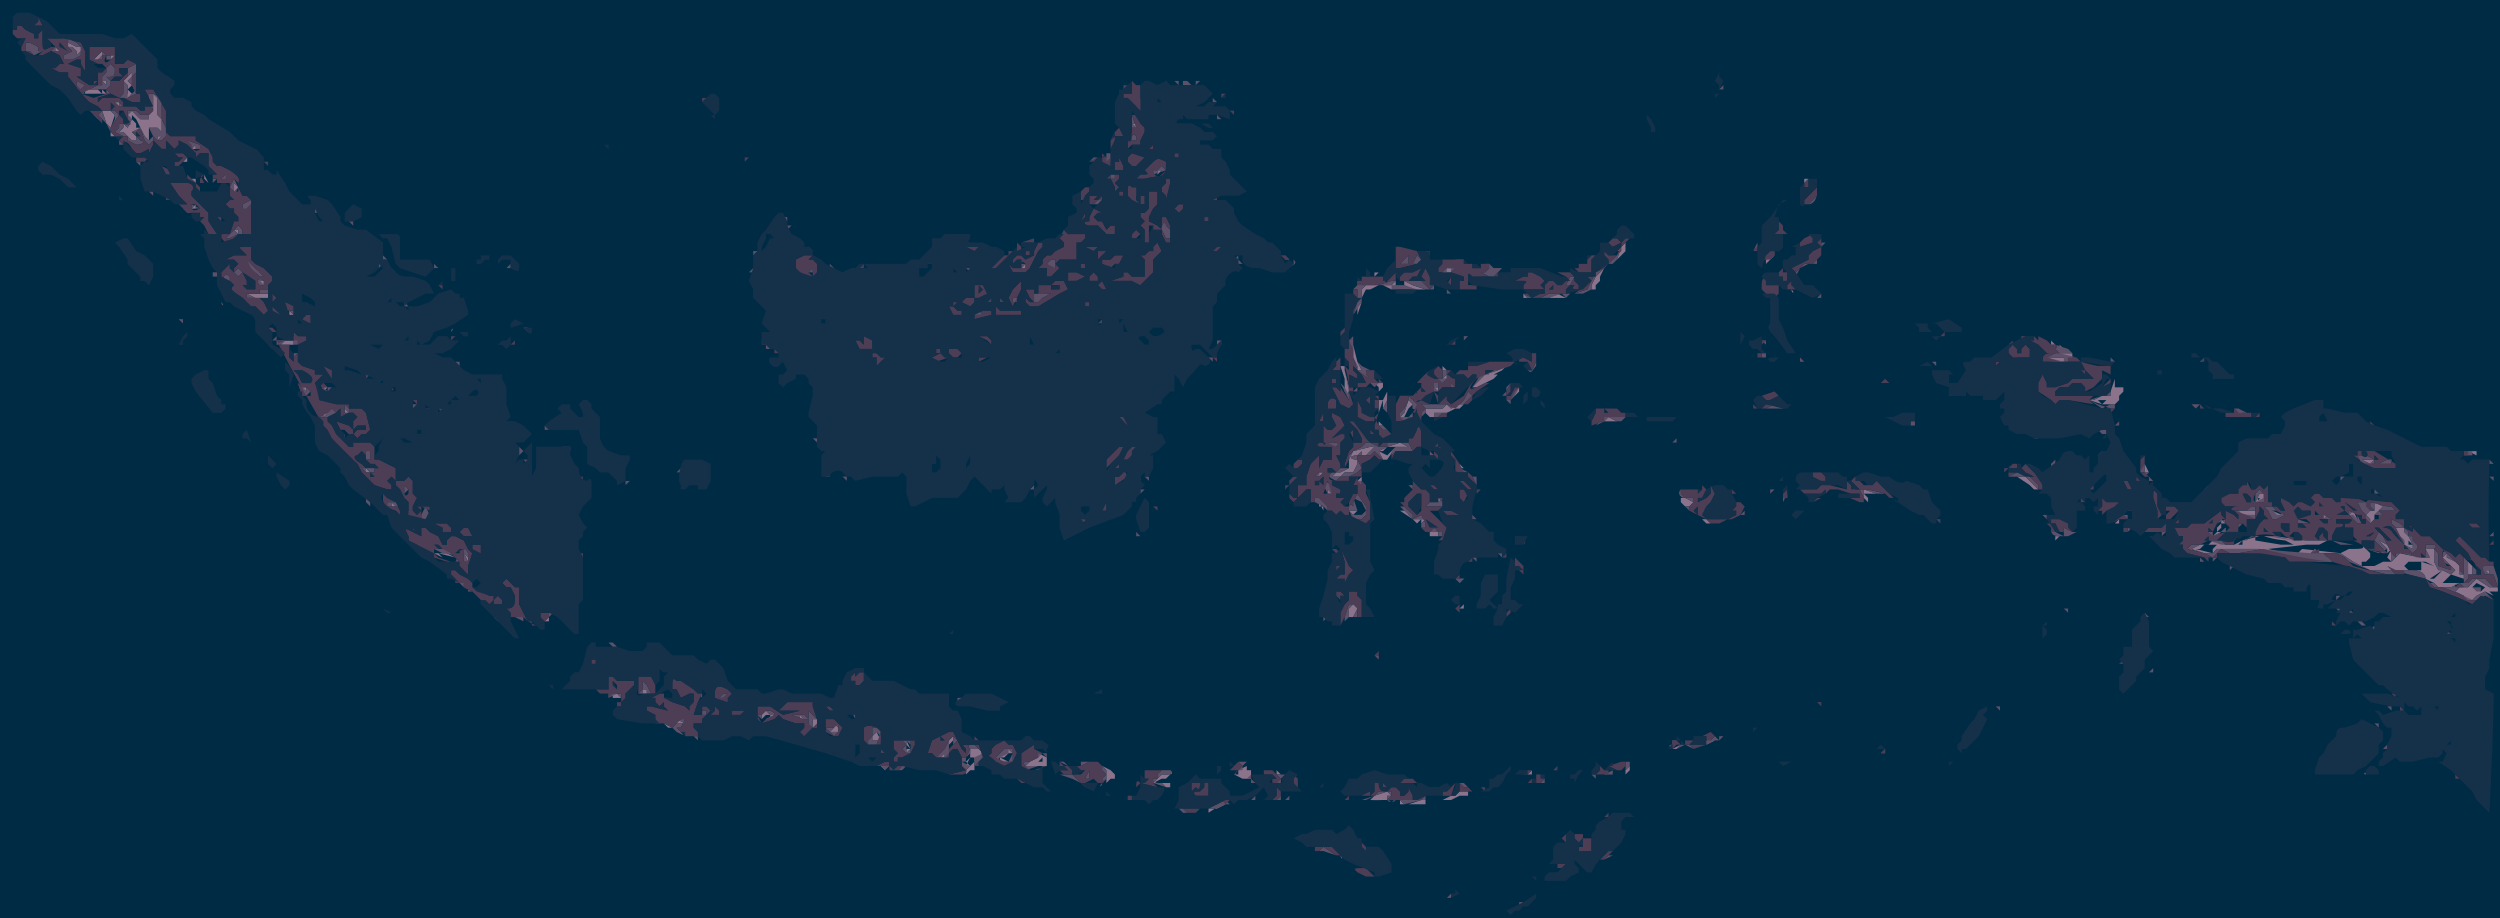 <svg viewBox="0 0 587.5 215.8" xmlns="http://www.w3.org/2000/svg">
<rect width="100%" height="100%" fill="#002b45"/>
<path style="fill:#8b738b;stroke-width:.176" d="M175 538c0-1 0-1 0 0zm1-1h1-1zm-46-1s-1 0 0 0zm56-4 1-1h1-1l-1 1-1 1zm-67-2h1-1zm2 0s-1 0 0 0zm9-2c-1 0-1 0 0 0 0 1 0 1 0 0zm-42-7h-1 1zm1 0 1-1-1 1zm4-1h2l2-1h-1l-3 2v-1zm45-2v1h2l3-1h1v-1 2h-5l-1-1zm-31 0h1-1zm28 0h-1a37 37 0 0 1-3 0l1-1 3-1 1 1h-1v1c0 1 0 0 0 0zm-27 0h1-1zm40 0 2-1h1l1-1h2v1h-2l-2 1h-2zm-19 0h1-1zm28-1h1-1zm-46-1h1-1zm-28-1-1-1h-2l1-1 1-1h1c1 0 2 0 1-1 0 0-1 0 0 0v1l-1 1h-1c-2 1-2 1 0 1h2v1h-1zm71 0c0-1 0-1 0 0h1-1zm-40 0v-1 1zm-65-1h-2 2l1 1-1-1zm20 0v-3l-1-1c-2-2-2-2 0 0l2 1 1 1v1h-1l-1 1h-1 1zm1-2-1 1 1-1zm101 2h1-1zm-57 0v-1 1zm-52-1c1 1 1 1 0 0zm40 0h-1l-2-1c-1-1-1-1 0 0h1c1 0 1 0 0 0v-1l2-1v-1h-1 1v2h1v2h-1zm-1-1zm84 0h3-3v1-1zm-125 0zm-25 0c-1 0-1 0 0 0zm1-1 1-1-1-1 1-1v-2h2l1 1-2 2v2h-1l-1 1v-1zm1-1 1-1v-1h-1l-1 2h1zm22 2zm50 0v-1l1 1h-1zm59 0 1-1v1h-1zm-149-1h1-1zm172 0 1-1s0-1 0 0v1l-1 1v-1zm-171 0h1-1zm-2 0h1-1zm-2-1h-2 3v1l-1-1zm34 0 1-1 2-1v-1l2 1v-1 3h-5zm2 0h1-2 1zm2-1v-1l-1 1h1zm61 1c0-1 0-1 0 0zm-52 0 1-1-1 1zm127-1zm1 0zm-147 0v-1l1-1 1-1 1 1-1 2h-2zm2 0 1-2h-1l-1 1h-1l2 1zm53 0h1-1zm-69-1 1-1v1h-1zm221-1h1-1zm-229 0v-3l1 2-1 1zm1-1-1-1v1h1zm229 0h1-1c0 1 0 1 0 0zm-50 0 2-1-1 1h-1zm6 0h1l1-1 2-1h-2v1l-1 1h-1zm-3 0v-1 1c1 0 0 0 0 0zm2 0c1 0 0 0 0 0s-1 0 0 0zm-175-1v-1l1-1v2h-1zm1 0v-1l-1 1h1zm-19-1c-1 0 0 0 0 0v-1l1-1 1 2h-2zm1-1v-1 2-1zm-11-1 1-1v-1l1 1v1H4zm-36-1v1-1zm-1 0h-1l-1-1 2 1zm33 0v-2h1v2H0zm-32-1v-1l2 1h-2zm20-1v-1l1-1 1 1h1l-2 1h-1zm2 0v-1h-1l-1 1h2zm7 0v-1l1 1h-1zm2-1v-1 1zm-45-4h-1v-1h1l1 1h-1zm6-1v-1h1c0-1 0-1 0 0v1h-1zm-26-16h-1 1zm3-1 1-1v1h-1zm188 0 1-1v-2l1-1h1v1l-1 2s-1 0 0 0h-1l-1 1zm2-2h-1 1zm-196 1h1-1zm7 0v-1 1zm225-1c0 1 0 1 0 0zm-11-1 1-1v1h-1zm236-2v-1l-2-1 1-1h2l1-1 1-1 3 2h2v1h-3 1l1 1v1-1l-2-1-2 1-1 1h-2zm5-3-2-1-1 1 2 1 1-1zm-5 0v1-1zm-467 2-1-1 1 1zm-2-2h-1v-1 1h1v1-1zm465 0h-2l-1-1-2-1c0-1-1-2-3-2h-6 1-5l-2-1-2-1-3-2h-5l-1-1-1 1 1 1h3l1 1h-3l-7-1a61 61 0 0 0-7-2h-10l-1 1h-2l-3-1 2-1h2l1-1a74 74 0 0 0 3 1h3l1-1 4-1h-1v1l6 1h3l-2-1a22 22 0 0 1-5-1h3a94 94 0 0 0 7 1h5l-2 1h-3a769 769 0 0 1-9 1l4 1 4 1h1l-1-1h-1l1-1a4316 4316 0 0 1 9 1l2-1c3 0 4 0 3-1-1 0-1 0 0 0l1 1 1 1h4v-1l-1-1-1-1v-1s0-1 0 0v1l2 1 1 2v2l1-1 1-1a62 62 0 0 0 5 1h2l-1-2h2v3l1 2h1l2 1 1-1-1-1-2-2 1-1v1l2 1 1 1v2h1v1l-1 1-2 1h-1zm1-1h2l1-1-3-1-1 1-1 1h-1 3zm-3-2 1-1-3 2h1l1-1zm-3-1h-1v-2l3 1-2-1h-4l-1 1 1 1h4zm-12-1 2-1h2l-1-1 1-2-1 1h-4v1l-1 1h-1v1h3zm14-2v-1 1zm-52-2 1-1h2-5l-1 1h-1l4 1v-1zm6-1h1v-1l-2 1h1zm61 9zm-245 0v-1 1zm1-1h1l-1-1 1 1-1 1v-1zm244 0v1-1zm0 0v-1 1zm-2-1-1-1h1v1zm-5-1v-2l1 1v2h-1v-1zm6-1v1-1zm-229-1v-1 1h1-1zm-247 0-1-2 1 1v1zm-5-1h-1l-2-1h3l2 1h-2zm2 0-4-1 1 1h3zm247-1zm213-1-2-1v-1l-1-1-1-2h2v1l1 1 1 2v1zm0-1-1-1v1h1zm-2-2v-1 1zm-208 2v1-1zm196 0h-1c-1 0-1 0 0 0h1zm-4 0h1-1s-1 0 0 0zm-66-1v-1l-1-1 1 1h4-3l-1 1zm-145-1h-2v-1h2v1c0 1 0 1 0 0zm182 0v-1 1l1-1h1l-2 1zm-34-1v1-1zm-151 0zm164 0h1-1zm5 0h1-1zm4 0c-1 0-1 0 0 0h1-1zm-8 0h1-1zm23-1v-1h-1v1l-1 1v-1l1-1v-1l1 1v2h-1zm-18 1v-1l1 1h-1zm-171-1v-2l-1 1-1-1-3-2h2v1l1 1h3l-1 1v1c1 1 1 1 0 0zm148 0zm44 0 1-1-1 1zm-125-1-1-1h1l1 1h-1zm3 0h1-2 1zm93 0 1-1v1h-1zm-90-1-1 1 1-1zm150 0-1-1 1-1-1-1-1-1 1 1 1 1h1v-2l2 1c1 0 0 0 0 0l-1 1-1 1v1l-1 1v-1zm-4 0v-1h-1l1-1 1 2h-1zm-146 0 1-1h1-1l-1 1zm-89-1-1-1h2v-3l1 1 1 2-1 1h-2zm2 0 1-1-1-2-1-1v3l-1 1h2zm78 0h1-1zm148 0h1l-1 1v-1zm-446 0v-1 1zm310 0c-1 0-1 0 0 0zm118 0h-1l-1-1h4v1h-2zm6-1h-1 1c2 1 3 1 1 1l-1-1zm-33 0c0 1 0 1 0 0zm61 0h-1 2-1zm-251-1h-1v-1l1 2v-1zm85 0v1-1zm14 0zm-73 0h1-1zm-245 0v-1l1 1h-1zm304 0-1-1v-1c0-1 0-1 0 0h1l2 1-1 1h-1zm43-1-1-1v-2l3 1h2-5l1 1v1c0 1 0 0 0 0zm-1 0h1-1zm-129 0zm118 0h1-1zm-117 0h1-1zm28 0v-1h1l-1 1zm90 0v-1 1zm7 0h1c2 0 2 0 0 0h-1zm95 0 1-2h1v2h-2zm1-1c0-1 0-1 0 0-1 0 0 1 0 0zm-111 0v-1 1c0 1 0 1 0 0zm24 0h1-1zm-49-1zm-83 0v-1l1 1h-1zm19 0s0-1 0 0zm16 0h1-1zm83 0 1-1-1 1zm-34-1h1-1zm-301 0h1-1zm384 0h-1l-1-1-3-2c-1 0-1 0 0 0h2l2 2 1 1zm-132-1-1-1c1 0 1 0 0 0l1 1zm-28 0v-1l1-1v1l-1 1zm186-1v-1 1zm-191-1h-1l1-1h1l2-1v-2l1-2 4-1h1l-1 1-1 1h-1v-1l-1 1c-2 0-2 1 0 1v1l-1 2h-2l-1 1h-1zm4-2h-1 1zm187 1h-1v-4 2l1 2v1-1zm-195 0h1l-1 1v-1zm-224 0v-1l1 1h-1zm257-1v-1l1 1h-1zm217-1h2-2zm-5-1v-1 1h3l-1 1-2-1zm-212-1-1-1 1 1v1-1zm-17 1h-1l-1-2 2-1 3-1 2 1h-3l-2 3c1 0 0 0 0 0zm1-2 1-1h-2l-1 1h-1l2 1 1-1zm252 1h3l-2-1h2v1h-3zm-492 0c0 1 0 0 0 0zm226-3v1-1zm12-3c0-1 0-1 0 0h1-1zm-1-1v-6h1l-1 3v2l1 1h-1zm10-1h1-1zm43 0 1-1 2 1h-3zm4 0h1c0-1 0-1 0 0h-1zm-47-1c0 1 0 1 0 0zm-5 0 1-1 1-3 2 2h-1v-1l-1 1-1 2h1l1-1-1 1h-2zm195 0h4-4zm5 0zm-195-1c1 0 1 0 0 0 0 1 0 1 0 0zm2 1-1-1c1 0 1 0 0 0v-1h4l1-1 1 1 2-1h2-1l-1 1h-1l-2 1h-3v1h-1zm-260-1h1l-1 1v-1zm5 0v-1l1 1h-1zm244 0v-3l1-2v2l-1 2v1zm203 0h1-1s-1 0 0 0zm-2 0v-1l1 1h-1zm-111-1h3-3zm82 0v-1h-3l-3-1h1l2-1h2v-1l1-3v-2 4h1c0 1 0 1 0 0h1v1l-1 1v1l-1 1v1zm-2-2h-2l1 1 1-1zm3 0c0-1 0-1 0 0zm-1-1v-1 1zm-79 3h1-1zm-62-3v-1l1-1v1l-1 1v1-1zm-11 0s0-1 0 0zm72-1v1c1 0 0 0 0 0v-1zm-345 0-1-1h1v1c0 1 0 0 0 0zm244 0v-3l-1-3c0-1 0-1 0 0h1v1l1 4c0 1 0 2-1 1zm0-2c0-1 0 0 0 0v1-1zm21 1h1v1l-1-1zm-13 0-1-1h1c0 1 0 1 0 0h1v1l-1 1v-1zm29 1h1-1zm-277-1h1l-1 1v-1zm270 0 1-1 2-2 3-1 2-1h1-1l-1 1-2 1c-1 0-1 0 0 0h1l-1 1c0 1 0 1 0 0 1 0 1 0 0 0l-2 1-2 1h-1zm8 0v-1c1 0 1 0 0 0v1zm-3-1-1 1zm-16-2-1 1 1-1zm4 1 1-1v1h-1zm-20-2v-1l-1-2v-5 2l1 4c1 0 1 0 0 0l1 2h-1zm2 0c0-1 0-1 0 0h1-1zm18 0v-1l1 1h-1zm22-1c0-1 0-1 0 0 0 0 0 1 0 0zm-6 0h1-1zm161-1h2-2zm-155 0v-2 2zm123 0-3-1h4c1 1 0 1-1 1zm-70-1h1-1s-1 0 0 0zm72 0-2-1h3v1h1-2zm-73-1v1-1zm71-1v-1l1 1h-1zm-415-1h-3l1-1h2c0-1 0 0 0 0a836 836 0 0 1 0 1zm414 0h-1v-1l1 1zm-2-1h1-1zm-417 0h1-1zm253-3zm2-3 1-3-1 1v2zm-251 0v-1l1 1h-1zm161 0h1c1 0 1 0 0 0h-1zm91-4v-2l1-1h3l-2 1h-1l-1 2c0 1 0 1 0 0zm39 0h1-1zm3 0c-1 0-1 0 0 0h2l2-1 2 1h1-7zm-4 0v-1l1 1h-1zm-300-1h5v1h-3l-2-1zm186 0h2l-2 1v-1zm126 0h2l2-1v-1l1-2 1-1 1-1 1-1h1l1-1h-1c0 1 0 1 0 0h1l1-3 1-1 1-1-1 1v2l-2 2-1 1h-1l-1 1-1 2v1l-1 1v1h-1l-2 1h-3zm51-1h-1 1c1 1 0 1 0 0zm-88 0h-1l-2-1h-1 1v-1h-1 1l2 1 3 1h1c1 0 1 0 0 0h-3zm-6 0-2-1h-1 3l1-1v1h1-1l-1 1zm25 0h1-1zm-34-1v-1 1c0 1 0 0 0 0zm30 1s-1 0 0 0zm-287-2h1v1l-1-1zm308 0v1-1zm-45-1h1-1zm-1-1h1l-1 1v-1zm27 0c-1 0-1 0 0 0h1v-1 1h-1zm-294 0v-1 1zm4 0-2-2 3 2h-1zm130 0h1-1zm176 0h1c1 0 0 0 0 0h-1zm56 0h1v-1 1h-1zm-83 0 1-1h1v1h-2zm12-1h-1 2-1zm72 0h1-1zm-183 0 1-1v1h-1zm7-1c0-1 0-1 0 0v1-1zm177 0h1-1zm-94 0s-1 0 0 0zm85-1 2-1-1 1-1 1zm-82 0s-1 0 0 0zm-31 0v-1 1c1 0 0 0 0 0zm126-2v1-1zm0 0c0-1 0-1 0 0zm-16 0 1-1v-1 1l-1 1zm-170-3c-1 0-1 0 0 0zm5 0h1-1zm27-1v-2 2zm-219-1h1v1l-1-1zm364 0v-2 2h1-1zm-233 0c0-1 0 0 0 0zm0-1c0-1 0-1 0 0zm-139-1 1 1-1-1zm-3-2-1-1 1 1zm13-1 1-1v1h-1zm-12 0 1-1v1h-1zm380-1c1 0 0 0 0 0zm1 0v-1 1zm1-3zm-380 0v-1 1zm8 0v-2l1 1-1 1zm-9-2-1-1v-1l-1-1s0-1 0 0l1 1v1h1v1c1 1 1 1 0 0zm3 0-1-1v-1l1 2c-1 0-1 0 0 0zm375 0v-1h1l-1 1zm-162-1v-1 1zm10-2h1l-1 1zm-229-2 1-1v1h-1zm217 0v-1 1zm-4-1c0 1 0 1 0 0zm1 0 1-1c0 1 0 1 0 0l-1 1zm-212-2 1-1v1h-1zm-17-2c0 1 0 1 0 0zm6-1-1-2-2 1 1 1v1h-1l-1-1-1-1h-1l1-1v-1l1 1 1-2-1-1 1-1 1 1 1 1h2v-1l1-1v-4l1 1v4l1 1v3h1-1l-1-1h-1c0 1 0 1 0 0h-1c-1 0-1 0 0 0v3l-1-1zm-1-2-1-2-1-1v1l1 1v1h1zm3-3 1-1c0-1 0-1 0 0l-1 1v1-1zm1 6v-1h1l-1 1zm-11-1v-1l-1-1 2 2h-1zm236-1v-1 1zm4-2h1v1l-1-1zm-241 0-1-3h2l1 1-1 3-1-1zm2-5h1v1l-1-1zm3-2v-2l-1-1 1-1 1-1v-1 2l-1 1 1 1v2l-1 1h-1zm1 0v-2l-1 1 1 1zm-11 0v-1h4l1 1h-5zm4-1h-1l1 1v-1zm-6-1h1-1zm7 0-1-1h1v1c1 0 0 0 0 0zm242 0-1-1 1 1h1-1zm12-1c-1 0 0 0 0 0v1-1zm-254-1 1-1v-1 2h-1zm-3-4 2-2v1l-1 1h-1zm4 0v-1h1l-1 1zm-10-1h2-2zm2 0v-1l-1-1h-1v-1l2 1h1v1l-1 1zm-9-1v1-1zm4 0v-1l1 1h-1zm-6-1h1-1s-1 0 0 0zm-3-2c0 1 0 0 0 0z" transform="translate(191 -330)"/><path style="fill:#5c5168;stroke-width:.176" d="M163 545h1-1zm1 0 1-1-1 1zm-1-1c0 1 0 0 0 0zm4 0c0-1 0-1 0 0 1 0 0 0 0 0zm-4-1h1-1zm3-1h1l-1 1v-1zm2-1 1-1-1 1-1 1 1-1zm1 0h1-1zm-20 0 1-1v1h-1zm3-1-1-1 1 1zm-2 0 1-1-1 1zm25-3zm1 0h1-1zm-6-1v-1 2-1zm-37 0h1-1l-1 1zm-2 0h-1c-1 0-1 0 0 0h2-1zm41 0h-1 1zm-37 0c-1 0-1 0 0 0zm-7-1s-1-1 0 0l1 1-1-1zm43 0v1-1zm8 0c0 1 0 1 0 0zm4 0s-1 0 0 0zm1-1-1 1 1-1zm-9-1v1-1zm9 1 1-1-1 1zm-5-1h1-1zm1 0h-1 1zm-43 0-1-1 1 1zm36 0h1-1zm6-1s0-1 0 0 0 1 0 0zm7 0 1-1h1c0-1 0-1 0 0l-2 1-1 1zm-51 0v-1 1s1 0 0 0zm-11-1h-1l-3-1h-2 1l1-1 3 2h1c1 1 0 1 0 0zm50-1v-1 1c0 1 0 0 0 0zm-58-1h1-1zm72 0h1-1zm-73 0-1-1 1 1zm67 0v-1 1c0 1 0 0 0 0zm-51 0zm-2-1 1 1-1-1zm-15 0-1-1 1 1c0 1 0 0 0 0zm61 0v-1 1zm7-1c1-1 1-1 0 0h-1zm-69 0h1c0-1 0-1 0 0h-1zm63 0zm5 0v-1 1zm-53-1h1-1zm-13 0zm64 0-1-1 1 1zm2 0zm-64-1zm8 0 1-1-1 1h-1 1zm1 0s1 0 0 0zm59-2c0-1 0-1 0 0zm6-1c1 0 0 0 0 0zm1 0h1-1zm1-1zm-105 0h-1l-1-1h1l1 1h2v-1 1h-2zm5-1 2-1 2-1 1 1h-1l-2 1h-2v1zm-8-1v1-1zm307 0v-1 1s1 0 0 0zm-314 0h1c1 0 0 0 0 0h-1zm4 0s0-1 0 0zm56-1h-1c-1 1-1 0 0 0h6l1-1v1h-1l-4 1-1-1zm-38 1 1-1-1 1zm35-1v-1h1l-1-1-3 1-3 1h1l2-1 1-1h3v1l-1 1c1 0 1 1 0 0zm-59 0h1-1zm30 0zm1 0h1c1 0 1 0 0 0h-1zm41 0c-1 0-1 0 0 0l2-1c1 0 1 0 0 0l-2 1zm-83 0v-1 1zm21 0v-1 1zm17 0 1-1v1h-1zm22-1 1 1-1-1zm265 0 1 1-1-1zm-316 1c1 0 1 0 0 0zm7 0 1-1-1 1zm28 0 1-1v1h-1zm2 0 1-1v1h-1zm-5-1zm16 0v-1 1h1-1zm4 0h1c1 0 1 0 0 0h-1zm-51 0h1-1zm71 0zm-77 0v-1 1zm32-1h1-1v1-1zm9 1v-1 1zm42-1h3-3l-1 1 1-1zm-96 1 1-1-1 1h-1zm14-1h-1 1c0 1 0 1 0 0zm29 1h1-1zm8-1v1-1zm50 1c0-1 0-1 0 0zm-93-2-1-1 1 1zm49 1h1-1zm2 0h1-1zm43 0s1 0 0 0-1 0 0 0zm-103 0s0-1 0 0zm30 0s0-1 0 0c1 0 1 0 0 0zm17 0h2-2zm10 0h1-1c-1 0-1 0 0 0zm-56 0zm50-1v1-1zm9 1c-1 0-1 0 0 0zm9 0v-1 1zm32 0s-1 0 0 0zm1-1v1-1zm-91 0h1-1zm17 0a157 157 0 0 0-3-1v-1h1v-1l1-1h2c1 1 0 1-1 1h-1l-1 1-1 1h2l1 1zm23 0s0 1 0 0zm48 0h-1l-1-1h1l1 1c1 1 1 1 0 0zm-8 0zm12 0h1-1zm2 0h1c1 0 1 0 0 0h-1zm-107 0c1 0 1 0 0 0zm61 0v-3 3zm5 0v-1 1zm26 0c-1 0-1 0 0 0zm-94 0c1 0 0 0 0 0zm35 0c0-1 0-1 0 0zm11 0h-1 2-1zm50 0v-1 1zm241-1-1-1 1 1 1 1-1-1zm-339 0h-1l-1-1 1 1h2-1zm19 0v-1l1-1-1-1v-1l-1-1h-1 1l2 2v2l-1 1c0 1-1 1 0 0zm28 0c0 1 0 1 0 0zm25 0h-1 1c0 1 0 0 0 0zm-34 0zm32 0h1-1zm30 0h1-1zm22 0 1-1 1-1-1 1v1h-1c-1 0-1 0 0 0zm-108 0-2-1-3-1h-1 4l2 2zm40-1h-1l2-2-1 1v2h1l-1-1zm6 1 1-1-1-1v-1 1h2v-1 1l-1 1v1h-1zm34 0c0-1 0-1 0 0zm21 0h1-1zm15 0s1 0 0 0zm1 0v-1 1zm-87-1zm47 0h1-1zm-94 0zm80 0a29 29 0 0 0 1 0h-1zm-62 0 1-2v2h-1zm7-1c0-1 0-1 0 0 0 0 0 1 0 0v1-1zm5 1h1c0-1 0 0 0 0h-1zm64 0c-1-1-1-1 0 0zm-107-1h1-1v1-1zm-1 0c1 1 1 1 0 0zm12 0v1-1zm133 0v1-1zm6 0h1v1l-1-1zm-103 0h1-1zm19 0a536 536 0 0 0 2-2l-1-1h-1 3l-1 1v1c-2 0-2 1-1 1s1 0 0 0h-1zm62 0c1 0 0 0 0 0s-1 0 0 0zm2 0c1 0 1 0 0 0zm22 0h1l2-1v1h-3zm176 0zm-199 0c1 0 1 0 0 0zm-132 0h1-1zm5 0 1-1-1-1v-2h1l1-2c-1-1 0-1 1-1l1 1 1 1v1l-1 1-1 1v-2l2-1-1-1h-2v1l-1 1v1h-1l2 1-1 1-1 1zm43-1h1-1v1-1zm87 1h2-2zm6 0c1 0 1 0 0 0zm196 0h1-1zm-325 0h1-1zm95 0h1c1 0 0 0 0 0h-1zm219 0zm-188 0 1-1-1 1zm197 0c-1 0 0-1 0 0h1-1zm-346-1h-1 2-1zm1 0 1-1h1a26 26 0 0 0-1 1h-1v1-1zm144 0h1-1zm7 0s-1 0 0 0zm10 0c0-1 0-1 0 0s0 1 0 0zm-50 0c1 0 0 0 0 0zm2 0h1-1zm56 0c1 0 1 0 0 0 0 0-1 0 0 0zm2 0v-2h-1 2v1l-1 1c-1 0-1 0 0 0zm-166 0h1-1zm148 0zm1 0c1 0 1 0 0 0zm-120 0s0-1 0 0c1 0 0 0 0 0zm53 0h2-2zm158 0h1-1zm88 0s0-1 0 0zm14 0c0-1 0-1 0 0h1-1zm-350 0-1-1h-2 4l-1 1zm33 0v-1c-1-1 0-1 1-1l2-1v-1h2v1l-1-1-1 1-2 1-1 1h5-2l-3 1zm32 0h1-1zm301-1-1-1 1 1 1 1-1-1zm-360 1h1-1s-1 0 0 0zm16 0h1-1zm136 0c0-1 0-1 0 0zm6-1h1-1l-1 1 1-1zm214-2v-2a53 53 0 0 1 0 2zm-228 2h1-1zm197 0c1 0 1 0 0 0 0 0 0 1 0 0zm-268 0zm-85 0h1-1zm104 0v-1 1s-1 0 0 0zm49 0zm-103 0c1 0 0 0 0 0zm2-1h2c0-1 0-1 0 0l-2 1v-1zm101 1v-1 1zm21 0h1-1zm43 0c-1 0-1 0 0 0zm138 0v-1 1zm-310-1c0 1 0 0 0 0zm2 0h1l1 1-2-1zm40 0h1-1zm90 0h1-1s-1 0 0 0zm-145 0v-1l1-1 1-1h2v3h-4zm3 0 1-2-1-1v1l-2 1-1 1h3zm180 0h1-1zm1 0h1-1zm141 0zm-14-1h1-1v1-1zm-324 0h-1l1-1 1-1 1-2 1-1 1 1-1 1-1 1v1c0 1-1 2-2 1zm1 0v-1l-1 1h1zm2-3v-2l-1 1v2l1-1zm334 3c1 0 1 0 0 0zm12 0h2-2zm4-1v-1 2-1zm-372 0s-1 0 0 0zm11 0-1-1 1-1-1-1h2v3h-1zm1-1v-1l-1-1v3l1-1zm228 1h1v-1l-1 1zm18 0c0-1 0-1 0 0h1-1zm86-1v1-1zm-105 0v1-1zM9 506h1-1zm192 0zm2 0 1-1h2l1 1h1-1l-2-1-2 1c-1 0-1 0 0 0zm180 0zm-14 0 1-1v1h-1zm-161 0h1l1-1v-1h1l1-1 1 1h-1l-2 1-1 1h-1zm160 0c1-1 1-1 0 0zm-358-1c0 1 0 1 0 0zm192 0 1-1h-1v1c-1 1-1 0 0 0zm70 0zm97 0v-1 1zm-349 0zm350 0v-1 1zm14 0h1-1zm-387 0c1 0 0 0 0 0zm16 0v-1l1-1v-2h1l1 1-1 3h-2zm3-1v-1l-1-1-1 1v1c-1 0-1 0 0 0h2zm235 1c-1 0-1 0 0 0zm-274-1zm78 0zm214 0h1-1zm-294 0zm19 0zm211 0c-1 0-1 0 0 0h1l1-1-1 1h-1zm190-1v1-1zm-409 1v-1h1-1v1c-1 0-1 0 0 0zm61 0h1c0-1 0-1 0 0h-1zm-56-1v1-1zm52 1h1-1zm-71-1h1v1l-1-1zm77 0v1-1zm2 0v1-1zm152 0c1 0 1 0 0 0 0 1 0 0 0 0zm10 0h1l-1 1v-1zm144 0v1-1zm-83 0h1v-1 1h-1zm-224 0zm162 0h1-1zM5 503l-2-2h2l1-1v2l-1 1zm1-1v-1l-1-1v1l-1 1h2zm-36 1s-1 0 0 0zm300-1v1-1zm-302 0-1-1-3-1h-2 2l3 1 1-1 1-1h1l-1 2h-1c2 2 2 2 0 1zm1-2h1l-2-1v1h1zm241 2c1 0 1 0 0 0v1-1zm185-1v-1 2-1zm-174 1zm149 0zm-335 0s0-1 0 0zm323 0 1-1-1 1zm13 0v-1 1zm-2 0c0-1 0-1 0 0zm-148-1h1-1zm147 0h1-1zm-333 0zm231 0c1 0 0 0 0 0zm-267 0v-4l1 1 1 1v1l-1 1h-1zm2-1v-1H0v2l1-1zm-2-2v-1 1zm368 2h1v1l-1-1zm3 1zm-102-1c0 1 0 1 0 0zm3 0-1 1 1-1zm-312 0h1c1 0 0 0 0 0h-1zm-1 0h1-1zm40-1-3-1h3l1 1h-1zm0 0-1-1v1h1zm364 1h1-1zm5 0c-1 0-1 0 0 0zm-379-1-1-1h1l1-1h1c2 1 1 1-1 2h-1zm2 0 1-1h-1l-1-1-1 1v1h2zm-35 0s-1 0 0 0zm19-1v-1h1v1h-1zm36 0-1-1c-1 0-1 0 0 0l1 2v-1zm-2 0c1 0 1 0 0 0zm370 0zm-105 0c1-1 1-1 0 0zm-320 0v-1 1zm322-1c0 1 0 1 0 0zm102 0v1-1zm-6 0zm2 0h-1 3-2zm3 0h1-1zm-100 0v-1 1zm106 0zm-344 0h1c1 0 0 0 0 0h-1zm338 0v-1 1zm-97-1h-1l1 1v-1zm-235 0h1-1v1-1zm326 0h1v1l-1-1zm2 0h1-1c-1 1-1 1 0 0zm10 0c-1 0-1 0 0 0 0 1 0 1 0 0zm-2 0h1-1zm-326 0c1 0 0 0 0 0zm183 0c0-1 0-1 0 0zm-203 0h1-1zm340 0v-1 1zm6 0v-1 1zm-347-1h1-1zm13 1h2-2zm89-1v1c1 0 1 0 0 0v-1zm1 0c-1 0-1 0 0 0zm244 0h1-1zm-6 0zm-419-1-1-1-2 1v-1h3v1c0 1 0 1 0 0zm79 0h1l-1 1v-1zm-69 0h1-1zm13 0 1-1h1l-1 1h-1zm394 0c1 0 1 0 0 0zm-1 0h1-1zm12 0h1-1zm-419 0 1-1v1h-1zm420 0v-1l1 1h-1zm-410 0 1-1-1 1zm29 0zm-29 0-1-1h1c0-1 0-1 0 0v1zm93-1v1-1zm-68 0v1-1zm396 0c-1 0-1 0 0 0 0 1 0 1 0 0zm-436 0 1-1v-2l1 1 1 2h-3zm2 0v-1c0-1 0-1 0 0h-1v1h1zm17 0zm48 0c-1 0-1 0 0 0zm6 0c-1 0-1 0 0 0zm14 0c-1 0-1 0 0 0zm318 0h1-1zm2 0h1-1zm28 0-1-1 1 1zm-364 0zm19 0zm19 0v-1 1zm-80 0c0-1 0-1 0 0 1 0 0 0 0 0zm6 0c0-1 0-1 0 0zm373 0h1-1zm-380-1h-1 1zm320 0h1-1zm-366 0h2-2zm425 0zm-384 0h1-1zm2 0h1-1zm1 0c1 0 0 0 0 0zm384 0h1-1zm-405 0s1 0 0 0zm-18 0h2-2zm77 0zm284-1c0 1 0 0 0 0zm62 0c-1 0-1 0 0 0zm-350-1 1 1-1-1zm348 1zm-404 0v-1 1zm403 0v-1 1zm-424-1 1-1-1 1v1-1zm74 1zm298-1c1 0 1 0 0 0 0 1 0 1 0 0zm79 0v1-1zm-428 0v-1 1c0 1 0 1 0 0zm15 0zm37 0c0 1 0 1 0 0zm294 0 1-1-1 1zm55-1 1 1-1-1zM7 490v-1 1zm6 0c0-1 0-1 0 0zm5 0h1-1zm-54-1v1-1zm-27 0h1-1zm449 0v-1 1h1-1zm-79 0c0-1 0-1 0 0zm-364 0v-1 1zm23-1v1-1zm427 0h1-1c0 1 0 1 0 0zm-449 0c1 0 1 0 0 0zm370 0h1v-1l-1 1zm-335-1-1-1 1 1 1 1-1-1zm29 1c0-1 0-1 0 0zm304 0h1-1zm-4 0zm5 0v-1 1zm1 0v-1 1zm-368-2s0-1 0 0v1-1zm417 0h-1 1l1 1-1-1zm-353 1h1-1s-1 0 0 0zm300-1zm3 0zm-180-1-1-1h1c0 1 0 1 0 0v2-1zm184 1c0-1 0-1 0 0zm-339 0v-1 1zm384-1v1-1zm32 0h1-1zm-87-1v1-1zm-339 0h1-1zm3 0h1-1zm344 0s0-1 0 0zm-8 0h1-1zm-340 0c0-1 0-1 0 0zm-1-1s1 0 0 0zm167-2v-2 4zm-175 2h1-1zm350 0v-1 1zm87-4v-2a73 73 0 0 1 0 2zm-442 3-1-1h1l1 1h-1zm-6 0c1-1 1-1 0 0zm9 0zm-5-1v1-1zm12 0h1-1s-1 0 0 0zm-14 0zm436 0c0-1 0 0 0 0h1c0-1 0-1 0 0h-1zm-437 0s0-1 0 0zm13 0h1-1zm172-1v1-1zm-185 0h1-1zm341 0h1-1zm74-1zm-1 0zm23 0c0-1 0-1 0 0zm-457-1-1-1 1 1 1 1-1-1zm15 1h1-1zm89 0h1-1zm278 0h1-1zm4 0c1 0 0 0 0 0zm46 0h1-1zm-417-1zm2 0c0-1 0-1 0 0zm365 0zm0 0zm56 0 1-1v1h-1zm-77-1v1-1zm20 0v1-1zm-375 0c1 1 1 1 0 0zm424 0h1-1zm6 0h1-1zm21 0h-1 1zm-455 0-1-1 1 1zm12 0zm-5-1 1-1 1-1c0 1 0 1 0 0h-1v1l-1 1c0 1 0 1 0 0zm225 1h1c0-1 0-1 0 0h-1zm204 0c0-1 0-1 0 0 1 0 1 0 0 0zm-205 0zm198-1h1-1zm2 1zm2-1h1l1 1h-1l-1-1zm-430 0h-1l-2-1h-1 3v1h1zm429 0c1 0 1 0 0 0 0 0 0 1 0 0zm-240 0c-1 0-1 0 0 0zm3 0v-1l1-3h1l1 1v2h-1s0 1 0 0c-1 0-1 0 0 0l1-2v-1h-1l-1 1v2l-1 1zm240 0h1-1zm2 0h1-1zm-441 0-1-1h1v1zm237 0c0-1 0-1 0 0zm222 0zm-258 0h1-1zm4-1h1-1zm162 0v1-1zm65 1v-1 1zm-238-1h1l-1 1v-1zm194 0h-1v-1l1 1c0 1 0 1 0 0zm-375 0h1-1zm430 0h1-1zm16 0zm-73 0c0-1 0-1 0 0zm-18 0s0-1 0 0zm64 0v-1 1zm13 0c-1 0-1 0 0 0zm15 0c0-1 0 0 0 0zm-462-1c0 1 0 0 0 0zm239 0h1-1zm198 0v-1l1 1c-1 0-1 0 0 0h-1zm1 0zm5 0c1 0 1 0 0 0zm-235 0zm19-1 1 1-1-1zm207 1zm-197 0c0-1 0-1 0 0zm-42-1s0-1 0 0zm33 0v-1 1c0 1 0 0 0 0zm142 1v-1 1zm-371-1-1-1 1 1v1-1zm236 0h1-1zm8 0v-1 1l-1 1zm127 0h1v1l-1-1zm64 0h1v1l-1-1zm37 0c0 1 0 0 0 0zm-36 0zm-198 0c0-1 0-1 0 0zm12-1v1-1zm-13 0zm195 0a29 29 0 0 0 1 0h-1zm-433 0v-1h-1 1v1zm435 0v-1 1zm-207-1v1-1zm6 0v1-1zm6 0h1v1l-1-1zm191 1 1-1h1-1l-1 1zm35-2-5-2h-2l-2-2-4-1-3-1-2-1 1 1 1 1h-2l-4-1a107 107 0 0 1-5-2l-1-1-2-1h-3l1 1 1 1h-2l-7-1-4-1-3-1-6 1h-2l-2-1-1 1-1 1-2-1-4-1 1-1h2l2-1h3l1 1h2l1-1-1 1h-3a208 208 0 0 1-3-1l-2 1-2 1 3 1h2l1-1h10a661 661 0 0 0 12 1l1-1 1 1h5l3 2 2 1 2 1h5-1 6c2 0 3 1 3 2l1 1h1l1 1h3l2-1h1v-2h-1v-2l-1-1-2-1v-1l-1 1 2 2 1 1-1 1-2-1h-1l-1-2v-3h-2l1 2h-3a17 17 0 0 0-4-1l-1 1-1 1v-2l-1-2-2-1v-1c0-1 0 0 0 0v1l1 1 1 1-2 1-3-1-1-1 1 1 4 1h1l-1-1-2-2 1-2 1 1 1 2 1 2 1 1v-1h3l2 1h2v-3h1c1 0 2 0 1 1l1 1v3l3 1v-1l-2-1c0-2 0-3 1-2l2 2 1 1v1l1 1v-4l1 1 2 2v1h-2v1l-1 1h1c0 1 0 1 0 0l1-1h3l1 1 1 1h1l-1-3v-1 1h-2c-1-2-1-2 1-2h1c0-1 0-1 0 0l1 3v2h-2l-3-2-1 1-1 1h-2l-1 1 2 1 2 1 1-1 2-1 2 2-2-1-2 1h-2l-1-1zm0-2-1-1c-1 0-2 1 0 1h1zm6-4h-1l1 1v-1zm-4 0v-1l-1-1v3h1v-1zm-36-4h-1c-1 0-1 0 0 0h1zm-190 11c0-1 0 0 0 0zm-45 0 1-1v-1 1l-1 1zm43 0v-1 1zm-32-1v1-1zm228 0h1c-1 0-1 0 0 0 0 1 0 1 0 0l-1 1v-1zm-437 0-1-1h-1v-1h-1l-1-1h1v1l2 1 1 1 1 1-1-1zm231 0h-1 1zm199 0v-1c1 0 1 0 0 0v1zm-2-1c0 1 0 1 0 0zm-192 0v-1 1zm194 0zm10 0zm-201 0h1-1zm231 0-1-1h2v1h-1zm1-1h-1 1zm-231 0s0 1 0 0zm191 0c0 1 0 0 0 0zm-432 0v-2 2h1-1zm1 0zm243 0h1c0-1 0-1 0 0h-1zm182 0h1-1zm-225-1v1-1zm224 0a29 29 0 0 0 0 1v-1zm7 1-1-1 1 1zm-9-1h2-2zm-182-1v-1 1c0 1 0 0 0 0zm-246 1h1-1zm236-1h-1 3l-1 1-1-1zm-205 0v-1 1zm-25 0c-1 0-1 0 0 0zm419 0h1-1zm-192 0h1-1zm193 0zm-178 0s0-1 0 0c1 0 1 0 0 0zm-249 0zm253-1c0-1 0 0 0 0 0 1 0 1 0 0zm-20 0s-1 0 0 0zm18-1h1-1zm-33 0c-1-1-1-1 0 0zm35 0-1-2c-1-1-1-1 0 0l1 2zm168 0zm-189-1v1-1zm187 0h1l-1 1v-1zm-1 0h1-1zm-210-1v-1 2-1zm9 0v1-1zm-213 0v-1c0-2 0-3 1-1v2h-1zm1 0v-1l-1-1 1 2zm412 0c-1 0-1 0 0 0 0 1 0 0 0 0zm-416 0-3-1-1-2h3l2 2 1 1h-2zm1 0c1-1-1-2-3-2l-2-1 1 2 3 1h1zm248 0c0-1 0-1 0 0zm-218 0v-1 1zm209-1h1v1l-1-1zm6 0v1-1zm165 0 1 1h-1v-1zm3 0h1l-1 1v-1zm-198 0c0 1 0 1 0 0zm26 0h1-1zm166 0h1-1s-1 0 0 0zm72-1c0-1 0-1 0 0v1-1zm-264 0c0-1 0-1 0 0zm30 0v1-1zm0 0h1v1l-1-1zm2 0zm-256 0v-1 1zm239 0zm230 0-2-2-2-4-1-1v-1l2 1 2 2v1h1v1l1 1v1l-1 1zm0-2-1-2-1-1v-1h-2l1 2 1 1v1l2 1v-1zm-431 1s0-1 0 0v1-1zm372 0 1 1-1-1zm-170 0h-1 1zm-242-1h-1 1zm217-1s0-1 0 0v1-1zm25 1zm18 0v-1 1h2-2zm2 0h1c0-1 0-1 0 0h-1zm195 0h1-1zm-3 0-2-1 5 1h-3zm-11-1-6-1h-4l-1 1h-1l3-1h5a440 440 0 0 0 4 1zm-180 0zm226-1 1-1v1h-1zm-269 1zm189 0v-1 1zm-183-1v-1 1c0 1 0 0 0 0zm203 1v-1h1l-1 1zm-174-1c0 1 0 1 0 0zm-258 0 1 1-1-1zm225 0h-1 1v1-1zm20 0v-1h-3l-1-1v-1l1-1h-3l-1-1-1-1-1-1h1l1 1 1 1v1l2-1 1 2v1h-1l1 1h1l1-1 1 1h1v1h-1zm181 0v-1h1v1h1l1-1-2 1h-1zm-203 0s1 0 0 0zm40 0zm1 0c1 0 1 0 0 0zm-90 0v-1l1 1h-1zm218 0h-1c-2 0-2-1-2-2l-1-1 1 1v1h1l2 1v-2l2 1h1l1-1-1 1-2 1h-1zm1-1c0 1 0 1 0 0zm17 1s1 0 0 0zm3 0v-1 1zm-191-1h1-1zm193 1v-1h-1 2l-1 1zm-416-1c0 1 0 0 0 0zm412 0 1-1 1 1h-2zm23 0zm-28 0h1v-1h1l-1 1h-1zm29 0zm-7 0v-2l2-1v3h-1l1-1v-1l-1-1-1 1v2c-1 0-1 0 0 0zm5-1v-1h1l1 1-1-1-1 1c0 1 0 1 0 0zm-24 0c0 1 0 1 0 0zm-4 0h1-1zm-249-1v1-1zm21 1zm258 0zm-126-1-1-1-2-1-2-1-1-1s0-1 0 0h1l1-1-2-1c-1 0-2-1-1-2h3-3v1l1 1h2v1l-1 1v1l4 2 1 1h2l2-1h1v-1 1h-1l-2 1h-2zm140 0h-2v-1a25 25 0 0 0 3 1h-1zm-47 0c0-1 0 0 0 0zm2 0h2-3 1zm57 0-2-2v-1l2 1 1 2h-1zm0-2-1-1-1 1h1l1 1v-1zm3 2-1-1v-1c-1 0-1 0 0 0l-1-1-1-2h2l1 1v1h1l-1-1v-1l4 1h1l1 1h-4l1 1h2-4v1l-1 1zm1-1v-1l1-1 1-1s1 0 0 0l-2-1v2h-1l-1-1-1-1 1 1 1 1-1 1 1 1v1l1-1zm5-2h-2 2zm22 3h1-1zm-53 0s0-1 0 0zm-395-1h-1 1v1-1zm186 0zm96 0h1-1zm-73 0-1-1h1l1 1h-1zm149 0h1-1zm-43 0s0-1 0 0h1-1zm-134 0-1-2c0-1 0-2 1-1v-1l1-2 2 3v2l-1 1h-2zm2-1 1-1-1-2-2-1a65 65 0 0 1 1 3h-2l1 1h2zm102 1v-1 1zm77-1h1v1l-1-1zm9 1v-1 1zm38 0v-1l2 1h-2zm1-1h-1v1l1-1zm-448 0 1-2 1 2-1 1h-1v-1zm1 0v-1 1zm163 1 1-1-1 1zm160-1h1-1v1zm57 0h1v1l-1-1zm49 1a124 124 0 0 0-4-2h3l1-1h1v3h-1zm1-1v-1h-4l1 1h3zm56-1v-1 2-1zm-450 1s0-1 0 0zm187 0v1-1zm128 0-1-1 1 1v1-1zm82-1-1-1h2l1 1 2 1-2 1h-1zm3 1v-1h-3 1l1 1h1zm-128 0h1l1-1v-2 3h-2s-1 0 0 0zm73 0h1-1zm-25 0zm-366 0h1-1zm419 0h-1 1zm-260-1h-1 1v1-1zm18 1v-1 1zm-13 0v-1 1zm1 0v-1 1zm90-1v1-1zm77 1v-1h1-1v1zm67-1c0 1 0 1 0 0zm1 1v-1 1zm3 0 1-1-1 1zm8-1h-1 1c0 1 0 1 0 0zm-76 0c0 1 0 0 0 0zm-171 0zm17 0h1-1zm155 0h1-1zm57 0zm4 0h1-1zm-165 0zm106 0h1-1zm28 0-1-1 1 1zm34 0h1-1zm-179-1-2-1v-1h1l2 2s0 1 0 0v1l-1-1zm0-1h-1 1zm-6 1v1-1zm33 0h-3l1-1h2v-1l1 1v1h-1zm0 0h-1 1zm1-2h-1v1l1-1zm84 3h1-1zm-332-1v-1h2l1 1h-3zm2 0-1-1v1h1zm178 0h1-1zm75 0h1-1zm-98 0v-1 1zm6 0h1-1zm68 0v-1 1zm133 0s0-1 0 0zm-200 0h1-1zm15 0zm222 0 1-1-1 1zm-277 0h1-1zm32 0v-1 1zm61 0v-1 1h-1 1zm-62 0zm21-1v1-1zm-181 0v-1l1 1v1l-1-1zm152 0h1-1zm7 0zm25 0c0-1 0-1 0 0zm155 0h3v-1 1h-3zm13 0h-3 4l-1-1-1-2h2l4 1 1 1h1-1l-1-1h-2l-3-1v2l1 1h-1zm43 0v-1 1zm8 0h1-1zm-35 0zm34 0h1-1zm24 0h1-1s-1 0 0 0zm18 0v-2l1-1 1 1v1l-2 1zm2 0v-2h-1l-1 2h2zm-229 0v-2 2zm105 0h1-1zm11 0v-2h-1 1v1h1v-1l-1 2zm-89 0v-1 1c-1 0-1 0 0 0zm-85 0v-1 1zm164 0h1-1zm106 0h1-1zm-267-1zm-110 0zm83 0c-1 0-1 0 0 0zm21 0h1-1zm2 0 1-1-1 1zm23 0zm79 0h1-1zm107 0s0-1 0 0zm37 0s1 0 0 0zm-253-1v1-1zm187 1h1-1zm-183 0h1-1zm173 0zm172-1s0-1 0 0 0 1 0 0zm-274 0-1-2c1-1 1-1 2 1 0 2 0 2-1 1zm1 0-1-1v1h1zm17 1 1-1 1-1-1 1-1 1zm-235-1v-2l1 1-1 1zm1-1h-1 1zm149 1h1-1zm24 0h1-1zm-202 0c1 0 0 0 0 0zm176 0v-1 1zm181 0-1-1 1 1zm84 0s-1 0 0 0zm52 0zm-292 0v-1h1l-1 1zm140 0zm22 0 1-1 1 1-1-1-1 1h-1zm-363 0v-1 1zm165 0h1-1zm326 0h-1 1v-1h1v1h-1zm-211 0h1-1zm-183-1c0 1 0 0 0 0zm81 0c0 1 0 0 0 0zm171 0h1l-1 1v-1zm91 0v1-1zm49 0h1v1l-1-1zm-396 0zm292 0h1-1zm27 0-1-1-2-2h-4l2-1 3 1 2 2v1zm-237 0 1-1v1h-1zm61 0c-1 0-1 0 0 0zm119 0c1 0 1 0 0 0zm-186 0c0-1 0-1 0 0zm84 0 1-1v1h-1zm99 0v-1h1-1v1zm99 0 1-1v1h-1zm39 0c-1 0-1 0 0 0zm-395-1v1-1zm81 1 1-1-1 1zm88-1h1v1l-1-1zm75 1h1-1zm101 0v-1 1zm-238-1-1-1 1 1v1-1zm78 0-1-2h1v2c1 1 1 1 0 0zm193 0v1-1zm46 0zm-340 0h-1 1zm73 0v-2h1-1v1h2-1v1h-1zm80 0h1c1 0 0 0 0 0h-1zm94-1 1-1c1 0 1 0 0 0l-1 1-2 1zm45 1h1c-1 0-1 0 0 0h-1zm-375 0v-1 1s1 0 0 0zm258 0h1-1zm98 0zm36 0v-1 1zm-324 0c0-1 0-1 0 0zm173 0c-1 0-1 0 0 0zm138 0v-1 1zm-395-1h1l-1 1v-1zm96 0s0 1 0 0zm89 0c-1 0-1 0 0 0zm89 0v-1 1zm25 0zm74 0c1 0 1 0 0 0zm28 0c1 0 1 0 0 0zm1 0h1-1zm-482-1 1 1-1-1zm78 1zm123 0zm287 0zm-405 0v-1 1c-1 0-1 0 0 0zm153 0 1-1v1h-1zm11 0c-2-1-2-1-1-2h1l1-1h2v-3l1-1 2-1 1-1h1l2 1h2v-1h5l1 2h-4l-1 1v1c-1 0-1 0 0 0v-2l1-1h3l-2-1-3 1-2 1 1 2h1-1l-1-1-1-1-1 1h-3v1l1 2-1 1-2 1h-2l-1 1zm2-2h2l1-2v-1c-2 0-2-1 0-1l1-1v1h1l1-1 1-1h-1l-4 1-1 2v2l-2 1h-1l-1 1h2l1-1zm133 2s-1 0 0 0zm56 0v-1l1 1h1-2zm80-1h1v1l-1-1zM7 442h1v1l-1-1zm352 0h1l-1 1v-1zm-412 0v1-1zm91 0v1-1zm40 0h1v1l-1-1zm40 0 1-1h1l-1 1h-1zm2-1h-1v1l1-1zm108 1c-1 0 0 0 0 0 0 1 0 1 0 0zm16 1 1-1-1 1zm60-1v1-1zm-159 0zm98 0zm10 0h-1 1zM3 442l1-1v1H3zm17 0zm338 0h1-1zm5 0zm-408 0v-1 1zm13 0h1-1zm362-1v1-1zm29 0h1l-1 1v-1zm1 1h1v-1c-1 0-1 0 0 0v1h-1zm-485-1 1 1-1-1zm269 1v-1 1zm10 0v-1l1 1h-1zm77 0v-1 1zm82 0v-1h-1v-2 1l1-1v2h1l-1 1zm-62-1v1-1zm-285 0c0 1 0 0 0 0zm111 0c1 0 1 0 0 0 0 1 0 1 0 0zm63 0h1-1zm93 0h1-1s-1 0 0 0zm6 0h1-1zm-344 0-1-1h3v1h-2zm1 0-1-1v1h1zm340 0c-1 0-1 0 0 0h1-1zm126 0v-1 1zm-411 0zm17 0 1-1v1h-1zm112-1v1-1zm32 1zm134 0zm-218 0zm273 0s0-1 0 0zm-157-1-1-1 1 1v1-1zm3 1v-1h1-1v1zm5-1v-1l-1-2v-1 1l1 2v1l2 1h-1l-1-1zm96 1h1-1zm-219-1h1-1zm-157 0h1-1zm76 0c-1 0 0 0 0 0zm163 0v-1 1zm177 0v-1 1h1-1zm-415 0h1-1zm271-1v1-1zm-210 0s0-1 0 0zm102 0h1-1zm255 0 1-1v1l-1 1v-1zm10 0h1-1c0 1 0 1 0 0zm68 0h-1l2-1h1v1h-2zm2 0h-2 2zm23 0v-1h-1 1l1 1h-1zm-251 0h1-1zm139 0zm3 0h1-1zm76 0h1-1zm-333 0h1-1zm258 0h1-1zm15 0v-1 1zm11 0v-1 1zm52 0-1-2h2l2 1v1h-3zm3-1h-3v-1 1l2 1 1-1zm-254 1 1-1h1-1l-1 1c-1 0-1 0 0 0zm35 0v-1 1zm-275-1 1 1-1-1zm57 1c0-1 0-1 0 0zm2-1h1v1l-1-1zm105 0v1-1zm245 1h1c1 0 0 0 0 0h-1zm-325-1-1 1 1-1zm45 0H1h1c0 1 0 1 0 0zm35 0c-1 1-1 1 0 0zm264 0zm-328 0h1-1zm1 0h1-1zm164 0zm254 0h1-1zm-362 0c0-1 0-1 0 0zm360 0s0-1 0 0zm-495 0v-2h1v2h-1zm1-1s0 1 0 0zm36 1v-1 1zm204 0h1-1zm-205-1zm2 0s0 1 0 0zm181 0h1-1zm183 0h1-1zm15 0zm75 0zm1 0 1-1c1 0 0 0 0 0h-1 2v1h-2zm-417 0c1 0 0 0 0 0s-1 0 0 0zm174 0v-1l1 1h-1zm-210-1v1-1zm363 1c1 0 0 0 0 0zm-366-1 1 1c0-1 0-1 0 0l-1-1zm370 1 1-1v1h-1zm32 0c0-1 0-1 0 0zm-391-1v-1h-3 1l2 1c0 1 0 1 0 0zm-46 0h1c0-1 0-1 0 0h-1zm34 0v-1l1 1-1 1zm150 0s-1 0 0 0zm216 0h-1 1zm-155 0zM3 436s-1 0 0 0zm-51-1h-1 1v1-1zm130 0v1-1zm213 1h1-1zm13-1h-1 1v1-1zm-424 0-1-1 1 1c0 1 0 0 0 0zm259 0c1 0 0 0 0 0zm60 0h1-1zm181 0h-1 1c0 1 0 0 0 0zm-487 0zm37 0v-1 1zm182-1v-1 2-1zm5 1v-1h1c1 0 2 0 1 1h-2zm1 0v-1 1zm-186 0h1-1zm-38-1h1-1v1-1zm-29 1v-1 1zm466-1c0 1 0 0 0 0zm-404 0h1-1zm4 0zm-30 0c0-1 0-1 0 0h1-1zm28 0h1-1zm-65 0h1-1zm0 0c-1-1-1-1 0 0zm30 0c0-1 0-1 0 0zm103 0-1-1h1v1zm201 0 1-1v1h-1zm-335-1zm420 0v-1c-1 0-1 0 0 0l1 1h-1zm4 0h1-1zm12 0zm1 0s0-1 0 0zm34 0h-2 2zm-405 0h1-1zm350-1h-1 1l1 1-1-1zm24 1c0-1 0-1 0 0zm34 0zm-438 0h1-1zm97 0zm82-1 1 1-1-1zm217 1h1-1zm-410-1h1v1l-1-1zm1 0h1-1zm17 0h1l-1 1v-1zm27 0s0-1 0 0zm364 0zm44 0zm-226 0h1-1zm-35 0h1-1zm-80-1s0-1 0 0 0 1 0 0zm302 1-1-1h2v1h-1zm-413-1h1v1l-1-1zm49 0 1 1-1-1zm141 1 1-1v-1 1l-1 1zm264 0h1-1zm-461-2c0-1 0-1 0 0v1-1zm60 1h1-1zm185 0v-2l1 1v1h-1zm6 0-1-1v-6 6h1l1 1h-1zm68 0s0-1 0 0zm104 0zm-440 0h1-1zm71 0v-1l1 1h-1zm180-1v1-1zm19 0v1-1zm-203 0v1-1zm413 0c0 1 0 0 0 0zm-396 0zm-19 0zm326 0h1-1zm49 0 1-1v1h-1zm-369 0h1-1zm321 0v-1h1v1h-1zm-73-1 1-1h5l-1 1h-1l-2-1-1 1-2 1 1-1zm-235 0zm193 0v-2l1-1-1-1h6l2 1 2-2 1-2 1 1-1 1-1 1h1c1 0 1 0 0 0h-2l-2 1-1-1-1 1h-4v1h1-1l-1 1v1c0 1 0 1 0 0zm11-6c0-1 0 0 0 0zm-73 6v-2 2zm284-1-1-1 1 1 1 1-1-1zM0 429zm147 0h1-1zm209 0s-1 0 0 0zm-77 0c0-1 0-1 0 0zm-351-1v1-1zm210 1v-2l1-1 1-2v-1l2 2v1h-1v-1l-1-1-1 3-1 1h2l1-1v1l-2 1h-1zm113 0v-1 1c1 0 1 0 0 0zm-312 0 1-1v-1 1l-1 1zm207-1v-1h3-1l-1 1h-1v1-1zm161 0v1-1zm-172 0zm56 0h1-1zm88 0zm54 0h-1 4c3 0 3 0 0 0h-3zm-449 0 2-1 1-1 1 1-2 1h-2zm2-1h-1v1l1-1zm280 1zm29 0h1-1zm10 0c-1 0-1 0 0 0h1-1zm140 0zm-416 0v-1 1h-1 1zm16 0h1-1zm135 0zm115 0h1-1zm7 0h1-1c-1 0-1 0 0 0zm-312-1v-2l1 1v1h-1zm1 0-1-1v1h1zm58 0h-1 1v1-1zm310 0v1-1zm-315 0h1-1zm238 0h1-1zm11 0c-1 0 0 0 0 0h1-1zm148 0zm22 0zm-418 0h1-1zm190 0-1-1 1-2v-1 4zm-274 0zm329 0c0-1 0-1 0 0 0 0 1 0 0 0zm116-1h-1l-3-1-2-1 3-1h2v-4a85 85 0 0 1 0-2v5l-2 1-2 1h-1l3 2 2-1h1v2-1zm29 1-1-1h1l2 1h1-3zm-256 0v-1 1c-1 0 0 0 0 0zm177 0h1-1zm-375-1v1-1zm31 0s0 1 0 0v1-1zm28 0 1 1-1-1zm3 0v-1 2zm337 0c0 1 0 0 0 0zm-371 0h1-1zm39 0zm170 0zm70 0h1-1zm36 0 2-1 2 1h-4c-1 0-1 0 0 0zm-279 0s0-1 0 0zm226-1 1-1-1 1c0-1 0 0 0 0v1zm13 1zm44 0h1-1zm51 0zm-373 0v-1h1c0 1 0 1 0 0l-1-1v1-1l1 1-1 1zm94-1v1-1zm172 1v-1 1zm13 0h1-1zm146 0h1c1 0 1 0 0 0h-1zm27 0s-1 0 0 0zm-34-1h2l-1 1-1-1zm33 1c0-1 0-1 0 0 0 0-1 0 0 0zm-373-1h1-1zm343 0h1-1zm-413 0zm71 0c1 0 1 0 0 0zm-124-1v1-1zm221 0c0-1 0-1 0 0zm85 1v-1a29 29 0 0 0 0 1zm112 0 1-1-1 1zm-364-1v1-1zm248 0s0-1 0 0h1v1l-1-1zm-249 0h1-1zm250 0v-1l1-1 1-1-1 2-1 1zm143 0v-1 1zm-392 0h1-1zm1 0h1-1zm12-1v-1 2-1zm300 1-1-1-1-1h-2 2l1 1 1 1h1-1zm-102 0-2-4 1 1c1 2 1 2 1 0l-1-4v-1 1l1 5v2zm30 0 1-1-1 1zm11-1c0-1 0-1 0 0s0 1 0 0zm108 1c1 0 0 0 0 0zm-371-1h-1 2-1s-1 0 0 0c0 1 0 1 0 0zm375 0v1-1zm-400 0h1-1zm291 0h1-1zm99 0 1 1-1-1zm-409 0zm21 0h-1l-1-3 1 1h1l1 1-1 1zm0-1v-1h-1l1 1zm257 1h1-1zm84 0a29 29 0 0 0 1 0h-1zm51 0h1-1zm-155 0v-1 1zm23 0zm131 0s0-1 0 0zm-110 0 1-1v1h-1zM0 422v1-1zm146 0v-2h1v2h-1zm1 0v-1h-1l1 1zm24 0s0-1 0 0zm100 0c0 1 0 1 0 0zm-103 0h1-1zm-267 0v-1 1zm232 0-1-1-1-1h3-1l-1 1 1 1zm139 0c-1 0-1 0 0 0zm-109 0 1-2-1 1v1zm-261 0c0-1 0-1 0 0zm225 0s0-1 0 0l1-1v1h-1zm-242-1h1-1l1 1h-1v-1zm284 0v1-1zm-283 0h1l-1 1v-1zm199 0v-1 1zm70 0 2-3h1l3-1 1-1h3-3l-4 2-2 2-1 1h1l2-1 2-1h1-1l-1 1v1-1l1-1-2 1-2 1h-1zm-276 0h-1 1zm8 0zm112 0v-1 1h1-1zm268 0c-1 0-1 0 0 0zm-117 0v-1l1 1h-1zm115 0h1-1zm-377 0zm240 0s1 0 0 0zm-240 0v-1 1zm12 0 1-1v1h-1zm93 0c-1 0-1 0 0 0zm274 0 1-1v1h-1zm-379-1zm198 0zm136 0h2-2zm-98-1v-4 4zm23 1v-1h1v-2l-1-1 1 1h1v2l-1 1c1 0 1 0 0 0h-1zm2-1v-1l-1 1h1zm-251 1v-1 1zm29-1c0-1 0-1 0 0v1-1zm216 0 1-1-1 1-1 1 1-1zm23 1h1-1zm-268-1h1l-1 1v-1zm268 1zm85 0v-1 1zm-330 0h1-1zm1-1v1-1zm73 1 1-1-1 1zm93-1h1-1zm244 0c-1 0 0 0 0 0zm-436 0zm102 0h1-1zm136 0zm129 0zm-365 0h1-1zm24 0zm197 0h1c0-1 0-1 0 0h-1zm211 0h1-1zm-472-1v1-1zm134 0v1-1zm-98 0c0-1 0-1 0 0 0 0 0 1 0 0zm26 0h1-1zm209 0-1-1-1-3a54 54 0 0 0-1-4l1-1v5l1 2v1h1l-1-2 1 1 2 1h-1v1l1 1-2-1zm1-2h-1 1zm137 3 1-1-1 1zm-413-1h1-1zm23 0zm48 0h1-1s-1 0 0 0zm72 0h-1 1zm-139-1v1zm62 1zm72 0h1-1zm155 0v-1 1zm170-1v1-1zm-54 0v1-1zm-269 0c0-1 0-1 0 0s0 1 0 0zm175 0 1-2v-2 3c-1 1-1 2-2 1h1zm98 0h1-1zm-135 0h-1 1zm18 0zm-260 0zm-34 0h1-1zm234-1h1-1v1-1zm63 1 1-1-1 1h-1zm-262-1h1-1zm26 0-1-1h1v1zm73 0h1-1zm177 0-1-1-1 1 1-1 1 1zm-20 0v-1 1zm123-1v1-1zm-7 0h1v1l-1-1zm-387 0h-1c0-1 0-1 0 0h1zm356 0v-1l1 1h-1zm29 0h1-1zm3 0c1 0 0 0 0 0h1-1zm-103 0h1-1zm130 0-1-1 2-1h1l-1-1c1-1 0-1-1-1l-1-1h-1 1l1 1h1l3 1 1 1h-3l4 1h1-4 1v1h-4zm3 0v-1h-4l4 1zm11 0v-1l1 1h-1zm21 0c-1 0-1 0 0 0 1-1 1 0 0 0zm-336 0zm235 0h1-1zm-103 0v-1 1zm33 0h2-2zm7 0h1-1zm-246-1c-1 0-1 0 0 0v1-1zm177 0h1l1 1-1-1c-1 0-1 0 0 0v1l-1-1zm134 0v1-1zm97 0h-1 1v1-1zm1 1zm-102-1v-1h1v1h-1l-1 1zm51 0h1-1zm-149 0zm99 0h1-1zm59 0h-1l1-1a259 259 0 0 0 0 1zm-64 0zm-228 0c1 0 0 0 0 0zm101 0c0-1 0-1 0 0l1-1c-1 0-1 0 0 0l-1 1zm3 0c1 0 0 0 0 0zm127-1v1-1zm4 1c-1 0-1 0 0 0zm51 0zm26 0h1-1s-1 0 0 0zm24 0h1c1 0 0 0 0 0h-1zm-449 0v-1h1l-1 1zm112 0zm133 0v-1 1c1 0 0 0 0 0zm108 0v-1 1zm95 0-1-1 1 1c1 0 0 0 0 0zm-415-1 1 1-1-1zm214 0-1-1 1 1c0 1 0 1 0 0zm38 1h1-1zm67 0c0-1 0-1 0 0zm48 0 1-1v-1 1l-1 1zm-221-1c0-1 0-1 0 0 0 0 0 1 0 0zm38 0zm-183 0h2-2zm411 0h1-1zm-449-1h-1 1v1-1zm184 1v-1c-1 0-1 0 0 0v1zm34 0v-1 1zm-165-1h1-1zm165 0zm129 0h1-1zm-55 0h1-1zm-289 0v-1h-3v-1h-1c0-1 0-1 0 0l1-1v1h4l1-1v2c-1 0-1 0 0 0h-1v-1s0-1 0 0h-2l-1 1h2v1zm21 0zm91 0v-1l1 1h-1zm101 0c1 0 0 0 0 0zm3 0 1-1-1 1zm-196 0v-1c1 0 1 0 0 0v1zm94 0s-1 0 0 0zm-84-1v-1 1h1-1v-1 1l1 1-1-1zm188 0h1-1zm-244 0zm76 0h-1 1zm124 0v-1 1h1v-1 1h-1zm39 0h1-1zm134 0-1-1h1v1c-1 0-1 0 0 0zm-146 0s-1 0 0 0zm-180 0h1-1zm18 0c1 0 0 0 0 0zm233 0v-1 1c1 0 1 0 0 0zm69 0h1-1zm44-1h-1 1v1-1zm-411 0v1-1zm228 0c0 1 0 1 0 0zm16 0h1v1h-1v-1zm-195 0c1 0 0 0 0 0zm194 0h1-1zm-223 0v-1 1h1-1zm348 0v-1 1zm-302 0zm207 0v-1 1zm-220 0h1-1zm22 0h1-1zm295 0h1-1zm-170-1c0 1 0 1 0 0zm100 1h1-1zm71 0v-1c1 0 1 0 0 0v1zm42 0h1-1zm-169-1c0 1 0 0 0 0zm56 0c-1 1-1 1 0 0zm1 0c0 1 0 1 0 0zm1 0h1l-1 1v-1zm135 0v1-1zm-418 0v-1 1h1-1zm35 0zm12 0h1-1zm368 0h1-1zm-19 0c0-1 0-1 0 0zm-347 0v-1 1zm344 0v-1 1zm7 0v-1 1c-1 0-1 0 0 0zm-6 0h1-1zm-353-1c0 1 0 0 0 0zm168 0zm45 0v-2 2s0 1 0 0zm101 0-1-1 1 1 1 1-1-1zm-292 0h1-1zm0 0-1-1h1v1zm57 0v-1 1zm84 0c-1 0-1 0 0 0zm-159 0c0-1 1-1 0 0h1-1zm74 0v-1 1c1 0 0 0 0 0zm93 0s0-1 0 0c1 0 1 0 0 0zm-209 0 1-1-1 1zm45 0s-1 0 0 0zm-66-1v1-1zm407 0s0-1 0 0c1 0 1 0 0 0 0 1 0 1 0 0zm-331 0h1-1zm198 0zm-53 0zm191 0h1-1zm-395 0v-1 1zm59 0 1-1h1-1l-1 1zm-76 0v-1c0 1 0 0 0 0v1zm136 0v-1 1zm275-1v-1 1h1-1zm-347 0 1-1-1 1zm15 0c0-1 0-1 0 0zm192 0zm136 0zm-408-1h1v1l-1-1zm221 0c0 1 0 1 0 0zm191 0h1-1zm4 0zm-2 0h1-1zM1 405h1-1zm-82 0c0-1 0-1 0 0zm152-1c0 1 0 1 0 0zm56 0 1-3v-3h-1l1-1v-1l1 1h4l3-1h2-1l-1 1h-6l-1 1v3l-2 3zm-250 0v-1h1v1h-1zm1 0-1-1v1h1zm42 0c0 1 0 0 0 0zm118 0 1-1 1 1h-2zm2 0h-1c-1 0-1 0 0 0h1zm30 0zm155 0v-1 1zm-305-1v1-1zm307-1s0-1 0 0v1-1zm-374 1h3-3zm11-1v1-1zm40 0c0 1 0 1 0 0zm1 0c0 1 0 1 0 0zm-41 0v-1 1zm17 0v-1l1 1h-1zm23-1h-1 1l1 1h-1v-1zm-21 0c0 1 0 1 0 0zm19 0h1-1zm5 1h1-1s-1 0 0 0zm81-1v1-1zm-127 0c1 1 0 1 0 0zm58 0h-1 1zm128 0v-1h1v1h-1zm-147 0h1-1zm325 0v-1 1zm-173 0v-2h4l-2 1-1 1h-1zm2-2h1-2 1zm-154 2 1-1-1 1zm-39-1v1-1zm375 0 1-1v-1 2h-1zm-369 0v-1h3v-1h2v2h-5zm5-1h-5l2 1h3zm9 1h1-1zm286-1-1-1 1 1 2 1h2l2-1h5l-1 1-1-1-3 1h-5zm-255 1v-1 1zm-32-1c1 0 1 0 0 0v1-1zm344 0c-1 0-1 0 0 0v1-1zm-363 0zm125-1v-1 2-1zm241 1c0-1 0 0 0 0zm-310 0zm262 0 3-1 1-2 1-2 2-1 1-1 2-2 1-2 2-2-2 2-1 3h-1c0 1 0 1 0 0h1l-1 1h-1l-1 1-1 1-1 1-1 2v1l-2 1h-2zm54 0h1-1c-1 0-1 0 0 0zm-318-1 1 1-1-1zm181 1v-1 1zm53 0v-1l1 1h1-2zm81-1h-1c-1 0-1 0 0 0h1c1 1 1 1 0 0zm-88 0h-6v-1h3a213 213 0 0 0 3 1zm10 0c1 0 0 0 0 0zm-8 0-3-1-2-1c-1 0-1 0 0 0h4l1 1 1 1 1-1v1h-2zm10 0h1-1zm-6 0c0-1 0-1 0 0zm10 0h1-1zm4 0zm61-1v1-1zm-66 0v1-1zm19 0h1l1-2h1l-1 2h-2zm2-1v1-1zm-265 1h1-1zm234 0h1-1zm-277 0c-1-1 0-2 1-1v1h-1zm1-1h-1l1 1v-1zm39 1c-1 0-1 0 0 0zm313-1s0-1 0 0v1-1zm-126 1v-1 1zm-252-2v-1 2-1zm15 1zm372 0-1-1 1 1s1 0 0 0zm-370 0c-1-1 0-2 1-1v1h-1zm359 0v-1 1zm-305-1v1-1zm212 0v1-1zm-223 0zm21 0c0 1 0 1 0 0zm-11 0v-1 1zm182 0h1v-1 1h-1zm-228-1-2-2v-1l1 1 3 3h-1l-1-1zm1 0-3-2 3 2zm25 1zm238 0h-1l-1-1 1 1h2-1zm26 0-2-1h1l1-1-1-1h1l1 1h2l-1 1-1 1h-1zm1-2v1h-1c-1 0-1 0 0 0h1v-1zm-301 2v-1h1v1h-1zm6 0-1-1 1-1 1 1-1 1zm0-2v2-2zm45 2v-1 1zm15-1zm204 1a29 29 0 0 0 1 0h-1zm-103 0v-1 1zm205 0v-1l1-1 1-1h2l1-1v1h-2l-2 1-1 2zm-246-1 1-1v1h-1c0 1 0 1 0 0zm14 0 1-1v1h-1zm1 0h-1 1zm25 0c0 1 0 1 0 0zm200 0-1-1 1 1 1 1h-1v-1zm-327 0c0-1 0-1 0 0 0 0 0 1 0 0zm6 0h1-1zm316 0zm7 0 1-1-1 1zm-330 0c-1 0-1 0 0 0zm136 0h1-1zm97 0zm18 0 1-1h2l-1 1h-2zm2 0v-1h-1v1h1zm26 0h1-2zm-260 0v-1 1zm4 0c-1 0 0 0 0 0zm113 0v-1 1zm98 0c-1-1-1-1 0 0zm3 0h1-1zm-275-1v1-1zm42 0-1-1 1 1 1 1-1-1zm29 1h1-1zm175 0h1-1zm7-1 1-1v-1c1 1 0 1-1 2l-1 1zm52 1v-1 1c-1 0-1 0 0 0zm-323-1h-1 1v1-1zm56 1 1-1-1 1zm107-1v-1l1 1H4zm32 0h1v1l-1-1zm13 1v-2h1v1l-1 1zm1-1v-1l-1 1h1zm57 1c1 0 1 0 0 0 0 0-1 0 0 0zm3 0zm114 0v-1c-1 0-1 0 0 0v1zm-321-1c0 1 0 0 0 0zm22 0c0 1 0 0 0 0zm83 0c1 0 0 0 0 0zm93 0c0 1 0 0 0 0zm8 0v1-1zm-211 0v-1h1l-1 1zm26 0zm85 0zm47 0-1-1 1-1h1v2h-1zm0-1c0-1 0-1 0 0v1-1zm-29 1c0-1 0-1 0 0zm77 0c-1 0-1 0 0 0zm63 0h1-1zm-256 0v-1l1 1h-1zm17 0 1-1v1h-1zm3 0v-1 1zm249 0h-1 1zm-42-1 1-1 1-1v2h-2zm1 0c-1 0 0 0 0 0zm83 0v1-1zm-377 0zm285 0h1-1zm-291 0zm83 0zm100 0h1-1zm-19 0zm18 0h1-1zm2 0 1-1-1 1zm5 0c-1 0-1 0 0 0zm129 0c1 0 0 0 0 0zm24 0s-1 0 0 0zm-276 0c0-1 0-1 0 0h1-1zm112 0zm83 0v-1l1 1h-1zm1 0v-1 1zm81 0v-1 1c-1 0-1 0 0 0zm-256 0s0-1 0 0c1 0 1 0 0 0zm215 0 1-2 1 1-1 1h-1zm1-1c-1 0 0 0 0 0zm83 0 1-2v1a38 38 0 0 0-1 1zm-212 0v1-1zm138 0h2l-1 1-1-1zm-40 0v-1l1 1h-1zm-267 0zm71 0c-1 0 0 0 0 0 0-1 0 0 0 0zm13 0h1-1zm87 0s-1 0 0 0zm84 0 1-1v1h-1zm48 0h1-1zm-225 0v-1 1zm215-1c0 1 0 1 0 0zm12 1h1-1s-1 0 0 0zm80 0zm-330 0v-1l1 1h-1zm103 0c0-1 0-1 0 0zm-99 0c1 0 0 0 0 0zm6 0zm15-1v1-1zm297 0v1-1zm-291 0v1-1zm-31 0zm338 0v-2 2zm-310 0h1-1zm262 0v-1 1zm-203 0v-1h1l-1 1zm14 0h1-1zm144-1h1v1l-1-1zm39 1h1-1zm2 0v-1 1c-1 0-1 0 0 0zm-343-1c0 1 0 0 0 0zm157 0v-1l1 1h-1zm138 0c0-1 0-1 0 0zm-238 0zm146 0h1-1zm176 0 1-2v1l-1 1zm-111 0c-1-1-1-1 0 0zm75 0h1-1zm4 0v-1 1h-1 1zm0 0 1-1v1h-1zm-352-1v1-1zm20 0s0-1 0 0zm131 0h1-1zm39 0s0 1 0 0zm15 0h1-1zm2 0h1-1zm-57 0zm152 0s-1 0 0 0h2-2zm-240 0v-1 1zm149 0zm183-1-1 1 1-1zm-390 1c-1-1-1-1 0 0zm148 0v-1c1 0 1 0 0 0v1zm248-1h1l-1 1v-1zm-337 0c1 0 1 0 0 0zm3 0v-1 1zm325 0c0 1 0 0 0 0zm-241 0c0-1 0-1 0 0zm2 0v-1l1-1-1 1v1zm39 0zm12 0h1-1zm146 0zm-350 0v-1 1zm1 0s-1 0 0 0zm160 0h1-1zm40 0h1-1zm15-1h-1 1c0 1 0 1 0 0zm1 0h1-1c0 1 0 1 0 0zm53 0v1-1zm81 0h1-1c0 1 0 1 0 0zm-137 0h1-1zm6 0h1-1zm1 0a29 29 0 0 0 1 0h-1zm-195 0 3-3 1 1v1h-1l-2 1h-1zm3-2h-1l1 1v-1zm32 2h1-1zm99 0h1-1zm-6 0v-1 1zm233-1v1-1zm-324 1h1-1zm138 0v-1c1 0 1 0 0 0v1zm46 0-1-2c0-2 1-2 1-1l1 1v2h-1zm0-1v-2 2zm-245 0h1-1c0 1 0 1 0 0zm158 0v1-1zm-98 0c1 1 1 1 0 0zm290 0h1-1zm47 0zm-378 0v-1 1h-1 1zm180 0h-1 2-1zm-137 0zm131 0h1-1zm197-1v-2 2c1 1 1 1 0 0zm-333 0v1-1zm297 0-1-1 1 1zm-335 0v-1 1zm35 0zm102 0v-1h1l-1 1zm229-1zm-334 0c0-1 0-1 0 0h1-1zm170-1v1-1zm-203 0 1 1-1-1zm35 0h1v1l-1-1zm2 0c1 0 1 0 0 0zm101 0h1-1zm230 0h-1 1zm-335 0v-1 1zm1 0v-1 1zm103-1h1v1l-1-1zm-99 0c0 1 0 0 0 0zm97 0v-1 1zm235 0v-1 1s0 1 0 0zm-342 0v-1 1c1 0 1 0 0 0zm-30-1a129 129 0 0 1-2-1l-1-1 2 2h1v1-1zm245 1s0-1 0 0zm-106-1v1-1zm-109 0h-1v-1l1 1zm4 0c1 0 1 0 0 0zm338 0 1-1-1 1zm-360-1v-1l2-1v1l-1 1h-1zm1 0v-1 1zm-13 0v-1l2 1h-2zm1 0v-1l-1 1h1zm371 0c0-1 0-1 0 0zm-335 0c1 0 0 0 0 0s-1 0 0 0zm170-1c1 1 1 1 0 0zm4 0h1l1-1h1l-1 1h-2zm34 0h-1 1s-1 0 0 0zm-249 0h1-1zm32 0s0-1 0 0zm179 0v-1 1zm173 0 2-2v-1c0 2-1 3-2 3h-1zm-397-1h-1 2-1zm261 0c-1 0 0 0 0 0h1c1 0 1 0 0 0h-1c0 1 0 1 0 0zm-219 0zm216 0zm-217-1h-1 1l1 1-1-1zm-41 1c0-1 0-1 0 0h1-1zm395-1v1-1zm-4 1h1-1zm-131-1h1-1zm-35 0c1-1 1-1 0 0zm-218-1h1v1l-1-1zm20 0-1-1 1-2 1 2-1 2v-1zm1-1-1-1v2l1-1zm-9 1zm1 0zm2 0zm241-2-2-2 2 2 2 2-2-2zm-257 1h-1 1v1-1zm-17 0h1-1zm1 0c0-1 0-1 0 0zm15-2v-1 2-1zm-19 0h-1 1l1 1-1-1zm2 0h-1 1l1 1-1-1zm32 1-1-1 1 1v-1c0-1 0-1 0 0v1zm377-1c1 0 1 0 0 0l-1 1 1-1zm-375 1v-1h1l-1 1zm211-1v-1h1v1h-1zm1 0v-1 1zm165 0 1 1-1-1zm-375 0 1-1h1c0 2-1 2-2 1zm-6 0c1 0 1 0 0 0zm211-1h-1 1v1-1zm-245 1h1-1zm-1-1h-1 1c0 1 0 0 0 0zm38 0v-1 1zm15 0c1 0 1 0 0 0zm2 0zm205 0v-1h1l1-1 1 1-3 1zm2-1h-1v1l1-1zm-259 1s-1 0 0 0zm-5-1 1 1-1-1zm53 1 1-1-1 1zm0-1zm-16 0c1 0 0 0 0 0zm242-1v1-1zm-240 0zm-15 0-1-1h1v1zm10 0v-1 1zm245 0v-1 1zm-241-1h-1 1v1-1zm209 0 2-1h-1l-1 1c0 1 0 1 0 0zm-246 0zm249 0 1-1v-1h1v2h-2zm1-1v1-1zm-251 1h1-1zm127 0zm-93 0 1-1-1 1zm132 0 1-1-1 1zm-130-1zm243 0zm-226 0c0-1 0-1 0 0h1-1zm196 0h1-1zm-213-2-1-2 3 1v1h-2zm1 0v-1l-1 1h1zm240 0c-1 0-1 0 0 0zm-25-1v-1 1h1-1v1zm-119 0c0 1 0 0 0 0zm-108-1c-1-3-1-3-2-2h-1l1 1 1 1c1 0 1 1-1 1l-2-1v-1h-1l-2-1 1-1s1 0 0 0v-1h1c2 1 2 0 1-1v-2h2l1 1h2l1-1-1-3v-1h1l2 1v5l1 2v2l-1 1h-1l-1-1v1l-1 1-1-1zm2-1-1-2h-1 2c0 1 0 1 0 0h1l1 1h1-1v-3l-1-1v-4l-1-1v4l-1 1v1h-2l-1-1-1-1-1 1 1 1-1 2-1-1v1l-1 1h1l1 1 1 1h1v-1l-1-1 2-1 1 2 1 1 1-1zm2 0h-1v1l1-1zm-1-1zm-9 3v-1l-2-2-1-2s-1 0 0 0l-1-1-1-1 1-1h3l1 1-2 3v1l1 1 1 1 1 1h-1zm-1-6v-1l-1-1h-2l1 3 1 1 1-2zm116 6-1-1 1 1zm123-1c0-1 0-2 1-1v1h-1zm16 0c0-1 0-1 0 0 1 0 0 0 0 0zm4-1v1-1zm1 0c1 0 0 0 0 0 0 1 0 1 0 0zm0 0-1-1 1 1zm-2-1zm-23 0 1-1-1 1h-1zm25 0zm-20-1h-1v-3l1 3c0 1 0 1 0 0zm0-1h-1l1 1v-1zm121 1v-1 1zm-106 0v-1 1h1-1zm2 0zm1-1a29 29 0 0 0 0 1v-1zm-5 0s-1 0 0 0zm2 0zm-5 0h1-1zm1 0h1-1zm1-1h1-1zm5 0h1-1c-1 0 0 0 0 0zm1 0h1-1zm103 0zm-105 0zm-234 0h1-1zm-26 0v-1h-1l1 1zm263 0v-1l1 1h-1zm3 0c0-1 0-1 0 0zm-122 0h1-1zm117-1h1-1c0 1 0 1 0 0zm-116 0h1-1zm121 0h1-1zm-121 0v-1 1zm-149 0c0-1 0-1 0 0zm-1-1s1 0 0 0zm9-1v-1h1l1 1h-2zm1-1h-1l1 1v-1zm259 1c1 0 1 0 0 0s-1 0 0 0zm-270 0c-1-1-1-1 0 0zm245 0v-1h1-1v1zm-217 0zm237-1v1-1zm2 0c0 1 0 1 0 0zm1 0h1-1zm1 0h-1v-1l1 1c1 0 1 0 0 0zm-121 0zm118 0s-1 0 0 0zm1 0v-1 1s-1 0 0 0zm3-1 1 1-1-1zm116 0h1-1zm-375 0 1-1v-3l1-1v-2l2-1v2l-1 1v2l1 2-2 1h-2zm3-1 1-1-1-1-1-1 1-1v-2 1l-1 1-1 1 1 1v3l1-1zm136 0h1-1l-1 1 1-1zm118 1c0-1 0-1 0 0zm-244-1h-1 1v1-1zm-21 0h-1l4-2h1v-2l1-1v-1l1-1 1 1c0 2 0 2-2 2-1 0-1 0 0 0l1 1v1l-1 1 1 1h-1a433 433 0 0 0-5 0zm5 0v-1h-4c-1 0-2 0-1 1h5zm0-2v-1h-1l1 1s1 0 0 0zm1-3v-1 2-1zm237 5c0 1 0 0 0 0zm25 0c0 1 0 1 0 0zm115 0h1-1zm-363 0v-1 1zm249 0h1c1 0 1 0 0 0h-1zm-4 0s0-1 0 0zm119-1 1-1v1h-1zm-386 0v-2l2 1-1 1h-1zm1-1h-1 1zm-7 0v1-1zm255 0-1-1 1 1h1c1-1 1-1 0 0h-1zm136 0v-1 1h1-1zm-124 0h-1v-1h1l1 1h-1zm-268-1 1 1-1-1zm264 0v1-1zm1 0h1v1l-1-1zm5 0h1l-1 1v-1zm-16 0h1-1zm5 0zm-1 0c1 0 0 0 0 0zm2 0zm133 0c0-1 0-1 0 0zm-1-1c0 1 0 0 0 0zm-393-1h-1 1v1-1zm27 0v-1 1zm-13-1c0-1 0-1 0 0zm13-1v-1 1zm-15-1 2-2 1 1h-1v1h-2zm1 0 1-1v-1l-2 2h1zm2 0v-1h2l-1 1h-1zm1 0 1-1h-1v1zm-11 0v-1l2-1h1-1l-1-1v-2l2 1 1 1v2l-2 1h-2zm2-1c1 0 1 0 0 0h-1 1zm2-1v-1h-1l-2-1v1h1l1 1v1l1-1zm-11 1-1-1h-1v-2h1l2 1v1h1l-2 1zm1-1v1-1zm-1-1h-1c-1 0 0 0 0 0h1zm28 1v1-1zm-31 0zm7 0 1-1 1 1h-2zm2 0-1-1v1h1zm-10-1h1-1zm30 0h1-1zm-30-1v-1l-1-1 1 1v1zm29 0zm-6-1h1-1zm0 0zm-9-1h2-2zm-6-2-1-1 1 1 1 1-1-1zm-2-2 1 1-1-1zm-6-1v1-1zm1 0h1-1zm2 0c1 0 0 0 0 0zm-4-3h1-1z" transform="translate(191 -330)"/><path style="fill:#4d3d55;stroke-width:.176" d="M165 544h1-1zm3-1v-1c1 0 1 0 0 0v1zm1-1h1-1zm-19-1zm22-4c-1 0-1 0 0 0 0-1 0-1 0 0h3-3zm3 0h1-1zm-43 0 1-1h2-2l-1 1zm-1-1h-1l-2-1c-1-1-1-1 2-1a239 239 0 0 0 2 2c-1 0-1 0 0 0h-1zm39 0h1-1zm9 0v-1 1h-1 1zm-43-1v1-1zm47 0 1-1s0-1 0 0l-1 1zm-2-1c-1 0-1 0 0 0v1-1zm-6 0v-1c-1 0-1 0 0 0h2l-1 1h-1zm-49-1v-1 1l1 1-1-1zm59-1 2-2h1l-1 1-1 1h-1zm-12 1v-1 1zm0-1h1c0-1 0-1 0 0h-1zm-49-1h-1l-3-2-1 1h-1v-1h4l1 1 1 1zm56 0v-2h1v-2l-1 1-1-1v-1h2v1h2v3h-2l-1 1zm2-2v-1 1s0 1 0 0zm-53 0v-1c0-1 0-1 0 0l1 1v1zm48-1-1-1 1-1v2c0 1 0 1 0 0zm-3 0h1-1zm17-2c0 1 0 1 0 0zm-68 0h1-1zm3-1h1v1l-1-1zm52 0zm5 0h1-1zm8 0zm-1-1 1 1-1-1zm-6 0v-1 1zm2-2 1-1v1h-1zm-98-1-1-1h5-1l-1 1h-2zm305-1 1 1-1-1zm-308 0h1-1zm8 0 4-2h1l-1 1-1-1-1 1-2 1c-1 0-1 0 0 0zm7-1v-1c1 0 1 0 0 0v1zm-23-1h1-1zm58 0 1-1v-1h-3l-1 1h-3l1-1h1v1l1-1v-2h1c0 2 1 2 2 2l1-1h1l1 1v1h1c0 1 0 1 0 0l1-1v-1l1 2v1h1l2-1h2-2l-1 1h-8zm-60 0s1 0 0 0zm31 0h2l1-1v-2l1 1v1l-1 1h-3zm-4 0s-1 0 0 0zm1-1zm-29 1v-1h1v1h-1zm38 0c1 0 0 0 0 0zm13 0 1-1v1h-1zm22-1h1v-1h1l1-1 1-1-1 3c-1 0 0 0 0 0h1-4zm-77 0s-1 0 0 0zm12 0zm45 0h1-1zm19 0h1-1zm-55 0h-1c-1-1 0-1 1-1l1-1v-1h1v3h-2zm-15-2c0-1 0-2 1-1a20 20 0 0 1-1 1zm48 1v1-1zm28 0v-2l1 1h1l1 1c1 0 1 0 0 0h-3c-1 1-1 1 0 0zm-38 0h1-1zm44 0h1-1s-1 0 0 0zm-47 0h1v-1 1h-1zm2 0zm282-3v-1a38 38 0 0 1 0 1zm-306 3v-2h2c0 1 0 2-1 1l-1 1zm16-1v1-1zm52 0h1v1l-1-1zm-23 0v-1l1 1h-1zm26 0h1-1c0 1 0 0 0 0zm-79 0-4-1h1l1-1h-1v-2h4-3 4-1l-1 1v1h-1v1l1 1zm0-3h-1 1zm32 3v-3l1 1v2h-1zm-61 0h1-1zm-1 0c-1 0-1 0 0 0zm90-1h-3l1-1h2l1 1h-1zm-91 0h-1l-1-1h-1 2l1 1c0 1 0 1 0 0zm13 0-2-2h-2l-1-1h2l-1-1h-1v-1l1 1h1l1 1h-1 1v1h2l1-1h-1l-1-1h1l2-1h2l1 1v1l1 1-1 1c1 1 0 1-1 1 0 1 0 1 0 0l-1-1-2 1c-1 0-1 0 0 0v1l-1-1zm2-1v-2l-1 2h1zm3-2h-2 2zm57 4v-1 1zm37 0v-1 1h-1zm-14-1zm22 0v-2h1l1 1-1 1h-1zm0 0zm-67-1v-1h1-1v1l1 1-1-1zm5 1v-1h1l-1-1h-2v-1h2l1 1 1 1-1 1h-1zm-19-1h1-1v1-1zm-35 0v-1 1zm42 0v1-1zm72 1 1-1v1h-1zm-75-1h1-1zm69 0zm224 0v-1l1 1h-1zm-292 0h1-1zm-62-1c-1 0-1 0 0 0l4-1-1-1v-2l-1-2h-1l-1 1v1h-3l-1-1h-1l1-3 2-1 2-1h1l1 2 1 2 1 1v-1c-1-1-1-1 1-1h2l1 3-1 1v1h-1l1-1 1-1v-1l-1-1-1-1c-1 0-2 0-1 1l-1 2h-1v2c2 1 1 2 0 2h-3zm-1-4 1-1v-1l1-1 1-1-1-1-1 1-1 2-1 1-1 1 2 1v-1zm-1-2v-1 1l-1 1 1-1zm1-2-1-1v1h1zm14 8v1-1zm118 0v1-1zm-120 0h1-1zm28 0zm101 0h1-1zm12 0 1-1v-1l1 1h1v1h-3zm169 0zm8 0h1-1zm-194 0 1-1h1c-1 0-1 0 0 0l-1 1a170 170 0 0 0-1 0zm13 0v-1 1zm3 0v-1 1zm180-1-1 1 1-1zm3 1c1 0 0 0 0 0zm-346-1h-2v-1h-3l2-1h1v1h3l-1 1s0 1 0 0zm145 0h1-1zm-115 0-1-1v-3l3-2v1l2 1s1 0 0 0h-1v1l-2 1c-1 0-2 0-1 1l1 1h1l3-1h-1l-1 1h-3zm62 0h1-1s-1 0 0 0zm18 0h1-1zm4 0h1-1zm29 0h1-1zm25 0zm2 0h1-2l-2-1 3-1h1v1l-1 1zm175 0v-1 1zm-267 0 1-1 1-1 1 1-1 1h-2zm3-1zm70 1zm3 0 1-1v1h-1zm7-1c1 0 0 0 0 0zm-17 0v-1 1zm-104 0s1 0 0 0zm35 0h1-1zm272 0v-1 1zm-324-1c-2-2-2-1-1-2v-1l1-1 2-1c0 1 0 1 0 0h1-1l1 1h1l1 2-1 2-2 1-2-1zm4 0v-3h-2l-1 1-1 1 2 1h2zm115 0v1-1zM8 509h1-1zm11 0v-1l1-1-1-1v-2h5v1l-1 2-2 1h-1v1h-1zm4-2v-3h-2l1 1-1 1 1 1h1zm-3-2zm164 4h1-1zm84 0zm97 0zm9 0h1-1zm-318 0s1 0 0 0zm317 0v-1 1h1-1zm-5 0 1-1-1 1zm15 0v-1c1 0 1 0 0 0v1zm-370-1h2-2zm150 0v1-1zm204 0v1-1zm11 0s-1 0 0 0zm-361 0h1-1zm367-1s0-1 0 0v1-1zm-368 0v-1l1 1h-1zm353 0v-1 1c0 1 0 1 0 0zm-118 0 1-1v1h-1zm-49-1v-2h1c0-1 0-1 0 0l1 1h-1l-1 1zm-191 0zm196 0-1-1h-1v-1c-1 0-1 0 0 0h2l-1 1h4v-2h-1l2-1 1 1h1-1l-1 1h-1v1l-3 1zm62 0v-1 1zm-17-1c-1 0-1 0 0 0zm-239 0-1-1v-3c1-1 4 0 4 1v3h-3zm2 0 1-3-1-1h-1v2l-1 1v1h2zm26 0h1-1zm315-1c1 0 0 0 0 0v1-1zm-378 0h1-1s-1 0 0 0zm61 0c1 0 0 0 0 0zm-1 0v-1l1 1h-1zm9 0zm223 0zm-285 0c-1 0-1 0 0 0zm7 0h1-1zm60 0h1-1zm-79-1h-3v-1h-1c0 1 0 0 0 0l-1-1h1l1-2h-1l-1 1-1 1-2-1h-2v-2l-2-1v-1h1a82 82 0 0 1 4 1h3c0-1 0-1 0 0h-3l-1-1v-1l-1 1-1-1v-1h-1l2-1h1v1l2 1 3 1 1 1v-1l1-1v-2h-1l-2 1-1-2h-1v-1c0-1 0-2 1-1h1l3 2 1 1h1c-1 0-1 0 0 0l-1 2-1 3h2v-2h1l1 1-1 1-1 1v1h-2v1l1 1 1 1h-1zm2-5v-1h-1v1h1zm8 5h1-1zm22 0-2-1v-3h2l2 2-1 2H5zm1-1v-2l-1 1H3l2 2 1-1zm202 1zm-211 0v-1l1-1v-1h-2l-3-1-1-1-1 1-3 1-1-1v-3h3l3 2 4-1h-5l2-2h6v1l1 3v2H0l-1 1-1 1h-1zm4-3v-1l-1-1-1-1v3l1 1 1-1zm-3-2h-3l3 1h1l-1-1zm-9 1c2-1 3-1 1-2h-1l-1 1h-1l1 2 1-1zm47 3h-1 1v1-1zm322 0zm10-1-1-1 1 1zm-333-1v1-1zm233 0zm-307 0zm-4-1c1 0 0 0 0 0s-1 0 0 0zm-1 0c-1 0-1 0 0 0zm319 0c1 0 1 0 0 0zm-322-1c0 1 0 1 0 0zm28 0v-1h3l-1 1h-2zm-5 0 1-1v-1l1 1v1h-2zm400 0h1-1zM8 498zm369 0h1-1zm-7 0zM4 497l-1-1h1l1 1H4zm29 0zm334 0h2-2zm-414 0h1c0-1 0-1 0 0h-1zm90 0h1-1zm-1 0h1-1zm331 0v-1l1 1h-1zm-419-1c1-1 1-1 0 0v-1h1v1h-1zm415 0c1 0 0 0 0 0zm7 0c-1 0-1 0 0 0zm1 0h1-1zm18-1v-1 1c0 1 0 1 0 0zm-159 0h1v1l-1-1zm-204 0zm-53 0-2-1v-1c0-2 1-2 3-1l1 1-1 2h-1zm0-1 1-1h-1l-1 1h1zm-1-1zm-23 1v-1h-2l-1 1s-1 0 0 0v-1h-2l-1-1h1c0 1 0 1 0 0h2v-3h1l1 1h2v1-1h1c0 1 0 1 0 0h1v1l-1 1-1 1v1l-1 1zm-1-3-1-1v1l1 1v-1zm2 0h-1 1zm9 3h1v1l-1-1zm1 0h1-1zm36-1 1 1-1-1zm2 1c1 0 0 0 0 0s-1 0 0 0zm1-1h1-1v1-1zm359 0v1-1zm-405 0v-4h3a27 27 0 0 1 1 2v2h-4zm3 0-1-2-1-1v2l-1 1h3zm409 0h1v1l-1-1zm-375 0zm370 0zm-297 0s-1 0 0 0c0 0 1 0 0 0zm-80 0h1-1zm39 0h1-1s-1 0 0 0zm19 0h1c1 0 0 0 0 0h-1zm-23-1 1 1-1-1zm44 0c0 1 0 1 0 0zm-75 0c0 1 0 0 0 0zm-29 0h1-1zm-20 0h1-1s-1 0 0 0zm38 0c-1-1-1-1 0 0zm-44-1v1-1zm427 0v1-1zm-426 0h1-1zm80 0v-1l1 1h-1zm-9-1H9v-1l1-1v1l1-1h1v2l-1 1h-1v-1zm5 1c1 0 0 0 0 0zm351-1zm27 0v-1 1zm-86-1v1-1zm59 0 1 1-1-1zm-428 0zm42 0v-1 1zm28-1v1-1zm378 1 1-1v1h-1zm-422-1zm-19 0c1 0 1 0 0 0zm420 0-1-1 1 1zm-51 0v-1 1zm-350-1h1v1l-1-1zm344 0c0 1 0 0 0 0zm-1 0h1-1zm-329-1c0 1 0 1 0 0zm338 0zm-369 0h1v-1h1v1h-2zm360 0 1-1v1h-1zm-330-1h1-1zm418-1v-1 1c0 1 0 0 0 0zm-426 0h1-1zm2 0zm-3 0zm164 0 1-1v1h-1zm183-1c0-1 0-1 0 0zm-7 0zm-351-1h-1 1v1-1zm9 1-1-1 1 1zm343 0v-1 1zm-362-1s0 1 0 0zm18 0-1-1 1 1zm168-1v1-1zm181 0v1-1zm-353 0zm-9 0c1 0 0 0 0 0s-1 0 0 0zm408-1c0 1 0 0 0 0zm4 0c0-1 0-1 0 0-1 0-1 0 0 0zm22 0zm-72 0h1c0-1 0-1 0 0h-1zm48 0s0-1 0 0h1-1zm-229 0c0-1 0-1 0 0zm157-1s0-1 0 0 0 1 0 0zm20 0h1-1v1-1zm51 1zm25-1v1-1zm-2 0v-1l1 1h-1zm-351 0v-1c-1 0-1 0 0 0v1zm326 0h1-1zm26-1c-1 0-1 0 0 0zm-96 0h1-1zm21 0h-1s0-1 0 0h1c1-1 1-1 0 0zm5-1c-1 0-1 0 0 0v1zm-387 0v1-1zm439 1v-1 1zm-1-1c0 1 0 1 0 0zm-432 0v-1h-1l2 1h-1zm3 0c0 1 0 0 0 0zm448 0h1-1zm-28 0v-1l1 1h-1zm2 0zm-236 0h1-1zm166 0h1-1zm-165 0v-3l1-2 1-1v-2h2v1l1 1v4h-2c0 1 0 1 0 0h1v-2l-1-1h-1l-1 3-1 2zm38 0v-1 1zm-217-2v-1a21 21 0 0 1 0 1zm215 2s0-1 0 0h1-1zm130 0v-1h-1 1v1zm70-1v1-1zm-424 0v-1c1 0 1 0 0 0v-1h2v1l-1 1h-1zm-3 0-1-1h-3v-1l-1-1c-1 0-1 0 0 0 2 0 2-1 2-3l-1-2h-1l-1-1 1-1 2 2h1v4l1 2 1 2zm188 0v-1 1zm172 0h1-1zm70 0s-1 0 0 0zm-51-1v1-1zm73 0h1l-1 1v-1zm-14 0zm24 0v-1 1zm-27 0h1-1zm-443 0c0-1 0-1 0 0zm433 0v-1 1zm28 0s0-1 0 0zm-223-1 1-1v1l-1 1v-1zm-263 0h1-1zm461 0h1-1zm8 0h1-1zm-56 0zm45 0h1-1zm-207-1 1-1v2l-1-1zm-252 1h1-1zm457-1h1-1c0 1 0 1 0 0zm3 0zm-200 0h1v-1 1h-1zm197 0c0-1 0-1 0 0zm-200 0h1-1zm138 0c0-1 0 0 0 0zm66 0v-1 1c-1 0 0 0 0 0zm-2 0zm-413-1c0 1 0 1 0 0zm450 0v1-1zm-239 0zm10-1h-1 1l1 1-1-1zm194 1zm-436 0-1-1-1 1v-1l-1-1-1-1-2-1v-1h-2v-1l-1-1v-1h1l1 1 2 1 1 1v1l2 1 2 1h1v1l-1 1zm1 0v-1l1-1 1 1v1h-2zm21-1v-1 1c0 1 0 0 0 0zm442 0-5-2-3-1-1-2-3-1h-2 2l3 1 2 2h2l5 2 1 1h2l2-1 2 1-1-1h-2l-1 1-1 1-2-1zm-269 0v1-1zm5 0-1-1v-1h1l1 1h-1v1zm35 0h1-1zm6 0zm-15 0c1-1 1-1 0 0zm207 0v-1 1c1 0 1 0 0 0zm2-1a29 29 0 0 0 0 1v-1zm-203 0h1-1zm-26-1v-1 2-1zm229 1zm-1 0zm-196-1h1-1zm189 0h1-1zm-187 0v-1 1zm197-1h1v1l-1-1zm-14 0c1 0 1 0 0 0zm44 0h1-1zm4 0-1-1-1-1h-3l-1 1c0 1 0 1 0 0h-1l1-1v-1h2v-1a3 3 0 0 0-3-3v4l-1-1v-1l-1-1-2-2c-1-1-1-1-1 1l1 2h1v1l-3-1v-3l-1-1c1-1 0-1-1-1h-1v3l-1-1v1h1-2l-2-1h-3v1l-1-1-1-2-1-2-1-1-1 2 2 2 1 1-5-1-1-1 1 1 2-1-1-1h-2v1s-1 0 0 0a36 36 0 0 0-2-1h-14l-2-1h-2c-3-1-6 0-8 1h-1 1l2-1h1v-1l1-2 1-1h1l-1-1v-1l-1-1v1l-1 2h-2v2l-1-1h-1v2h-3l-1 1-1 1h-2l-2 1h-2l-1 1 4 1 2 1 1-1 1-1 2 1h2l6-1a107 107 0 0 0 16 3l-1-1-1-1h3l2 1 1 1 1 1a107 107 0 0 0 8 2h2l-1-1-1-1 2 1h2v1h-8a126 126 0 0 0-9-3h-10l-1-1a383 383 0 0 1-11-1h-5v1h-3l-4-1-1-1v-1h-1l1-1v-1h-1l-1-2h3l1-1h3l4-3v1l1 1h-1l-1 1-1 2h-1l1 1 3-1 1-1-1-1v-3l-1-2v-1l2-1h2v-1l1-1h1v-1l1 2h1l1-1 1 1 1-1v4h1v1h1l1 1h1l-1-2v-1l2 1 1 1 1-1h1l2 1 1-1-1-1c-1 0-1 0 0 0l1-1h1l1 1h2l1 1h1v-1h4l2 1 1-1a233 233 0 0 1 5 1l2 2-1 1v1h2v2l2 1v-1c-1 0-1-1 0 0l1 1 1 1h2l1 1 1 1 1 1 2 1 1 1 1-1 1 1c2 1 2 1 1-1l-3-3 1-1 2 2 2 2 1 1h1l1 1h1v1h-1c-2 0-2 0-1 2h2v-1 1l1 3h-1zm-3-3v-1l-1-1v2h1zm-15-6v-1l-1-1v-1h-1v-1l-2-2-2-1v1l1 1 2 4 2 2 1-1zm-2 0-1-1v1h1zm-2-2-1-2c-1-1-1-2-3-1h-2l1 1 1 1 1 1h1l-3-3h1c2 0 2 1 3 2l2 2-1-1zm-10 0-1-1v-2h-2v-1h1c1-1 1-1-1-1h-2v1h1c1 0 1 1-1 1l-1 2v1h5v1-1h1zm-35 0v-1l-1 1h1zm26-1 1-1v1l1 1v-2l-1-1h-1l-1 2 1 1v-1zm-30 0h-1c-1 0-1 0 0 0h1zm26 0-1-1h-1l-1 1 3 1zm-4 0-1-1h-2l1 1h2zm20 0 1-1-2 1h1zm-19-1v-2h-2v1l1 1h1zm-5 0-1-1v1h1zm-13 0-1-1v1h1zm22-1-1-1h-1c-1 0-1 0 0 0l1 1h1zm-18-1c1 0 1 0 0 0h-1 1zm19 0-1-1h-2v1h3zm12 0-1-2-2-1v1l2 2h1zm1 0v-1h-1v-1h-1l1 2h1zm2-1c0-1 0 0 0 0h3-2v-1h3-2l-1-1h4l-1-1h-1l-4-1v1l1 1h-1l-1-1v-1h-2l1 2 1 1c-1 0-1 0 0 0v1l1 1 1-1zm-38 1h-1 1zm12 0c0-1 0 0 0 0zm15 0v-1h-2l2 1zm-21-1v-1l-1-1c-1 0-1-1 1-1 0 0 1 0 0 0h-3v1l2 1 1 1zm22 0-2-1v1h2zm-18 0v-3h-1l-1 1h-3l3 1a124 124 0 0 1 2 1zm13-1v-1h-2l-1-1v2h3zm-6 0-2-1-1-1h-2l1 1 1 2h1l2-1zm15 0-1-1-1 1a100 100 0 0 1-1 0h3zm-7 0-1-1v1h1zm9-1-3-2 1 1 2 1zm-3-1h-1l1 1v-1zm-5 0-1-1 1 1zm-17-1v-1l-1-1h-1l1 2h1zm3 0v-2l-1-1-1 1c-1 2 0 2 1 2h1zm-395 19v1-1zm440 1 1-1 1 1h-2zm-223-1zm-237 0v-1 1zm-2-1c-1 0-1 0 0 0 0 1 0 1 0 0zm201 1v-1h-2l1-1h1v-3a37 37 0 0 1-1-4l1 1a127 127 0 0 0 1 4l1 1-1 1-1 2zm218 0v-1 1zm-222-1s0-1 0 0zm30 0h-1 1l1-1v1h-1zm6 0zm-239-1v-1l-1-1-1-1h1l-2-2-2-1h-2v1l1 1 3 1h-1l-3-1-4-3-2-1v-1c-1-2-1-2 1-1l2 1h1-1v-2h1l1 1 2 1 1 2h1v-1l1-1h1l2 1 1 2 1 1-1 3v2h-1zm1-3v-2c-1-2-1-1-1 1v1h1zm-2-2v-1l-1 1h1zm-4-1-1-1h-1l2 1h1zm3-1h-1 1zm230 7v-1 1zm17 0c0-1 0-1 0 0zm-2-1v1-1zm5 0v-1h-1v-2l2 2v2l-1-1zm-254 0h1-1zm211 0v-1h1l-1 1zm40-1v1-1zm169 0zm-178-1 1-1v1h-1zm241-1v1-1zm-68 0h1v1l-1-1zm-419 0zm253 0-1-1 1 1zm160 0c1 0 0 0 0 0zm-376-1h1v1l-1-1zm217 1 1-1v1h-1zm190-1 2-1v1h-2zm-229 0-1-1h1l1 1h-1zm-203 0v-2h2v2h-2zm243-1v-1 1c0 1 0 1 0 0zm-257 0zm259-1h2c0-1 1-1 0 0h-2zm229 0 1-1v1h-1zm-79 0c0-1 0-1 0 0zm-152 0zm169 0-1-1h3v1h-2zm-167-1c0 1 0 1 0 0zm-262 0h1-1zm257 0zm-33 0zm20 0 1-1v-1h-1l-1-1-1 1h-1l-1-1h1v-1l-1-2-2 1v-1l-1-1-1-1-1-1h1v-1l1-1 1-1v-2l1 1 1 1h1l1 1v2h2v-1h1v2l-1 1h-2l1 1a19610 19610 0 0 1 3 3l-1 3h-1zm0-3-3-2 1 1 2 1zm-4-4v-4h-1l-2 2v1l1 1 1 1 1-1zm5-1v-1l-1-1v1h-2l-1 1h4zm-23 7zm-67 0v-1 1zm64 0zm213 0zm-417 0-1-1c0 1 0 1 0 0l1-1h1l1 2h-2zm207 0h1-1zm40 0h1-1zm-87-1 1-1-1 1-1 1zm-177 0 1 1-1-1zm392 0h1-1l-1-2v-1h1l2 1 1 2c0 1 0 0 0 0l-2-1v1h-1zm19 0 1-1h4l1-1v3-1h-6zm4 0 1 1-1-1zm-403 0v-1l-2-1h3l1 1v1h-2zm212 0h1-1zm167 0h-1v-1l-1-1h1l1 2zm-168 0h1-1zm36 0h-1 1zm148 0v-1h2-1v1h-1zm-231-1v-1 1zm81 0h1-1zm-252 0v-1 1c1 1 0 1 0 0zm484 0-1-1h2l1 1h-2zm4 0v-1 1zm-447-1v1-1zm373 0 1-1 1 1h-2c0 1 0 0 0 0zm-109 0-1-1-4-2v-1l1-1v-1h-2l-1-1v-1h3v-1 1h1v1l1-1v-1l1 1-1 2h-1v1l2-1 1-1v-2l1 2-1 2-1 1-1 2 1 1h5l2-1v-1h-1l1-1v-1h1l1 1-1 2-2 1h-1l-2 1h-2zm-3-3v-1l-1 1 1 1v-1zm56 2h1v1l-1-1zm41 1 3-2 1 1h-1c0 1 0 1 0 0h-1l-2 1zm-14 0v-1h1v1h-1zm-228-1h2l-2 1v-1zm67 1-2-1-2-1h-1l-1-1c0-1 0-1 0 0l-1 1-1-1h-1v-1c0 1 0 0 0 0l-2-2h-1v1h-1v-3h-1l-1 1-1 1-1 1-1-1v-1l1 1h1v-3h2v-2l1-3 2-2v3l1-2h2v-3h-2c-1 0-2 0-1-1h1c0 1 1 0 0 0v-3h2l1-1-1-2v-1l2 1 1 2-1 1-1 1c0-1 0-1 0 0l-1 1c-1 0-1 0 0 0l2-1h1v1l-1 1v3h-1l1 2v1h1v-1l1-3 1-1v-1h2v-1l-1-2-1-1a112 112 0 0 1-1-1h3l1 1h1-1v3l1 1h2v1l1-1h6v-1c-1 0-1 0 0 0h1l1-2c0-1 1-1 1 1v3h-1l-1 1h-4l-1 2v-1l1-1h4l-1-2h-5v1h-2l-2-1h-1l-1 1-2 1-1 1v1l-1 2h-1l-1 1h-1c-1 1-1 2 1 2l1-1h2l2-1 1-1-1-2v-1h3l1-1 1 1 1 1h-1l-1-1-1 1-2 1v3c1 0 1 0 0 0h-1v1l1 1v-1l1 1v2l1 2v4l-1 1zm0-2v-2l-2-3-1 2v1c-1-1-1 0-1 1 0 2 0 2 2 2h1zm-4-2v-1l1-2c0 1 0 1 0 0s0-1 0 0h1v-2h-1l1-2h-2v1h-4v1l2 1v1h-1v1h2l-1 1 1 1h1zm-4-3-1-3-1 3h2zm-3-2v-1h-1v1h1zm1 0v-2l-1 1 1 1s-1 0 0 0zm-1-2 1-1h-1l-1 1h1zm4-1-1-1h-1v1h2zm0-6c1-1 0-1-1-1h-1l2 1zm6-4-1-2v1l1 1zm28 22c1 0 0 0 0 0zm140-1v-1 1c0 1 0 0 0 0zm-35 0v1-1zm54 0v-2l-1-3c0-2 0-2 1-1v3l1 2-1 1zm-409 0a96 96 0 0 0-3-1l1-1v-2l-1-1-1-2-1-1v-1l-1-1-1 1 1 1v1h-1l-3-1-1-1-2-2-1-2-3-2-2-2a376 376 0 0 1-14-25h2l2-1v-1l1 1h2v1l-2 1c-1 0-1 0 0 0v-1h-3l-2 1h3c0 1 0 1 0 0v3l1 1v-1s0-1 0 0l1-1v2l1 1 3 1v1h2l-1 1-1 1 1 2v2l4 1h3v1h3l1 1 1 4-1 1h-1l-1 1-1-1 1-1h2v-1h-2l-1 1v-2l1-1-1-1h-1l-2 1v-2l-1 1-2 1v1l1 1 1 2 2 2 1 1h1v-1h4l1 1v1c0-1 0-1 0 0s0 1 0 0v2h1l4 2v3h2l1-1 1 1v3l1 1-1 2v1l1 1 1-1-1-1h3v1c0 2 0 2-3 2zm3-1v-1l-2-1v3h1l1-1zm-5-5v-1l-1-1v1c0 1 0 2 1 1zm-8-4-1-1v1h1zm0-1v-1h-3l1 1h2zm1-1-1-1h-1l-1-1v-1l-1-1-1 1c-1 0-1 1 1 2l1 1h3zm-2-3v-1h-1v2h1v-1zm-10-9 2-1-1-1-1 1-2 1h2zm5-1v-1l-1-1v2h1zm-9-4v-1l-1-1h-1l-1-1 1 3h2zm0-3c1-1 0-2-2-3h-2l1 1 1 2h2zm349 32h1-1zm-173 0v-1 1zm172 0v-1 1c-1 0 0 0 0 0zm79 0h1c0-1 0-1 0 0h-1zm-160-1-1-1h2l2 1h-3zm169 0 1-1h-1v-1h2l1 1-2 2h-1c0-1 0-1 0 0v-1zm-90 0h1-1zm33 0v1-1zm-359-1c-3-1-3-2-3-3v-1l1 1 2 1 1 2v1l-1-1zm0-1h1l-1-1h-2v1h2zm402 2zm-73 0c-1 0-1 0 0 0zm-2 0h1-1zm-98-1v1-1zm134 0v1-1zm38 0h-1l1-1v-2l1 1h3l-2 2h-1l-1 1v-1zm6 0 1-1v1c0 1 0 1 0 0h-1l-1 1zm-235 0h1-1zm5 0zm158 0c-1 0-1 0 0 0zm-169 0 1-2v2h-1zm12 0c0-1 0-1 0 0zm0-1h1v1l-1-1zm155 1s-1 0 0 0zm-178 0v-1 1zm272 0 1-1-1 1zm-266-1c0 1 0 1 0 0zm228 0v-1 1h1-1zm-176 0h1-1zm35-1h1-1zm69 0c0 1 0 0 0 0zm-174 0h1c1 0 1 0 0 0h-1zm108 0-1-1v-2h1l1 1-1 2zm101 0h1-1zm-20 0h1l1-1h1l-2 1h-1zm28 0a29 29 0 0 0 1 0h-1zm40 0zm18 0zm-189 0zm116 0h-1c-2-1-3-1-1-1h1v-1h-2l-3-1h-2l-1 1v-1l-1 1h-4v1-1l-1-1h1a93 93 0 0 1 3 0l1-1h2a110 110 0 0 0 4 1v-2h1l1-1 2 2h2l1-1 1 1 1 1 1 1 2 2-1-1h-1l-1-1-4-1h-2l1 2v1zm-1-3-1-1-1-1h-1l1 1 1 1h1zm73 3v-1 1s1 0 0 0zm4 0h1-1zm-26-1v1-1zm1 1v-1l1 1h-1zm-268-1v1-1zm295 1v-1 1zm-269-1c1 0 1 0 0 0 0 0 0 1 0 0zm172 0v-1l1-1v2h-1zm-334 0h1-1zm158 0h1-1zm27 0v-1 1zm162 0h2-2zm49 0c0-1 0-1 0 0 1 0 1 0 0 0zm-74-1v1-1zm152 1h1-1zm-318 0 1-1-1 1zm238-1 1 1-1-1zm-412 0c1 0 0 0 0 0zm280 0v-1h2-1c0 1 0 1 0 0l-1 1zm60 0v-1l1 1h-1zm-267 0c0-1 0-1 0 0zm92-1-1-1 1 1 1 1-1-1zm221 1c0-1 0-1 0 0zm-219-1-1 1 1-1zm12 0v-1 2zm94 0h1-1zm216 1h1c0-1 0-1 0 0h-1zm-219-1-1-1h1l1 1h-1zm163 0-1-2h1l1 2h-1c0 1 0 1 0 0zm-273 0h1-1zm359 0zm-241 0-2-2h1l2 2h-1zm134 0v-1l-2-2-1-1h-2l-2 1v-1h2l2 1h2l-2-1-1-1 1-1 2 2 2 2v2h-1zm39 0zm-358 0v-1 1zm83 0 1-1-1 1zm179 0c1 0 1 0 0 0zm69 0 1-1v1h-1zm-352-1v-1 1c0 1 0 0 0 0zm163 1v-1h1l-1 1zm45-1-2-2v-1l1 1c1 0 1 0 0 0l1 2c0 1 0 1 0 0zm0-2h-1 1zm147 3v-1 1zm-267-1c0 1 0 0 0 0zm224 0-1-1 1 1v1-1zm54 0v-1 1l1 1-1-1zm-439-1-1-1v-1 1l1 1 1 1-1-1zm97 1h1-1zm140 0v-1l1-1h1l-2 2zm203 0zm33 0h1-1zm16 0zm-153 0c-1 0-1 0 0 0zm-71 0h1-1zm-69-1v-1h1l1-1v-1l1 2-3 2v-1zm278 1s1 0 0 0zm9 0zm-1-1c0 1 0 1 0 0zm-389 0zm43 0h1-1zm225 0-1-1v-1h2l1 1v1h-2zm19 0h1c1 0 0 0 0 0h-1zm56 0v-1l1 1h-1zm4 0h1-1zm-263 0zm-162-1h-1 1l1 1-1-1zm187 1-1-1h1v1zm150 0h1-1zm103-1v1-1zm27 1 1-1-1 1zm-412-1h1v1l-1-1zm134 0zm234 0-1-1h1l1 1h-1zm-167 0 1-1-1 1zm215 0zm3 0zm-411 0zm406 0v-1 1zm4 0s0-1 0 0c1 0 0 0 0 0zm-488-1h-1 1v1-1zm357 0zm6 0h1s0 1 0 0h-1zm123 0c0 1 0 1 0 0zm-345 0h1-1zm5 0c-1 0-1 0 0 0h1-1zm119 0v-1 1zm-163 0v-1 1zm51 0c0-1 0-1 0 0zm123 0v-3h-1v-2l2 3 1 2c1 0 1 0 0 0h-2zm99 0s-1 0 0 0zm-305-1s0-1 0 0 0 1 0 0zm385 1v-1c1 0 1 0 0 0v1zm-259-1 1-1v1h-1zm209 0h1l-1 1v-1zm32-1v-1c0-1 0-1 0 0l1-1v2c-1 2-1 2-1 0zm49 1v1-1zm33 0v1-1zM3 440zm244 0zm34 0 1-1h2-1v1h-2zm9 0h-1 1zm76 0a322 322 0 0 0-4-3h1v-2h2l2 1a5773 5773 0 0 1 5 3v1h-6zm5-1v-1h-1l-2 1h3zm-4 0v-1l-2-1h-2l1 2h3zm1-1-1-1v1h1zm-3-1-1-1v1h1zm-296 3v-2l3-3h1l-1 2-2 2-1 1zm64 0 1-1-1 1h-1 1zm7 0 1-1-1 1zm-27 0v-1l1-1h1v1l-1 1h-1zm-178-1v-1 1c0 1 0 0 0 0zm93 1v-1 1zm333 0c0-1 0-1 0 0zm-385-1-1-1 1 1v1-1zm60 0c0 1 0 0 0 0zm295 0c1 0 1 0 0 0zm-443 0h1-1zm114 0zm35 0zm106 0zm141 0zm105 0c-1 0-1 0 0 0zm-457 0h1-1zm212 0v-1 1zm-71-1 1-2 1-1h1l-1 1v1l-1 1h-1zm74 0h1-1zm-275 0c0-1 0-1 0 0zm60 0zm213 0h1-1zm-188 0v-1 1zm-23-1v-1 1zm38 1h1-1zm173 0c0-1 0-1 0 0 0 0-1 0 0 0zm1-1v-1l1 1v1l-1-1zm151 0s0 1 0 0zm-4 0v-1 1zm-256 0s0-1 0 0zm42 0h1-1zm309 0v-1h1v1h-1zm-503-1v1-1zm62 0h1v1l-1-1zm-49 0v1-1zm105 0v1-1zm79 0v1-1zm226 0v-1 1h1-1zm-192 0v-1 1zm31-1h-1l1-1v1c1 0 1 1 0 0zm-5 0h1-1zm2 0s0 1 0 0zm-204 0c-1 0-1 0 0 0zm444 0h-1 1zm-486 0zm33 0zm1 0h1-1zm2 0h1-1zm67 0v-1 1zm-118-1 1 1-1-1zm55 1s-1 0 0 0zm8-1s0-1 0 0 0 1 0 0zm-41 0zm298 0-1-1 1 1zm-320 0zm266-1h-1 1l1 1-1-1zm-250 0v1-1zm228 0-1-2h1v2c0 1 0 1 0 0zm208 1 1-1-1 1zm-32-1h1-1zm-170 0v-2c0-1 0-1 0 0h-1v-1l1-3-1 1 1 2 1 1h1l1 1s0 1 0 0l-2 1h-1zm15 0zm-241 0v-1 1zm224-1v-1l1 1h-1zm164 0h2-2zm9 0zm-413 0-1-1h-1l-1-2 3 1 1 1v1h-1zm189 0c1 0 1 0 0 0zm224 0v-1 1zm-397 0v-1 1zm-40-1v1-1zm479 0-1 1zm-480 0zm438 0zm-362 0zm178-1c-1 0 0 0 0 0l1 1h-1v-1zm25 0h-1 1v1-1zm112 0s-1 0 0 0zm-184 0v-1l-1-1h2v2h-1zm110 0v-1h-1 1l1-2v-1h5l1 1h1v1h-5v1a86 86 0 0 0-3 1zm2-2h-1c-1 0 0 0 0 0h1zm2-1-1-1v1h1zm-69 3 1-1-1 1zm-188-1v1-1zm213 0-1-2h-1l1-2-2-2v1l-1 2-1 1v1l1 1 1-1h1l-2 1h-2v-4l1-2h3l1-1 1-1v-1h-1a21 21 0 0 1 3-3c-1 1 0 1 1 2h1l-1-1v-1l1-1 1 1v2h-1l1 1c1 0 1 0 0 0l1-1v-2h1c-1 1 0 2 1 2v2h-3l-1 1v3l1-1 1-1v1l1 1 3-2a94 94 0 0 1 3-5h-1l-1 1-1-1h-2l1-1h2v-1h2l3-1h3c0 1 0 0 0 0h3l-1 1-3 1h-3l1 1c1-1 1-1 0 0h-1l-2 1c-2 2-2 3 0 2l2-1h1l-3 2-1 1v1l-1 1h-1l1-1 1-1-1-1-1 2-2 2-2-1h-6l1 1-1 1v3-1zm4-4-1-3a389 389 0 0 1-2 1l-1 1c-1 0-2 1 0 0l2 1h2zm0-3v-2h-1v2l1 1v-1zm-3 0-1-1v1h1zm7-1-1-1v1h1zm-6 0s1 0 0 0zm2-3v-1 1zm219 12v-1l1 1h-1zm-438-1h1-1zm191 0 1-2v2h-1zm227 0-1-1 1 1zm-464-1 1 1-1-1zm264 1v-1h1l1-1h1v1h-3v1zm2 0v-1h1-1v1zm49 0h2-2zm-78-1v1-1zm7 1v-1l-1-1s0-1 0 0l1 1v1zm2-1v-4l1 2v1l2 1h1v1h-2l-2-1zm131 1v-1 1zm-64-1zm3 0h1-1s-1 0 0 0zm6 0h1-1zm102 0zm26 0v-1h2v-1l1 1h3l1 1 1-1v1h-8zm-334 0v-1 1zm120-1 1 1-1-1zm237 0v1-1zm-162 0h1-1zm-252 0zm339 0zm60 0c1 0 0 0 0 0zm-205-1v-3 4-1zm120 1h1-1zm50 0-1-1h-1 3l-1 1zm-393-1h1v1l-1-1zm-3 0h1v1l-1-1zm212 0v-1c0-1 1-2 2-1v2l-2 1v-1zm11 0v-2h1l-1-1c-1 0-1 0 0 0h1c0-1 0 0 0 0v3h-1c-1 1-1 0 0 0zm51 0zm-12 0h1-1zm52 0 1-1c2 0 5 0 4 1l-2-1-2 1h-1zm-310 0v-1l1 1h-1zm30 0c0-1 0-1 0 0zm413 0c-1 0-1 0 0 0zm-476-1 1 1-1-1zm60 1 1-1-1 1zm184-1-2-4h1l1 1v-1c0-1 0-1 0 0l2 3v-2a18 18 0 0 0-1-6l1 1v-1a73 73 0 0 1-1-2v-2h1v-2c1-1 1 0 0 0l1 2v2l1 3 3 2-1-1v-1h2v2l1 1v-1l1 1h-3a618 618 0 0 0-1 1h-2v-1h2l-1-2-2-2v-1 2l1 1v1l-2-1v-1 4h1v1h1-2a45 45 0 0 1 1 3l-1 1-2-1zm3-11v-1 1zm-1-2v1-1zm95 14v-1l1 1h-1zm105 0v-1l1 1h-1zm3 0h1-1zm-99-1v1-1zm71 0-6-1h-2l-1 1-1-1a162 162 0 0 0-3-2v-2l1-2 1 2v1h2l3-1 1-1h5l-2-2-1-2h-3v-1h-1 3l1 1a35 35 0 0 0 4 1h3v4c0 1 0 1 0 0l-2 1 1-1 1-1v-1l-2-1v2l-2 2-2 1v-1l-1-1h-2l-1 1h-2l-1 1v1h9l-1 1 1 1c2 1 2 1 0 0zm-394 0-1-1h1v1zm38 0v-1s1 0 0 0v1zm173-1v1-1zm-238 0v1-1zm250 1v-1l1-1v2h-1zm-215-1c0 1 0 1 0 0zm32 0c-1 0 0 0 0 0v1-1zm216 0v-2l1-2v2l-1 1h1l1-2h1c1 0 1 0 0 0l-1 1-1 2h-1zm5 0zm53 0c1 0 1 0 0 0zM0 424v-1 1zm278 0h1-1zm2 0zm-376 0zm321 0h-1l-1-1 3-1 1 1-2 1zm128 0h1-1zm-438 0v-1 1zm360-1h-1 1v1-1zm-106 0v-1 1h1-1zm53 0zm49 0c-1 0-1 0 0 0zm-368 0h1-1zm377 0s0-1 0 0zm23 0h1l1-1-1 1h-1zm-166 0v-1 1zm130 0v-1l1 1h1-2zm-407-1v1-1zm59 0c0 1 0 1 0 0zm249 0c0 1 0 1 0 0zm-289 0zm393 0zm-114 0 1-1-1 1zm-273 0-1-2h1l1 1h-1v1c1 0 1 0 0 0zm16-1h-1 1c1 1 0 1 0 0zm404 0v1-1zm-136 0c1 0 0 0 0 0zm-282 0h1-1zm0 0v-1 1zm377-1 1 1-1-1zm-177 0c1 0 1 0 0 0 0 1 0 1 0 0zm180-1v1-1zm-44 1c1 0 1 0 0 0zm-101 0v-1h1v1h-1zm-223 0v-1 1c-1 0-1 0 0 0zm93 0v-1 1zm127-1-1 1 1-1zm133 1h-1l1-1 1 1h-1zm80-1c1 0 0 0 0 0zm-478 0zm43 0zm24 0zm-35-1-1-2 2 1v2l-1-1zm110 1v-1 1zm-119 0v-1 1zm18-1h1l-1 1v-1zm25 0v1-1zm164 0h1-1zm249 0zm-244 0 1-1-1 1zm210 0-1-1h1v1zm-306 0zm131-1h-2l1-1v-1l1-1v4-1zm-248 0h1-1zm-21 0zm313 0h1l-1-2h-2v-1h1l2 1v-2h1v2l-1 2h-1zm103 0zm61 0zm-441 0c1 0 1 0 0 0zm375 0zm-390-1v1-1zm14 1c0-1 0-1 0 0zm239-1h1-1zm-139 0v-1 1zm25-1v-1h-1v-1h1l1 1h1l-2 2v-1zm263 1v-1h1l-1 1zm-153-1c0 1 0 0 0 0zm138 0c-1 0-1 0 0 0h1-1zm28 0h-2c0-1 0-2 2-2h-1l-1-1-1-1-2-1h1v-1a21 21 0 0 0 1 1v-1l2 1 1 1c1 0 2 0 1 1l1 1h-1l-2 1 3 1h1-3zm-252 0v-1h2c1 0 1 0 0 0l-2 1zm225 0h1-1zm-235 0-1-1 2-1 1 1h1l-3 1zm197 0zm103-1 1 1-1-1zm-172 1h1-1zm148-1v1-1zm20 1h1l1-1v1h-2zm-161 0v-1 1zm-70-1h1v1l-1-1zm128 0v-1h2-1v1h-1zm51 0h1-1zm10 0h-1l-1-1v-1l1-1 1 1v1h1v-1l1-1 1 1v2h1-4zm2 0h-1a282 282 0 0 1 1 0zm-252 0-1-1v-1h2l1 1-1 1h-1zm243 0zm23 0zm-207 0h1v-1 1h-1zm127 0zm6 0zm-233-1c0 1 0 1 0 0zm65 1 1-1-1 1zm-146-1zm251 0h1-1zm-133 0v-1h1v1h-1zm-38 0v-1l1 1h-1zm172 0h1-1zm116-1h1-1v1-1zm-56 0 1 1-1-1zm-212 0-1-2h1l1 1v-2l2 1v2h-3zm-84 0h1-1zm162 0h1-1zm-217-1v-1l1 1v1l-1-1zm27 0c0 1 0 0 0 0zm8 0h1-1zm145 0v1-1zm41 0h1-1zm1 0v1-1zm129 0v-1h1l-1 1v1zm-235 0v-1l1 1h-1zm293 0 1-1v1h-1zm-352 0 1-1v1h-1zm123 0v-1 1zm-145-1c0 1 0 1 0 0 1 1 1 1 0 0zm243 1 1-1v1h-1zm68 0v-3 3zm-301 0v-1 1zm124-1-2-1h2l1 1v1l-1-1zm49 1c0-1 0-1 0 0zm59-1h1-1c0 1 0 1 0 0zm-248 0h-1 1zm4 0zm22 0h1-1zm223 0h1-1zm69-1v1-1zm-314 0v1-1zm5 1v-1 1zm5-1h1l-1 1v-1zm237 0v1-1zm113 1v-1c1 0 1 0 0 0v1zm19-1h1l-1 1v-1zm-190 0v-1 1h1-1zm32 0v-2 2zm-208 0zm206-1 1-1h1l-2 2v-1zm103 1zm-176 0zm214 0 1-1v1h-1zm-395-1h-1 1v1-1zm120 0c0-1 0 0 0 0 1 0 0 0 0 0zm271 0v-1 1zm6 0h1-1zm-280 0h1-1zm86 0-1-1 1 1zm-200 0-1-1h1l1 1h-1zm61 0v-1 1zm140 0v-1h-1 1v1zm188 0h1-1zm-346 0v-1 1zm13 0h1-1zm59 0h1-1zm282-1v1-1zm-190 0h1-1zm-147 0h1-1zm329 0v-1 1h1-1zm-348 0h1-1zm18 0s0-1 0 0c-1 0-1 0 0 0zm150 0c-1-1-1-1 0 0zm-166-1v1-1zm210 1v-1 1zm-245-1-1-1 1-1h1v2h-1zm150 0c-1 0-1 0 0 0 0 0 1 0 0 0 0 1 0 1 0 0zm227 0h1-1zM2 406h1-1zm65 0 1-1v1h-1zm-188-1 1 1-1-1zm244 0v1-1zm-272 0v1-1zm150 0v1-1zm1 0h1-1zm92 0c1 0 1 0 0 0zm170 0zm-387-1h1v-1h-3l-1-2 1-2h1v1a485 485 0 0 1 2 2v2h-1zm161 1v-1l2-1h2v1l-4 1zm2-1-1-1-1 1h2zm187 0v1-1zm-183 0h-1v-2l1 1h5v1h-5zm83-1 1-2 1-1h-1l-1-1v-1h1v3l-1 3v-1zm-259 1zm201 0h1-1zm56 0s0-1 0 0zm-251 0-1-1v-1l2 2h-1zm161 0h-2l-1-2h1l1 1h1v1zm91 0v-1c0-1 0-1 0 0v1zm-255 0-1-1-1-1h-1l-2-2c-3-2-3-2-2-3l-1-1-2-1v-1l1-1 1-1v1l1 1v-1l1-1-1-1h-2l2-1h2v1-1h1l-1-1c-1-1-1-1 1-1h1v3l1 1 2 1 2 2v1l-1 1v4-1c-1 0-1 0 0 0v-2h-2v1h-3v1h3l1 1 1 2-1 1zm-1-6h-1v-2l-3-2 1 2v1h-1l1 1h3zm1-1v-1c-1-1-2 0-1 1h1zm-8-1v-1c-1-1-2 0-1 1h1zm8-1-3-3-1-1 1 2 2 2h1zm-5-1-1-1-1 1 1 1 1-1zm228 9v1-1zm31 0-1-1 1 1zm-271 0h2-2zm371-1c0 1 0 1 0 0zm-321 0c0 1 0 1 0 0zm15 0c0 1 0 0 0 0zm132 0-1-1v-1l1 1h1l-1-1-1-2h2v1h1v-2h1c0 1 0 1 0 0h2v1h2v-1h-2l1-1h2l1 2-2 1-5 3h-2zm2-1 1-1 2-1h-4v2h1zm-171 1zm21 0zm144 0-1-2 1-2 2-2v-1 3l-1 2-1 2zm1-1v-1h-1v1h1zm16 1v-1h1v1a61 61 0 0 0-1 0zm-159-1v1-1zm128 0h1l-1 1v-1zm2 0 1-1h2v-3h2l1 2-2 1h-1v1l-1 1-2-1zm5-3h-1v1l1-1zm1 3 1-1v1h-1zm3 0v-1l1 1c1 0 1 0 0 0h-1zm-171 0v-2l1 1-1 1zm30 0zm-21-1h1-1zm104 0v-1 1zm250 0 1-1-1 1zm-1 0v-1 1h1-1zm-67-1h-1l2 1 2-1h1v-1h-5v-1c1-1 1-1-1-1h-1l2-1h1v-1h1l2 1 1 1-1 1 1 1v-1l1-1h1l1 1h1l1-1h1l-1-1-2-1h3s0 1 0 0l1 1v1l1 1v1c-1 0-2 0-1-1h-1l-1 1v1c1 0 1 0 0 0h-4l-2 1h-2l-1-1zm6-1v-1l-1 1h1zm4-1 1-2h-1l-1 2h-1 2zm48 3-2-1-1-1v-1c0-2 1-2 1-1v1h3v2l-1 1zm-48-1c1 0 0 0 0 0zm-40 0zm41 0a266 266 0 0 1 4-3l-1-1h2v-1l3-2v-1l-1-1v-1l1 1h1c1 0 1 0 0 0h1l1-1v-2l1-1h2-1l-2 2-1 2-2 2-1 1-2 1-1 2-1 2-3 1zm-38 0v-1h-5 6-1v1zm-15 0c0-1 0-1 0 0zm104-1h-2 1v-1l1-1v1l1 1h-1zm7 0h-1 1zm-88 0zm3-1v-1h1v-1l-3-1h-3v-1c-1 0-1 0 0 0l1-2h5v1h3-1v1h2v-1h2v1l-1 1h-1l2 1h1l1-1c0-1 0-1 0 0v1h-6c-1-1-1-1-1 1v1h2v1h-4v-1zm-2-3 1-1h-2l-1 1h2zm-236 4h1-1zm230-1-1-1h-5v-1l1-1h2l2-1-1 2h-1l-1 1h4l-1-1 1-2 1 2 1 2h1-1l-1 1-1-1zm16 1s-1 0 0 0zm-250-1v1-1zm157 0 1-1 1 2h-1l-1-1zm-155 0h1v1l-1-1zm134 0h-1 2-1zm111 0v1-1zm-29 0v-1h1v-1c-1 0 0 0 0 0h2c0-1 0-1 0 0h3l1 2v-1l1-1 1-1v2h-1l-3 1h-5zm-284 0c-1 0-1 0 0 0zm231 0v-1h-5l3-1v-1h1l1 1h3v-4l-1-1h1l1-1h1v-1l1-1 1 2-1 1-1 1v3l-1 1-2 2h-2zm-232 0c-1-1-1-1 0 0zm17 0c0-1 0-1 0 0h1-1zm201-1h-1v-2h1c0 1 0 1 0 0h1l2 1-2 1h-1zm0 0v-1 1zm88 1 1-2v2h-1zm84 0h1-1zm-320-1c0 1 0 1 0 0zm-4 0-1-1 1 1zm6 0h1-1zm182 0s0-1 0 0zm131 0v-1h-1v-1l1-1v1h1v2h-1zm-163 0v-1l1-1 1 1v1h-2zm166-1 1 1-1-1zm-8 0 1-1v1h-1zm-307 0c0-1 0-1 0 0zm139 0v-2h-2l1-1v-1l1-1h1l1-1 2-1v-1l-1-1a50 50 0 0 0 1-2l1 1h4v1l-1 1h-1v4h-4l-1 1 1 1-1 1-1 1h-1zm2-3v-1h-1l-1 1 2 1v-1zm-58 3-2-1-1-1v-2l2-1h2l-1 1h1l1 1v2l-1 1h-1zm1-1v-1l-1 1 1 1v-1zm-2-2h1-1c0 1 0 0 0 0zm-101 2h1-1zm150 0-1-2 1 1h2v-2h-1l-1 1v-1l1-1h1l1 1 2-1v-1l1-2h1v1l-1 1-2 4-1 1h-3zm3-1v-1c-1-1-1 0-1 1h1zm112 1s1 0 0 0zm1 0c1 0 1 0 0 0zm68 0-1-1 2-1 2-1v-1l1-1 2-1-1-1 1-1c0 1 0 1 0 0v4s0 1 0 0l-1 1-1 1 1-1-1 1h-2l-1 1-1 1zm-330 0v-1l1 1h-1zm5 0h2-2zm274 0-1-1h1v-1h2v-1l1-1h1l-1 1v3h-3zm-153 0h1-1zm7 0zm190 0v-1 1c1 0 1 0 0 0zM6 394h1-1zm30 0h1-1zm65 0zm-191 0v-1 1zm1 0 1-1-1 1zm125-1v1-1zm72 1h1-1zm22-1c1 0 1 0 0 0 0 1 0 0 0 0zm-233 0h1-1zm145 0 1-1 2-2h1v-1h1l-1 2c-3 2-3 3-4 2zm127 0zm-158 0 1-1v1h-1zm52 0v-1h1v1h-1zm74-2v-3h1l4 1 1 2-1 1-4 1h-1zm3 1v-2l-1 1-1 1h2zm3-1-1-1-1 2h1l1-1zm-303 2v-1l1 1h-1zm186 0zm-128-1c0 1 0 1 0 0zm112 1 1-1-1 1zm9 0v-1 1zm51 0-2-1v-1h2l1-1h2l-1 2h-1l-1 1zm32-1h-1 1v1-1zm-2 0c1 0 1 0 0 0zm-261 0h1-1zm92 0v-1 1zm-21 0h1-1zm101 0h1-1zm6 0h1-1zm119 0h1c0-1 0-1 0 0h-1zm-109 0v-1l1 1h-1zm195-1v1-1zm-301 0v1-1zm190 0-1-1h1l1 1h-1zm112 0 1-1 1-1h1v1l-1 1h-2zm6 0c1 0 1 0 0 0zm-130 0zm2 0c0-1 0-1 0 0zm-34 0v-2h2l-2 2zm78-1h-1 1l1 1-1-1zm-246 1zm9-1v1-1zm18 0h1-1zm99 0h1-1zm-102 0zm127 0v-1h1v1h-1zm181-1v1-1zm-244 0v1-1zm13 0v1-1zm184 1c0-1 0-1 0 0zm-90-1 1-1h1l-1 1h-1zm-46 0v-1c-1 0-1 0 0 0v-1l1 1v1a64 64 0 0 0-1 0zm94 0h1-1zm79 0 1-1v-1 2h-1zm-185-1h3l-1 1-2-1zm28 0h3l-1 1-2-1zm45 0-1-1 1 1 1 1-1-1zm118 0h1l-1 1v-1zm-238 1v-1 1zm67-1h1-1zm-153 0zm139 0-1-1 1 1zm190 0v-1l1-1 2-1v2l-3 1zm-163-1h1v1l-1-1zm118 1v-1h-1 1l1-1h1l1 1-2 1h-1zm-109-1v-3l-1-1 1-1-1-1c0 1 0 1 0 0v-1h1l1-1v-4h2v3l-1 1-1 2v1l2 1c1 1 1 1 1-1v-1h1l1 2v4h-1l-1-2v-1h-2v-1h-1v4h-1zm6-1v-2l-1-1c0-1-1-1-1 1l1 2h1zm-186 1v-1 1h1-1zm287 0zm-323 0-1-1v-1h2l1-3h1v-1l-1-1v-1h-1l-1-1 1-1h1l-1-1v-3h-3c1 0 0 0 0 0v-1h-1v-1h1l-1-1-1-1v-3h-2l-1 1v-1l-1-1-1-1-2-1v1l-1 1-2-2v2h-1l-2-2v1l-1 2v-1l-2 1h-1l-1-1c-1-2-2-2-2-1l-1-1-1-1-1-1v-1l2-3-1-1h-3l-1 1 1 1v1l-1-1-2-2c-1 0-1 0 0 0h3l-1-1-2-1-1-1-4-5v-1h-2l-4-2 2 1h1l1-1h1l-1-2-2-1-2 1h-2l-2-1h-1v-1l1-2h-2l-1-1v-1h1v-1h1l1 1 2 1v1h1v-1l1-1v2c0 3 0 3 2 2h1l-1-1-1-1h4l4 1 1 2v3c0 2 0 2-1 0v-1h-1l-2 1 3 1v2h-1l3 2h2v-3h1l1-1-1-1h-1l-2-1v-3h6v4h2l1-1 2 1v7h1v2h-2l-2-1h-1l1 1v1h3l1 1h1v-1h2l-1-2-1-2h2l3 5v5l1 1h6v1l3 2 1 2v1l1 1h1l2 1c3 2 2 2 2 4l1 2h1l1 1v8h-1a64 64 0 0 1-2 0l-1 1-1 1h-1zm1-1 2-1h1v-1l-1-1-3 3h1zm4-7 1-1v-1l-2 1v1h1zm-2-4v-2l-1-1-1 2 1 1h1zm-3-3v-1l-1 1h1zm-6-7v-1l-3-1 1 1c0 1 1 2 2 1zm-11-2v-1l1 1h1l1-1v-2l-1-2v-5l-2-1h-1v1l1 3-1 1h-2l-1-1h-2v2c1 1 1 2-1 1h-1v1c1 0 0 0 0 0l-1 1 2 1h1v1l2 1c2 0 2-1 1-1l-1-1-1-1h1c1-1 1-1 2 2l1 1 1-1zm1-2zm-8 1h-2 2zm4 0-1-1v1h1zm-3-3-1-3h-1v1l1 1v1h1zm-3-4h-1 1zm2 0-1-1h-1l1 1h1zm-5-2h4l-2-1-3 1v1l1-1zm6 0 2-1-1-2v-2l1-1v-2l-2 1v2l-1 1v3l-1 1h2zm-5-1h1l-1-1 1-1v-1l-1-1c-1 0-1 0 0 0 2 0 2 0 2-2l-1-1-1 1v1l-1 1v2h-1l-4 2 3 1 3-1zm4-1h-2s-1 0 0 0h2zm-10 0 1-1-2-1v1l1 1zm8-2h1l1-1 1-1v-1h-2v1l1 1h-2l-1 1h1zm-3-5v-1h1l-1-1-2 2h2zm2 0 1-1h-2c-1 2 0 2 1 1zm-9 0 2-1v-2l-1-1-2-1v2l1 1h1-1l-2 1v1h2zm-8-1 1-1h-1v-1l-2-1h-1v2h1l1 1h1zm5-1-1-1-1 1h2zm2-1h-1l-1-1v1h2zm224 46 3-1v1h-3zm3 0h1-1zm-62-1v1-1zm7 0c-1 0-1 0 0 0v1-1zm59 0 1 1-1-1zm19 0v-1c-1 0-1 0 0 0l1-1 1 1-1 1h-1zm118 0zm35 0zm-199 0zm26 0zm-199-1c0 1 0 1 0 0zm2 0-1-2-1-1v-1 1l1-1h-1v-1h-3l-2-2h2l-2-2-2-3h4c1 0 2 1 1 2v1l1 1 3 3v2l2 3h-2zm-2-6-1-1h-1c0 1 0 2 2 1zm40 6s1 0 0 0zm91 0h1v-1 1h-1zm-86 0h1-1zm157 0zm11 0-2-2h-2c-1 0-2-1 0-1v-1l1-2 2 1h-1l-1 1 1 1h1l1 2 1-1h1v2h-2zm157 0 1-1v-2l1 1v1l1 1h-3zm-231 0c0-1 0-1 0 0h1-1zm107-2 1 1-1-1zm-209 1h1-1zm297-1-1 1 1-1zm-196 0v-1 1c0 1 0 1 0 0zm65 0h1-1zm-204-1c0-1 0-1 0 0zm5-1h1v1l-1-1zm23 1c0-1 0-1 0 0h1-1zm180 0 1-2v1l-1 1zm29 0v-1h1v1h-1zm-202-1v-1 1zm-7-1v1-1zm178 1v-1c1 0 1 0 0 0v1zm25-1-1-1 1-1h1v2h-1zm13-1-1-1c1 0 1 0 0 0l1 1zm-34-1v-2h2l-1 1h-1 2l1-1v1l-1 1a168 168 0 0 0-2 0zm2 0 1-1h-1l-1 1h-1 2zm160 1 1-1-1 1zm-335 0v-1 1zm185-1-2-1-1-1v-1c0-1 0-2 1-1h1l1 2h-1v1l1 1v-2h1v2h-1zm150 0 1-1-1 1-1 1 1-1zm6 0v-1l1-1 1-1 1-1v2l-2 2h-1zm-384 0c0-1 0-1 0 0h1-1zm249 0v-1 1zm130 0 1-1-1 1zm-165-1v-2l1-1h1v1l-1 1v1h-1zm169 0v1-1zm-384 0v-1l1 1h-1zm246 0 1-1v1c-1 0-1 0 0 0h-1zm-257 0c0-1 0 0 0 0zm246 0v-1l-1-1v-1l1-1v-1h1v1a29 29 0 0 1-1 4zm-22-1c1 0 1 0 0 0zm39 0h1-1zm-4 0zm3 0h1-1zm-27-1h1v1h-1v-1zm-190 1h2-2zm350-1zm-376 0-1-1v-1l-2-1v-2 1l1 1 2 2v1c1 0 1 0 0 0zm215 0v-1l-1-2h-1l1-1h2v1l-1 1 1 1-1 1zm0-3v-1h-1v1h1zm162 2v-1s-1 0 0 0l1-1v2h-1zm-372 0v-1 1zm204-1zm-241 0h1-1zm36 0h-1 1zm-4 0v-1l1-1h-1l1 2h-1zm219-1h1l1-1c2 0 2 0 1-1l1-1c2-2 2-2 4-1v2c-1 2-1 1-5 2h-3zm7-1 1-1-1-1-1 1h-1c0 1 1 2 2 1zm-1-1h-1 1zm155 2c0-1 0-1 0 0zm-152 0 1-2v1l-1 1zm-262-1v-1 1zm33 0s0-1 0 0zm-7 0-1-2 2 1v1h-1zm217 0v-1 1zm-247-1zm24 0zm229 0v-2h1v-1l1 2v1h-2zm4-1-1-1c1 0 1 0 0 0v-1l1-1 3 1-2 2h-1zm-7 0v-2c1 0 1 0 0 0v-1l1 1v1l1-1v-1c-1 0-1 0 0 0 0-1 0-1 0 0v3h-2zm-197-1h1v1l-1-1zm-21 1v-1h1l1-1h-1l-1-1h2l1 1-1 1-1 1h-1zm-8-1h-1v-1h3l-1 1h-1zm223 0 2-1-1 1h-1zm-120 0v-1 1zm39 0v-1h1l-1 1zm101-1v-1h1v1h-1zm-246-1v1-1zm257 0v-1 2-1zm-227 0v-1l1 1h-1zm210-1 1-1v1h-1zm15 0zm-225-1c-1 0-1 0 0 0v1-1zm83 0v1-1zm118 0c1 0 1 0 0 0v-1l1-2 1-1 1 2h-2v1l-1 2v-1zm4 1v-2l1-2v-1h1l-1-3v1-1h1l1 2 1 1v1l-1 2v1h-2l-1 1zm2-2v-1c-1-1-1 0-1 1h1zm16 1h1-1zm-226-1c0 1 0 1 0 0zm204-1v1-1zm-119 0h1-1zm-88-1-1-1 1 1h1-1zm228-1zm1 0zm-2-1h1-1zm3 0h1-1zm-7 0v-1 1zm110-1c0-1 0-1 0 0l1 1c0-1 0-1 0 0l-1-1zm-125 0v-1 1zm22 0s0-1 0 0zm-7 0h1-1zm4 0h1-1zm6 0zm-120-1zm-120 0c-1-1-1-1 0 0zm242-1h1v1l-1-1zm-243 0zm221 0v-1l-2-2h-1v-1h2v1-4l1 1h1l1-1-1 1v3l1 2-1 1h-1zm-250-1 1 1-1-1zm153 0c0-1 0-1 0 0zm119 0v1-1zm-17-1v-1 2-1zm12 1c-1 0-1 0 0 0zm-3-1h1-1zm5 0zm-270 0c0-1 0-1 0 0zm153-1-1-1 1 1v1-1zm115 1h1-1zm-119-1h1l-1 1v-1zm122 0v-1h1l-1 1zm116 0zm1-1v1-1zm-114 0v1-1zm-5 0s-1 0 0 0zm-1-1v-1 1h1-1zm-244-1v1-1zm224 0h1l-1 1v-1zm14 0h-1 3-2zm-6 0h1-1zm-1-1 1 1-1-1zm12 1c-1-1-1-1 0 0zm-261 0v-1h1l-1 1zm252-1c1 1 0 1 0 0zm-263 0-1-1 1 1zm393-1zm-366-1c1 0 0 0 0 0zm-30-1 1 1-1-1zm16 0s-1 0 0 0zm-2 0zm-16-3h-1 1v1-1zm27-3v1-1zm-16-2zm14 0h1-1zm-16 0s-1 0 0 0zm-3-1c0-1 0-1 0 0zm-4-1 1-1v-1l1 2h-2c-1 0-1 0 0 0zm-6-2h1-1zm2-1h1-1zm-1-3h1-1z" transform="translate(191 -330)"/><path style="fill:#15314a;stroke-width:.176" d="m163 544 2-1 2-1 3-2v1l-1 1-1 1h-1l-1 1h-1l-1 1-1-1zm-13-3v-1h1v-1l1 1-2 1zm22-4v-1l1-1h2l1-1 1-1h-4l1-1v-3l1-1h2c0 1 0 1 0 0v-2l1-1 1 1v1l1 1 1-1v2c-1-1-1 0-1 1h3v-4l1-1v-1l1-1 2-1 1-1h4l1 1h-2l-1 1v2h1v1l-1 2-1 1-1 1h-1a14 14 0 0 0-4 5h-1l-2-2-1-1v1l1 1v1l-2 1-1 1h-5zm-3-1h1v1l-1-1zm-37 0c-1 0-1 0 0 0v-1a209 209 0 0 1-5-2l-2-1-1-1-2-2h-6l-1-1-2-1 2-1h1l2-1h4l1 1 2-1 1-1 1 1 1 2h1v2l1 1v-1h3l1 1 2 3v2l-3 1h-1zm38-1h1-1zm11-9v1-1zm213-5-1-1-2-2-1-2-2-2-2-2-1-1-3-2h1l1-2-1-1v1l-1 1h-2l-4 1h-3l-1-1-3 2h-1v-1l1-1v-1l1-1v-1l1-2v-2h-1l-1-1-1-2-1-1h1l1 1 3-1h2l1 1h3v-2l-1 1-1-1h-1l-1-1v2l-1-1h-2l-5-1-2-2h6l3 1-3-2-1-1h-1l-1-1-3-3-2-2-1-4v-1h1v-2h1l3-1 1 1v-2h1l1-1h2l-2-1h-1l-1 1-2 1h-3l-1 1-1-1h-1l-1 1v-1l1-2h-1c0 1 0 1 0 0l1-1 1-1-1 1h-3c0 1 0 0 0 0l1-1 1-1-2 1h-1v1c-1 0-2 0-1-1v-1c0-1 0 0 0 0h-2v-3c0-1-1-1-1 1h-3v-1h-2l-1-1h-3l-1-1-4-1-4-2-2-1-1-1h-10l-1-1-2-1-1-1-1-1-1-1h1l1-1 1 1h1v-3l-1 1h-3l-1 1-1 1-1-1-2-1h-1v-1l1-1h1v-2h-1l-1 1-3 2h-1v-3l2-1 1-1h-3l-1-1v2l-1 1v1l-1-1v-1h1v-2l-1 1-1-1h-1v1l-1-1-1 1h1l1 1v1h-2v4l-1 1-1-1v-1l-2-1h-1v1l1 2h1-2l-2-3v-1h2l-1-2v-2l-1-1h-2l1-1v-1l-2-3-2-2h1l2 1 1 1 4-3c1-2 1-2 3-2l1 1h1l1 1 1-1v4h1v-1l1-1v-2l1-1h1l1-2-1-2v1h-1l1-1v-1h-1l-2 1-1 1-2-1-5 1h-6l-2-1h-2l-2-1v-1h-1l-1-2 1-1v-1h-1v-1l1-1v-2l-1 1-1 1h-3v-1h-3l-1-1v1h-4v-2l-3-1-1-2v-1a123 123 0 0 0 3 0h1l1 1h-1v2h2l2-3c-1-2-1-2 1-2l1-1h4l4-3 2-1 2-1h2v1h-1l2 1 1 1 1 1h1c-2 0-2 1-2 2h9l1 2 2 2h-5l-1 1-3 1h-2v-1l-1-2-1 2v2l1 1 2 1 1 1 1-1h2l8 2h2l1 4v2l1 1 1 3 3 4v1l1 1 2 1v1l1 1-1-1 1-1v1l1 1 1 1v1h1l1 1h5l2-2 1-1 1-1 1-1 1-1 1-2 2-2 1-1 1-1v-2l2-1h5l1-1h2l1-2v-1l-1-1 1-1 2-1 5-2h2v2h1l4 1h3l2 2 2 1 3 1 6 3 2 1h6l1 1h3v1l-1 1h1l1 1 1-1h4v1a340 340 0 0 0 0 23l-1-1h-1l-1-1-2-2-2-2-1 1 3 3c1 2 1 2-1 1l-1-1-1 1-1-1-2-1-1-1-1-1-1-1h-2l-1-1-1-1c-1-1-1 0 0 0v1l-2-1v-2h-2v-1l1-1-2-2h-1a233 233 0 0 0-11-1v1h-1l-1-1h-2l-1-1h-1l-1 1c-1 0-1 0 0 0l1 1-1 1-2-1h-1l-1 1-1-1-2-1v1l1 2h-1l-1-1h-1v-1h-1v-4l-1 1-1-1-1 1h-1v-1l-1-1v1h-1l-1 1v1h-2l-2 1v1l1 1v3l-1-1v-1l-4 3h-3l-1 1h-3l1 2h1v1l-1 1h1v1l1 1 4 1h3v-1h10a109 109 0 0 1 6 1l1 1h4a113 113 0 0 0 10 1l3 1 2 1h9l4 1 1 2 3 1 5 2 1 1h1l1-1 1-1 3 1v9l-1 5v2l-1 2v3l2 1v3a1045 1045 0 0 1-1 25zm-9-16v-1l-1 1h1zm-3-8v-1h-1l-1-1 1 1 1 1zm3-3h-1c-1 0-1 0 0 0h1zm2-5-1-1 1 1zm-1-8v-1h-1l1 1zm-22-1-1-1-1 1h2zm21-1v-1l-1 1h1zm0-2v-1h-1l1 1c0 1 1 1 0 0zm1-2v-1l-1 1h1zm-24-1v-1l-1 1h1zm-4-3h1l1-1h1l1-1h-1l-1 1h-1c-1-1-2 0-2 1h1zm34-17-1-1h-2l1 1h2zm-71-1v-1l-1 1h1zm-29 0v-1h-1v1h1zm24-1h2c0-1 0-1 0 0h2l1-2-1-1h-2v2h-1l-1-2v-3c-1-1-1-1-1 1l1 3v2zm14-3-1 1 1-1zm39-2-1-1-1-1h-1v1h1l2 1zm-67-2 2-2c0-2 0-2-2 0l-2 2 1 1 1-1zm7 0h1l-1-2h-1l1 2c0 1 0 1 0 0zm42-1v-1h-3v1h3zm13 0v-2h-1v1l1 1s0 1 0 0zm-6 0 1-1 1-1h2v-3h-1v2l-2 1h-1l-1 1 1 1zm-46-1-1-1v1h1zm58-3h2v-1l-1-2v-1h-3a4414 4414 0 0 0-5 0v1h-1c-1 0-1 0 0 0l1 1a29 29 0 0 0 4 2h3zm-3-2v-1l1 1h-1zm-3-1v-1h1c1 1 0 2-1 1zm-8-8-1-2-1 1v1h2zm-57-11v-1h-1l1 1zm-20-3h-1v1l1-1zm8-1h-1v-2l-1-1-1 1v1h-1v-1l-1-1-1 1v1l1 1h5zM85 520l1-2v-3l2-1 1-1 1-1 1 1h5v1l1 1 1 1v1h3l2-1 2-1-1-1-1-2h5l1 1h-1c-1 1-1 1 1 1 1 0 2 0 1-1l2-2 2 1-1 1v1l1 1 1 1h1-6l-1-1v2l-1 1h-2l1-1-1-2-2 2-2 1h-2l-1 1-1-1h-1l-4 2h-8zm8-3v-3h-1v1l-1 1c-1 0-2 0-1 1h3zm-3-2c1 1 1 0 1-1h-2v2l1-1zm-12 3h-3v-1h1l1-2v-3l1 1h1l-1 1h-1l4 1c2 0 2 0 1 2l-1 1h-1l-1 1-1-1zm4 0v1-1zm59-1-1-2v1l-1 1c0 1 0 1 0 0h-1v-1l-1-1h-1l-1 1c-1 0-2 0-2-2h-1v2l-1 1v-1l-2 1h-4l-1-1 1-1 1-2h2l1-1 3-1 3 1h4l1 1h-1l-1 1h3l1 1v-1h1l2 1h2l2-1 1 1-1 1h-1v1h-4l-2 1h-1v-1zm-6-2-1-1v1h1zm-13 2v-1 1zm28 0 1-2v-1h1v2l-1 1h-1zm-81 0v-1l1 1h-1zm-14-1-1-1h-2l-2-1-2-1h-3l-1-1h-2v-1l-2-1h-1v-1l1-1-1-3h-2c-2 0-2 0-1 1v1c0 1 0 0 0 0l-1-1-1-2-1-2h-1l-2 1-2 1-1 3h1l1 1h3v-1l1-1h1l1 2v2l1 1-4 1-3-1h-4l-4-1h-1l-1 1-1-1v-1h-1l-2 1h-4l-2-1-6-2a893 893 0 0 0-14-4h-3l-1 1-2-1h-2l-2 1h-5l-1-1v-1l-1-1v-1h2v-1l1-1 1-1-1-1h-1v2h-2l1-3 1-1 1-1-1-1v1h-1l-1-1-3-2h-1c-1-1-1 0-1 1v1h1l1 2 2-1h1v2l-1 1v1l-1-1-3-1-2-1h2v-1l-1-1-2 1-2 1h1v1l1 1 1-1v1l1 1h3c0-1 0-1 0 0h-3a60 60 0 0 1-4-1h-1v1l2 1v1l1 1h-4l-6-1-1-1v-1l1-1s1-1 0 0h1v-1l1-1v-1l1-1 1-1v-1h-1c0 1 0 1 0 0h-1v1-1h-2l-1-1h-1v3h-7a82 82 0 0 0-4 0l2-2v-1l1-1h1l1-2 1-4 1-1h1v1h5l3 1h3l1-1v-1h3l1 1 2 2h5l1 1 2 1 1-1h1l1 1 1 1 1 3 1 1 1 1h5l1 1h1l3-1h1l2 1h7l2 1h1l1-3h1v-1l1-2 2-1h2v1l2 2h5l2 1 2 1h1l1 1h7v3l1 1h1l1 2v3l2 1 1 1h7c0 1 0 1 0 0l-2 1-1 1v1c-1 1-1 0 1 2l2 1 2-1 1-2-1-2h-1l-1-1h4l1-1h1l1 1h2c1 1 2 1 1 2v1l-1-1h-2v-1l-3 2v3l2 1h2l1-1v4l1 1 1 1c1 0 1 0 0 0h-1zm-35-7v-1h1l2-1 1-2v-1h-5v2l1 1-1 1v1h1zm-5-1h-2l1 1 1-1zm3 0h-1 1zm-8 0 1-1v-2h-1v3zm7-1-1-1v1h1zm-1-2v-3c0-1-3-2-4-1v3l1 1h3zm-10-2 1-2-2-2H3v3l1 1h2zm-7-1 1-1h1v-2l-1-3v-1h-6l-2 2h5l-4 1-3-2h-3v3l1 1 3-1 1-1 1 1 3 1h2v1l-1 1 1 1 1-1zm11-3v-1H8l1 1h1zm-27-1 1-1h-3v1h2zm-5 0v-1l-1-1v1l-1 1h2zm27-1-1-1H3l1 1h1zm-25-3 1-1-1-1c-2-1-3-1-3 1v1l3 1v-1zm-19-1h2l1-1 1-1v-2l1-1h-1l-1-1v3l-1 1-1-2h-3v3c-1 1 0 2 1 1h1zm50-2 1-1v-2h-1l-1 1v-1l-1 1v1h1v1h1zm-62-5v-1h-1v1h-1 2zm206 30h2l2-1v-2h1l1-1h1l1-1 1-1v1l-1 1-1 2-1 1h-1l-1 1h-4zm-91-1-1-1h1a181 181 0 0 0 3 0s1 0 0 0l-1 2-2-1zm55 0 1-1h1-1v1h-1zm45-1zm6 0zm-1 0v-1h1v1h-1zm10-1h-1v-1c-1 0-1 0 0 0h1l1-1h1l-1 1-1 2v-1zm-8 0v-1h1v1h-1zm12-1v-1l1-1v-1l1 1v1l-1 1h-1zm-122 0v-1c-1 0-1 0 0 0l-1-1h-1 3l1 1h1l-2 1h-1zm112 0 1-1-1 1s-1 0 0 0zm180-1 1-3 1-1 1-2 2-2c0-2 1-2 2-2l3-1 1-1 2 1 2 1 1 1v2l-1 1v2l-1 1-1 1-1 1-2 1-1 1h-9v-1zm-296 1-1-3h1l1 1s0 1 0 0h1l1 1h-2l-1 1zm108 0 1-1h2v1h-3zm202 0h-2v-1l1-1h1l1 1v1h-1zm-300-1h-1 2-1zm28 0v-1h1v1l-1 1v-1zm91 0 1-1 1-1v1h-1l2 1h2-5zm-107 0h2-2zm19-1v-1l1 1h-1zm3 0zm74 0c1 0 1 0 0 0zm53 0-1-1h3l-2 1zm39 0v-1h1l-1 1zm-103-1h-1a193 193 0 0 1 1 0zm-135-2 1-1v-1 1l-1 1zm221-1 1-1 1 1h-2zm19 0v-1l1-1v-1l2-3 1-1 1-2 2-1v1l-1 1 1 1-2 4-3 3h-1v1l-1-1zm-68 0 1-1v1h-1zm6-1h-1l1-1v-1h3v2h-3zm-3 0v-1h-1v-1l2 2h-1zm-174-1v-1l1 1h-1zm-59-1h1c1 0 1 0 0 0h-1zm242 0zm-244-1h1v1l-1-1zm252-1h1l-1 1v-1zm46-1h1-1zm-230-4h-2c-2 0-2-1 0-2l1-1h6a1093 1093 0 0 0 4 2l-2 1v1h-3l-4-1zm199 0h1-1zm-182 0zm81-1h1-1zm-184-2c-1 0-1 0 0 0h1-1zm115 0 2-1v1h-2zm241-1v-3l1-1v-2l-1-1 1-1v-2h2v-4l1-1 1-1v-1l1-1 1 2v6l1 1-2 2v2l-1 1-1 1v1l-1 1-1 1-1 1zm3-6-1-1 1 1zm-356 6-1-1v-1l1 2zm-16-1h2-1v1l-1-1zm17 0h1-1zm411-1 1 1-1-1zm-52 0 1-1-1 1zm0-2h1-1zm2-2h1-1zm-183-1v-5 5zm156-5v-3h-1 1l1 1v1l-1 1zm-359 0-3-3-1-1-1-1-3-3v-1h1l1 1 1-1v-1h-1a35 35 0 0 0-3-1l-1-1h1l1-1-1-1-1 1-1-1-2-1-1-1h-1v1l1 1 1 1-2-1h-1v-1l-4-3-2-1-2-2-5-5-1-3h-1l-3-3-4-3-1-1-1-2-1-1v-1l-2-2-1-1-2-1-1-2v-4l-1-2a22 22 0 0 1-2-3v-1l-1-1v-1h1v1l1 1v1c0 1 1 3 3 3l1 1v1l1 1 1 2a376 376 0 0 0 6 6l1 2 2 2 1 1 3 1h1v-1l-1-1 1-1 1 1v1l1 1 1 2 1 1v3l4 1 1-2v-1h-3l1 1-1 1-1-1v-1l1-2-1-1v-3l-1-1-1 1h-2v-3l-4-2h-1v-1c0-1 0-1 0 0l1-1v-1l1-2-2 2v1-1l-1-1h-4v1h-1l-1-1-2-2-1-2-1-1v-1l2-1 1-1v2l2-1h1l1 1-1 1v2l1-1h2v1h-2l-1 1 1 1 1-1h1l1-1-1-4-1-1h-3v-1h-3l-4-1a30 30 0 0 0-1-4l1-1 1-1h-2v-1l-3-1-1-1v-4l2-1v-1h-2l-1-1v2h-2l-2-1v-2l-1-1-1 1 1 1v3l2 1 1 1-1 1-1-1-4-4-1-1v-2c0-2-1-2-3-3l-2-1-1-1h-1l-1-2-1-2v-3l-1-1-1-2-1-3v-2l-1-1h1v-1l1 1h2l-2-3v-2l-3-3-1-1v-1c1-1 0-2-1-2h-4l2 3 2 2h-3l-1-1-2-1-2-1h-2l-1-3v-3l1-1h1l-1-1h-3l-2-2v-2l2 2 1 1h1l2-1v1l1-2v-1l2 2h1v-2l2 2 1-1v-1l2 1 1 1 1 1v1l1-1h2v3l1 1 1 1h-2v-1l-1-1a46 46 0 0 1-3-2h-1l-1-1h-2l1 1h1l-1 1h-1v1h2l1 3 2 1v1l1 1h4l1-2h-1s0-1 0 0h2l1 1v2l1 1h-1l-1 1 1 1h1v1l1 1v1h-1l-1 3h-2v2l3-1 1-1a35 35 0 0 1 2 0h1v-8l-1-1h-1l-1-2c0-2 1-2-2-4l-2-1h-1l-1-1v-1l-1-2-3-2v-1h-6l-1-1v-5l-3-5h-2l1 2 1 2h-2v1h-1l-1-1h-3v-1l-1-1h1l2 1h2v-2h-1v-7l-2-1-1 1h-2v-4h-6v3l2 1h1c1 0 1 0 0 0h-2l1 1h2l-1 1h-1v3h-2l-3-2h1v-2l-3-1 2-1h1v1c1 2 1 2 1 0v-3l-1-2-4-1a18 18 0 0 1-4 0l1 1v1c-2 1-2 1-2-2v-2l-1 1v1h-1v-1l-2-1-1-1h-1v1h-1v-3l1-1h3l2 1 2 1 3 3h10l3 1h2l2-1 2 2 2 2 2 2v2l1 1 3 2v1l-1 1v1l1 1h2l2 1v1l1 1 2 1 1 1 5 3 1 1 1 1 2 1 2 1 2 2v3h1l1 1h1v-1l2 3 1 2 2 2 1 1h2v-1c-1-1-1-1 1-1l3 1 1 1 2 3v1l1 1 3 1h2l4 3v4h1l1 2c2 2 2 2 5 2l3 1 1 1 1 2h-2l-4 2-1 1v-1h-2l1 1h1l1 1v-1h2l3-1 2-2 3-1 1 1h1v1h1l1 3v1l-3 2-2 1-3 1-1 2-2 1-1-1v1h3l2-2h2l1 1h2l-1 1-1 1-2 1h-2l2 1h2l1 1 2 2 2 1h7v1l1 2v4l1 3-1 1h2l2 1 2 2-1 1-1 1h-2l1 1v2l-1 2 1-1h1v1l1-1v-1s0-1 0 0l-1-1 2-2v8l1-2v-6 1h8v2l1 2 1 1c0 2 1 3 2 3 1-1 1 0 1 1v3l-2 2-1 2 1 2 1 1-1 1v1l-1 1v2l1 2v10l-1 1v7h-1l-1-1-1-1-2-2-2-1h-2v1c1 0 1 0 0 0l1 1v2h-1l-1-1-1-1h-1l-1-2-1-2v-4h-1l-2-2-1 1 1 1h1l1 2c0 2 0 3-2 3-1 0-1 0 0 0l1 1v2l2 4h-1zm-3-8v-1l-1-1-1 1v1h2zm-1-6v1-1zm-2 0c-1 0-1 0 0 0 0 1 0 1 0 0zm-5-1v-2l1-3-1-1-1-2-2-1h-1l-1 1v1h-1l-1-2-2-1-1-1h-1v2h1-1l-2-1c-2-1-2-1-1 1v1l2 1 4 2v1l1 1h5v1l1 1 1 1zm-3-5 1-1h1l-2 1zm-4-1-1-1h1l1 1h1-2zm3-1h1-1zm7 2v-2h-2v1l2 1zm-2-4-1-2h-1l-1 1c0 1 0 1 0 0l1 1h2zm-5-1v-1l-1-1h-3l2 1v1h2zm-9-1v-1 1c0 1 1 1 0 0zm-3-4-1-2-2-1-1-1c-1 1 0 2 1 3l3 2v-1zm3-16-2-1h-1l1 1h2zm2-2v-1h-1v1h1zm-17 0h1v-1l-1-1-3-1 1 2 1 1v1l1-1zm22-6h-1v1l1-1zm-3 0-1-1v1h1zm-3-1v-1h-1v2l1-1zm7 0h1v-1h2l-1-1-1 1-2 2 1-1zm-9-2h-2 2zm16 0c1-1 0-2-1-1l-1 1h2zm-19-1v-1h-1v-1 2h1zm-16 0 1-1h1l-1-1h-2l-1 1 2 1zm13-2v-1l-1 1h1zm23-1h-1l1 1v-1zm-25 0-2-1v1h2zm-10 0v-2l-2-1 2 3zm7-1-1-1-3-1v1h1l3 1c0 1 0 1 0 0zm5-7h-3l2 1 1-1zm2-1h-1s0 1 0 0h1zm4 0v-1l-1 1h1zm-23-5v-1h-1l-1 1 2 1v-1zm-2 1-1-1v1h1zm-2-2v-2l-2-1a515 515 0 0 0 1 3h1zm-3 0-2-2v1l2 1zm-3-1-1-2-1-1h2v1-4l1-1v-1l-2-2-2-1-1-1v-3h-1c-2 0-2 0-1 1l1 1h-1v1-1h-2l-2 1h2l1 1-1 1v1l-1-1v-1l-1 1-1 1v1l2 1 1 1c-1 1-1 1 2 3l2 2h1l1 1 1 1 1-1zm-4-5h-1l-1-1h1v-1l-1-2 3 2v2h-1zm15 4v-1l-1-1-2-1v2h1l2 1zm18-1v-1l-1 1h1zm-27-1-1-1v2l1-1zm22-5h1l1-1c0 1 0 0 0 0l1-1-1-1v1l-1 1-2 1h1zm-11-13-1-1-1-2v1l1 2h1zm-23 0-1-1h-1l1 1h1zm-13-11-1-2h-1l1 2h1zm-17-22h-1v1l1-1zm-13-13-1-2v1l-1 1c-1 0-1 0 0 0h2zM32 479l1-1v1h-1zm328 0h-1l1-1h1c1 1 0 1-1 1zm-51-1v-1 1zm-187-1v-1h-1l-1-1h-1v-2l1-3 1-4v-2l1-2v-2h1l1-1-1-1-1 1v-4l-1-2-1-1v-1l1-1h1l1 1 1-1c0-1 0-1 0 0l1 1h1l2 1 2 1 1-1v-4l-1-3h1v2l1 5-1 1v9l1 2-1 1-1 2v5l1 1 1 2h-5 2v-4l-1-1v-1h-2v2l-1 1-1 2v3h-2zm2-6v-1h1l-1-1h-1v1l1 2v-1zm2-6 1-1-1-1a154 154 0 0 0-2-4l1 3v3h-1l-1 1h2v1l1-2zm-2-2h-1v1l1-1zm3-6v-1h-1v-1h-1v3h1l1-1zm162 20 1-1v1h-1zm-127 0h-2v-2l1-2h-1l-1-1-1 1h-2v-1l1-2v-3l1-2h3v4l-2 2 2 2v-1h1v-2l1-1v-3a308 308 0 0 0 1-5l1 1v1h1l1 1h-2v2l-1 2v3h1l1 1h1l-1 1-1 1-2-1v2l-1 2zm132-1v-3 3zm-394-2-1-1 2 1h-1zm252 0zm-1-2-1-1 1-1h1v2h-1zm21 0v1-1zm-250-1zm226-5-1-1h-1v-3l1-3v-1l1-1 1-3-1-1a2740 2740 0 0 0-1-3l1-1v-2h-1v1h-2v-2l-1-1h-1l-1-1-1-1v1-1l-1-2v-1l1-1h-1l-3-1h-1l1-2h4l1-1h1v-3c0-2-1-2-1-1l-1 2h-1c-1 0-1 0 0 0v1h-6l-1 1v-1h-2l-1-1a573 573 0 0 1-3-4h-1l1 1 1 1 1 2v1h-2v1l-1 1-1 3v1h-1v-1l-1-2h1v-3l1-1v-1h-1l-2 1c-1 0-1 0 0 0l1-1c0-1 0-1 0 0l1-1 1-1-1-2-2-1v1l1 2-1 1h-2v3c1 0 0 1 0 0h-1c-1 1 0 1 1 1h2v3h-2l-1 2v-3l-2 2-1 3v2h-2v3h-1l-1-1v-2l2-2h-1l-1-1-1-1 1-1 1 1h1l1-1v-1h-1l1-1 1-3v-2l1-1 1-1v-9l1-2 2-2 1-2 1-1s0-1 0 0v2l-1 1h2v5l-1-1h-1l2 4 2 1 1-1v-1l-1-2h1v1l1-1 1-1h2l2 1-1 1c-1 0-1 0 0 0l1 1h-1v2c-1 1-1 1 0 0h1l-1 1v4h1c0-1 0-1 0 0v1l1 1 2-1c0 1 0 0 0 0v-3l-1-2v-4h2v6h1l3-1 1-2v1l1 2 1 1 2 2 2 1 1 1 1 1 1 1h-1v1l1 1v1c-1 1 0 2 1 2h2v1l2 2v1l-1 4v3l2 1 1 1 1 1h1v2l1 1a352 352 0 0 1 2 1c0 2-1 2-1 1h-1v1h-6l-1 1c-1 0-2 1-2 3l-1 1h-3zm4-15-2-1h-2l1 1h3zm-1-3h-1 1zm3-1-1-2h-1v2l1 1 1-1zm-4-2h-1 1zm-3 0-1-1h-1l1 1h1zm8 0-2-2h-1l2 2h1zm-9-3c3-3 3-4 0-4h-1v2l-1-1-1 1 1 1 1 1h1zm0-5 1 1v-1l-1-1h-1l-2-1v2a344 344 0 0 1 3 0zm1-2v-1l-1 1h1c1 1 1 0 0 0zm-20-2v-2l-1 1 1 2v-1zm5-1-1-1v1h1zm-11-1-1-1v1h1zm-1-2v-2l-1 2h1zm6-1-1-1c0-1 0 0 0 0l1 1v1-1zm6 0h-1l-2-1v-1l-1-2v4l2 1h2zm-10-2h1v-2c-1-1-2 0-2 1v1h1zm9-2v-1l-1 1 1 1v-1zm-8-4v-1h-1v1h1zm268 45v-2l1 1v1h-1zm-13-4v-1l1 1h-1zm-4-2v-1l1 1h-1zm-9 0-1-1v-1h3v2h-2zm-200-1v-2h3l-1 2h-2zm208-1-1-1c-1-1-1-2-3-2h-1l3 3h-1l-1-1-1-1-1-1h2c2-1 2 0 3 1l2 3-1-1zm-314 0-1-3v-3l-1-3v-1l-1 1-1 1-1-1v-1l1-2v-1l-1 1-1 1-1 1s-1 0 0 0v-2l1-1c-1-2-1-1-1 0l-1 1-1 2-1 1h-4l1-1-1-2v-1l-1 1h-2v1l-1-1-3-3-1 1-1 2-2 2h-6l-4 2h-1l-1-3v-4l-1-1-1 1h-6l-4 1-1-1H8l-1-1c-1-1-3 0-3 1H2v-5l1-1H2l-1-1v-5l-2-2v-1l1-4v-2l-1-1v-1l-1-1h-2v1l-2 1-1 1-1-1v-2h1l1-1-1-2-1 1c-1 1-3-1-2-2h2v-1l-1-1h-1l-1-1h-1v-3h2l-1-1-1-1 1-3-3-3v-2l-1-2 1-3v-3l1-1v-2l1-2 1-1 2-3 1-1h1l1 2v1l1 2 2 1 1 1v1h1l1 1v1l2 1 1 1 2 1 2 1 2-1h1l1-1h11l1-1h2l1-1 1-1 1-1v-2h2l1-1h6v1c-1 1 0 1 1 1h2l2 1h1l2 1v1l-3 3h1l2-2 2-2 1-1v1l2-1h-1v-1h4l2-1h2l1-1h1l-1 1 1 1v1l-2 1-1 1h-1l-1 1v1l-1 1h2v2h1l1-1 1-1-1-1 1-1h4v-4h1l1-1v-1h-4l-1-1 1-1v-2l2-1v-1l-1-1v-2l2-1v3l1-2 1-1v-1l1-1v-1l-1-1v-2l2-2h1c1-1 1 0 0 0v1l2 1v-4l1-2v-1h2l-1-2-1-1v-5l1-2v-1h1l1-1 1-1v4-1h-2v1h1l2 2 1 1v-6l1-1h1l2 1 2-1 1 1h8l1 1 1 1-1 1-1 1-2 1h2c0-1 0-1 0 0l1-1h2l-1 1h3l1 1v2l-3-1h-2v1h-5l-1-1v1h-1c-1 1-1 1 3 1l2 1 1 1h2l1 1-1 1h-4 1v1h2l1 1h2v2l1 1 1 2v1l2 2 2 2-2 1h-4l-2 1h3l1 1 1 1v1l1 2 1 1 3 2 2 1 1 1h1l1 1 1 1v1l1 2 1-1 1 1-2 2h-3l-3-1h-1c-2 0-3-1-3-2v-1h-2l1 1v1l1 1-1 1c-1-1-3 1-3 2v1l-1 1-1 1v2l-1 1v8l-1 2h1l1-1 1-1v1l-1 2v1h-1l-1-1-2-2h-2c0 1 0 2 1 1h1l1 1 1 1c1 1 0 2-1 2-1-1-1 0-4 3l-1 2-1-2-1-1v4h-1l-2 2v1h-1l-3 2 2 1h1v4h1l1 2-1 1-1 1-2 1h1v3l-1 2h-1v-1l-1 1v1l1 1-1 1v1l-1 1v1h-1v1l-1 1-1 1-8 3-4 2-2 1zm5-4v-1h-1l1 1zm1-3v-1h-2v1l1 1 1-1zm4-1v-1l-1 2h1v-1zm4-6 1-2h-1l-1 1h-1v2l2-1zm-44-2 1-1v-2l-1-1v2h-1v2h1zm43-1v-1l-1 1h1zm-2-1 2-2 1-2h-1l-3 3v1c0 2 0 2 1 0zm-33 0v-2l-1 2v1l1-1zm38-2v-1l1-1h-1l-1 1-1 2h1l1-1zm-1-7-1-2c0-1 0-1 0 0h-1l1 1 1 1zm-58-15 1-1h-1l-1-1h-1v1h1v2l1-1zm24 0 2-1h-3v1h1zm-9 0 1-1h-1l-1-1-2 1 2 1h1zm4-1v-1l-1-1h-2v1l1 1h2zm23-1v-1l-1 1h1zm-28 0v-1h-1v1h1zm-16-1v-2l-2-1v2l-1-1h-1l1 2h3zm38-1-1-2c0-1 0-1 0 0v2h1zm27 0v-1l-1-1c-1 0-2 0-1 1l1 1h1zm-37-1-1-1h-2l3 2v-1zm39-1c2-1 2-1 1-2h-2l-1 1 1 1h1zm-7-1-1-2v2h1zm-43-2c1 0 0 0 0 0-1 0-1 0 0 0 0 1 0 1 0 0zm-28 0v-1H2v1h1zm65 0v-1h-1c0 1 0 2 1 1zm5-1h-1v1l1-1zm-31-1v-1h-2l-2 1v1l4-1zm29 0h-1c-1 0-1 0 0 0h1zm-22 0v-1h-5l-1-1v2h6zm-14-1h-1l-1-1h-1l1 2h2v-1zm18-1 5-3 2-1-1-2h-2l-1 1h2v1h-2v-1h-2c0 1 0 1 0 0h-1v2h-1v-1h-2l1 2 1 1h-1l-1-1v1l1 1h2zm-5-1v-1l1-2v-3 1l-2 2-1 2 1 2 1-1zm17 1v-1h-1v1h1zm-31-1h-1v1l1-1zm4 0v-1h1l2-1-1-2h-2v3h-2l-1 1 2 1 1-1zm1-2v-2l1 1-1 1zm3 2v-1l-1 1h1zm3 0c1 0 1 0 0 0l-1-1v1h1zm24-3-1-2-1 1 1 1h1zm-22-1h-2 2zm30 0 2-2 1-1v-3l1-1 1-1-1-2-1 1v1h-1l-1 1h-1l1 1v4h-3l-1-1h-1v1l-3 1h5l2 1zm-15-1 2-1-2-1h-1c0 1 0 1 0 0h-1v2h2zm-1 0v-1 1zm6 0v-1l-1-1-1 1v1h2zm-67-1 1-1v-2l-1-1h-1l1-1h-2l-2 1v2l1 1 3 1zm-2-3h1-1s0 1 0 0zm28 3 1-1 1-1v-1h-1v1h-2v2h1zm25-2 2-4 1-1v-1h-1l-1 2v1l-2 1-1-1h-1l-1 1v1l1-1h1v2h-2l-1-1 1 2h3l1-1zm-17 1-1-1v1h1zm3-1h-1v1l1-1zm-24 0-1-1-1 1h2zm51 0v-1h-1v1h1zm7-1h1l1-2h-2l-1 1h-2v1l3 1v-1zm-3-2 1-1h-2v2l1-1zm-17 0v-1h-1v1h1zm44-1 1-1h-1l-1 1h1zm-56-1h-3l2 1 1-1zm28 0h-3l2 1 1-1zm-78 0 1-2h1l-1-1h-1v1l-1 2v1l1-1zm68 0h-1 1zm13-1h-1 1zm9-2a81 81 0 0 0 1-2v1h2v1l1 2h1v-4l-1-2h-1v1c0 2 0 2-1 1l-2-1v-1l1-2 1-1v-3h-2v4l-1 1h-1v1c0 1 0 1 0 0l1 1-1 1 1 1v3h1v-2zm-2 1v-1l-1-1-1 1c-1 0-1 0 0 0v1h2zm-6-1v-2h-1l-1 1-1-2h-1l-1-1 1-1h1l-2-1-1 2v1c-2 0-1 1 0 1h2l2 2h2zm-7-4v-1l-1 2 1-1zm29 1v-1h-1v1h1zm-6-3v-1h-1l-1 1 1 1a132 132 0 0 1 1-1zm-21 0a167 167 0 0 1 2-2v-1l-1 1h-2 1l1-1h-2v2l1 1zm12-1v-2h-1v2l-1-1v-3h-1c-1-1-1 0-1 1v1l1 1 2 1h1zm5-1a197 197 0 0 1 1-4v-1h-1v1l-1 1v1l1 1v1zm-10-1v-1h-1v1h1zm-1-2-1-1 1-1v-1h-2l-1 1h1l1 2v1l1-1zm6-2c4-1 4 0 5-2v-2c-2-1-2-1-4 1l-1 1c1 1 1 1-1 1l-1 1h-1 3zm2-2h1-1zm5 1 1-1-1 1c-1 1-1 1 0 0zm-12-1v-1l-1-2v1h-1v2h2zm3-1 2-2-3-1-1 1v1c1 0 1 0 0 0l1 1h1zm10-2v-1h-1v1h1zm-6-2v-1l-1 1h1zm-5 0v-1h2v-1l1-2v-1l-1-1a302 302 0 0 1-2-3v3c0 3 0 5-1 4v2h1zm7-11-1-1v1h1zm280 103h-5v-1l1-2c2 0 2-1 1-1h-1v-1h2c2 0 2 0 1 1h-1v1h2v4-1zm-35 0c-1 0 0 0 0 0l1-1v1h-1zm4 0h-1l1-1 1-1h5v-3h2l1-2v-1l1 1v1l1 1h-1l-1 1-1 2v1h-3c-1 1-3 2-5 1zm4 0v-1l-1 1h1zm18-1 1-2h1l1 1v2l-1-1v-1l-1 1v1l-1-1zm-30 0c-1 0-1 0 0 0h1-1zm25 1v-2h1l1 1v1h-2zm-3-1h-1l-1-1h2v1zm20 0 2-1-1 1h-1zm-288-1-1-3v-1l1-2 1-2v-1 1l1 1v6l-1 1h-1zm269 0-1-1v-1h2v2h-1zm-5 0v-1l1 1h-1zm-13 0v-1l1 1h-1zm-183-1-1-2 3 2h-2zm204 0v-1h1l1 1h-2zm-86-1-1-1-1-1h-1l-2-1-3-2c-1 0-1-1 0 0v-1l-2-1-1-1-1-1-1-1-1 1h-1l-1-1h-2v-1l2-1h1l3 1h2c1 1 3 2 4 1l3 1 1 1h1l1 3 1 1 1 1v1l-1 1v1h-1zm70 0c-1 0 0 0 0 0 1 0 1 0 0 0zm31 0-1-2h1v1h1v1h-1zm-36 0 1-1v1h-1zm27 0-1-1h2v1h-1zm12-1h3-3zm-139 0 2-1 1-1h2l-1 1-1 1-1-1-2 1zm-18 0-1-1 1-2 1-1 1-2-1-2v2l-1 1-2 1v-1h1l1-2 2-1h2l1 1h1v1l1 2v1l-1 1h1v1l-2 1h-5zm124-1-2-1v-1h3c1 0 0 0 0 0-2 0-2 1-1 1l1 1v1l-1-1zm15 1-1-2 1-1 1 1h2v1l-3 1zm9-1a99 99 0 0 0 2-1l1 1h-3zm-5 0v-1 1zm-212-1-1-1v-1l2-2h1v3l-1 2-1-1zm66 0 1-1v2l-1-1zm27 0h1s1 0 0 0h-1zm-154 0v-1 1zm157 0zm125 0-2-2 3 2h-1zm-249-1v-1l1-1 1-1 1-1h1v3l-1 1h-3zm246 0h1v1l-1-1zm-234 0-1-1 1-1h-2v-1h1v-1l-2-1v-1h4v-1h2l-1 2h1v2h-1c0-1 0-1 0 0s0 1 0 0l-1 2-1 1zm93-1h1-1zm136 1v-1l1 1h-1zm-17-1-1-2h1l1 1v1h-1zm-103-1-1-1h4l1-1v1l-2 1-1 1h-1zm9 0h-2v-1h5v1h-3zm-15-1v-1l1-1v1l-1 1zm-20 0v-1h-1 2l-1 1zm-235-1v-1h-2l-1 1h-1v-1c-1-1 0-6 1-6h4l2 1v4l-1 2h-2zm262 0h-4l1-1-1-1c0-1 0-2 2-2h2v1l2 1h1v-1l-1-1h4l1 1h1v3l-2-1a106 106 0 0 1-4 0l-1 1h-1zm-359 0-1-1-1-2v-1l3 2v1l-1 1zm368 0v-1l-1-1h1l1 1 1 1h-2zm-126-1v-1h1v1h-1zm2 0c-1 0 0 0 0 0l-1-1 1-1v2zm-166-1-1-1-1-1h-2l-1-1-2-1v-4l-1-1-1-3h-7l-1-1 1-1 3-2-1-1 1-1h2v1l1 1 1 1h1v-1l-1-2 1-1h1l1 1v1l1 1 1 1v5c1 3 2 3 5 4h2v1l-1 2v3c1 0 1 0 0 0l-2 1zm4-1h1-1zm269 1 1-1v1h-1zm-331-1v-1l1 1h-1zm259 0h1-1zm130 0-2-1h-2c0 1 0 1 0 0v-1c0-1 1-1 0 0h2v-1s1 0 0 0h1c1 0 1 0 0 0v1l1 1 2 1h-2zm-319 0v-1 1zm163-1v-2l2-1 1-1 1 1h1l-3 3h-2zm-8 0v-1h1l1 1h-2zm-224-1h-2l-1-1c-2-1-2-2-1-2l1-1 1 1v1l1 1h1l1 1h-1zm-25-1v-2l2 2-1 1-1-1zm410 0zm30-1v-1h1l-1 1zm-109-3c0-1 0-1 0 0 0 0 1 0 0 0zm-335-1-1-1h-1v-1l1-1 1 3zm334-1v-3 3zm54-3a130 130 0 0 0-4-2h2l2-1h3v2h-1v1h-2zm-73 0zm76 0zm-76-1-1-1 1-1 1-1v1l-1 2zm-37 0v-1h3-1l-2 1zm50-1h8-1l-1 1h-6v-1zm-12 0s-1 0 0 0h1-1zm7 0v-1h2l1 1h-3zm147 0v-1h2c1 0 1 0 0 0l-1 1h-1zm-152-1c0-1 0-1 0 0 1 0 1 0 0 0zm145 0a47 47 0 0 1-4-2l1 1h3l3 1h-3zm-472 0-4-5-1-2v-1l1-1 2-1h1v2l1 1 1 3 1 1v1h1v1l-1 1h-2zm363-1-1-2 1-1h1l1 1h1l2-1 1 1 1 1h1l-1 1h-1l-4-1-1 1h-1zm-51-1v-1l1 1v1l-1-1zm-186 0s-1 0 0 0zm165 0-1-1v-1l-1 1-1 1v-3l1-1h3v-2l-2-1 1-1 1 1h2l1 1 1-1h1v1a94 94 0 0 0-6 6zm-5 0-2-1c-2 1-1 0 0 0l1-1 2-1a496 496 0 0 0-1 3zm22 0v-2l1-1v2l-1 1zm-12-1 1-2 2-1h1l-2 2-2 1zm14-1v-2h1l1 1c0 1-1 2-2 1zm123 0v-1l1-1h2l1-1h2l1 1v1h1l3-2v-2h1l1 1h-1l-1 2 2-1v2l-1 1h-12zm-129 0 1-1v-2h2l1 1h-2l-1 2h-1zm-21-1 1-2-1 2c0 1-1 0 0 0zm1 0v-1l1 1h-1zm-17-1v-4 1l2 1v-1l-1-1v-2 1l2 2 1 2h-2v1h-2zm19 0c1 0 0 0 0 0zm-264-1h-1l-1-2-1-1h2c2 1 3 2 2 3h-1zm-4 0v-2l-1-1v-2l1 1 1 2-1 3v-1zm346 0zm-77-1c-2-1-2-1-1-2l2-1-1 1v1l1 1h-1zm105 1h1-1zm-119-1v-2h-1 1l1 1 1 1h-2zm199 0h-2v-1l-1-1v-2l-1-1h-3v-1h1l1 1h2l1 1h1l2 2 1 1h1v1h-3zm-15-1v-1h1v1h-1zm-158-1h1c2 0 1 0-1 1v-1zm-6 0h1-1zm16 0-1-1 1-1 1 2h-1zm-43-1v-2l1 1v1h-1zm179 0a104 104 0 0 0-6-1v-1h2a178 178 0 0 0 5 1h1l-1 1h-1zm-150 0v-1h6-1l-3 1h-2zm106 0 2-1 1 1h-3zm-98-1v1-1zm3 0h-2c2 0 2-1 0-2h-1 1l2-1h2l2 1v2l-2-1-2 1c1 1 0 1 0 0zm99 0zm-387-1v-2c0-1 0-1 0 0l1 1v2l-1-1zm355 1c1 0 1 0 0 0zm-7 0c-1-1 0-1 1-1h1l-1 1h-1zm-98-1v-1 1zm92 0v-1 1zm11-1h-1a106 106 0 0 0-3-4c-1-1-2-2-1-3v-6h-1l-1-1h3l1 1v5l1 2 1 3 2 3h-1zm-104-1v1-1zm96 0h-1l-1-1v-1h1l2-1v3l1 1h-1l-1-1zm-295-1h-1l1-1h1l1-1v2l-1 1-1-1zm197 0v-2l1-1v-9h2c0-1 0-1 0 0l1 1h1l-1 1-1 2v2l-1 3v4h-1l-1-1zm2-7v-2 2zm-275 7 1-2 1-1v1l-1 1v1h-1zm299 0h-1l1-1 2-1-1 1-1 1zm68-1v-2l1 1-1 2v-1zm44 1v-1 1zm26-1h1-1zm-25-1h3-1l-1 1-1-1zm-345 0-1-1h2v1h-1zm350-1h-2l-1-1-1-1h-1l4-1 3 2v1h-2zm-335 0-1-1h2c0 1 0 2-1 1zm328 0h-1v-1l-1-1h3v1l1 1h-2zm-332-1v-1l1-1 2 1-3 1zm-77-1h-1 1zm406 0h1-1zm-135-1c-1 0-1 0 0 0v1-1zm112-5-2-1-2-1-1-1v-1l-1 1v1h-1l-1-1h-3v-1l-1-1c0 1 0 1 0 0l1-1h3v1h1v1h1v-2l-1-1v-2h1l1-1h1v-2h-1l2-1v1l3-1v-1l-1-1h3v1s0 1 0 0l-1 1 1 1-2 1-1 1v1l-2 1-2 1 1 1 2 3h2l1 1 1 1-2 1zm-67-1-1-1h-5l-7-1-1-1c0-2 0-2 1-1h2a19 19 0 0 1 3 0h1v-1h3v-1h7l5 2h1l1 1h-1l-1 1h-1l-1-1h-1l-1 1v1l-1-1 1-1-1-1-2-1h-1v1h-1l-2 1h1c2 0 2 0 1 1v1h5v1h-1l-2 1-1-1zm9 0v-1l1-1h1c-1 1 0 1 1 1v-1l-1-1v-1l-1-1c0 1 0 0 0 0v-1l2 1h3v-3l1-1h-1l-1 1v1-2h2l1-1v-2h2l1 1 2-1-1-1h-1l1-1v-1l1-1h1l1 1 1 1v1h-2l-1 1v1l-1 1-1 1c1 0 1 0 0 0h-1l-1-1v1l1 1v1l-3 2v1h-2l1 1-2 2a3374 3374 0 0 1-4 1zm-37 0h-3v-1h5l-1 1h-1zm9-1-3-1h-1v-2l-1-2-1 2 1 1h-4l1-1h1l1-2-2 1h-2l-1 1v1l-1-1v-1l-1 1-1 1h-1v-1l1-2 1-1 1-1v-1 3h1l4-1 1-1-1-2c-2-1-2-1 0 0h3v2h3v1l-1 1c-1 0-1 0 0 0v1h3l3 1v1h-1v2h-3zm1-1v-2l-1 1 1 1zm23 1 1-1v1h-1zm-261-1 1-1v1h-1zm-69-1h-1v-1l-3-3v-1l-2-3-1-1 2-1h1l2 3 2 1 2 2v3l-1 2-1-1zm285 0v-1l1 1h-1zm-213 0v-3h1v3h-1zm216-1h-1v-3 1l1 1v1zm-222 0-3-1-3-1-1-1-1-4-1-2h-1l-1-1h3c2 0 2 0 2 2v4h7l1 2c0 1 0 1 0 0l-1 1-1 1zm20-2v-2h-2l-1 1v-1l1-1h2l2 2c0 2 0 2-2 1zm226 0v-1h1l1 1h-2zm68 0-1-1v-4l1-1v-4l1-1 1-1 3-4h1l-2 1-1 3h1v3l-1 1h2v3l-1 1h-2l-1 1-1 3c1 0 1 0 0 0zm-299 0h1-1zm256-1h1-1zm-259 0v-1h1v-1h2v1h-1l-1 1h-1zm232 0v-1l1 1h-1zm83-1 1-1-1 1-1 1zm-346-9v-2l1-1 1-1 2 1v2l-2 1h-2zm-36-1v-1h2v1h1l-1 1h-1l-1-1zm378-3v-4l1-1v1h1v-2h2v2l-1 1-1 1-1 1c0 1 0 2-1 1zm-395-1v-1l1 1h-1zm-12-3-1-1-1-1-2-1h-2l-1-1v-1l1-1 2 1 1 1 1 1 2 1 1 1 1 1h-2zm30-2v-2l2 1-2 1zm90-4v-1 1zm6-4h1v1l-1-1zm119-1 1-2v1l-1 1zm-233 0-1-1h2l-1 1zm4-1v-1l1 1h-1zm255 0v-1 1zm101-1v-1l-1-2v-1l1 1 1 2v1h-1zm-104-1c-2-1-2-1 0-1l1 1s1 0 0 0h-1zm-255-1v-1l-1-1 1-1 1 2c1 1 0 1-1 1zm138-2h1l-1-1-1-1-1-1 2-2h1l1 1v3l-1 1v1l-1-1zm-149-1-2-3-2-2-2-1-4-4-2-2v-1l-1-1h1l2 1h2l2-1 2 1 1 2h-1l-1 1h-1l-2-1 4 2h2v1l4 5 1 1 2 1 1 1h-4l-1 1zm8 0v-2l1 1-1 1zm-3-2v-1l3-1 2 1h-4l-1 1zm264-1 1-1v1h-1zm116 0v-1h1l-1 1zm-113-1c-1 0-1 0 0 0h1-1zm-263-1c-1 0 0 0 0 0h2-2zm377-1-1-1 1-2v1l1 1-1 2v-1zm-378-1 1-1h2l-1-1v-1h2v1l-1 1-1 1h-2zm-12-8v-1l1 1 1 1-2-1zm-9 0-1-1 1-1h1l-1 2z" transform="translate(191 -330)"/></svg>